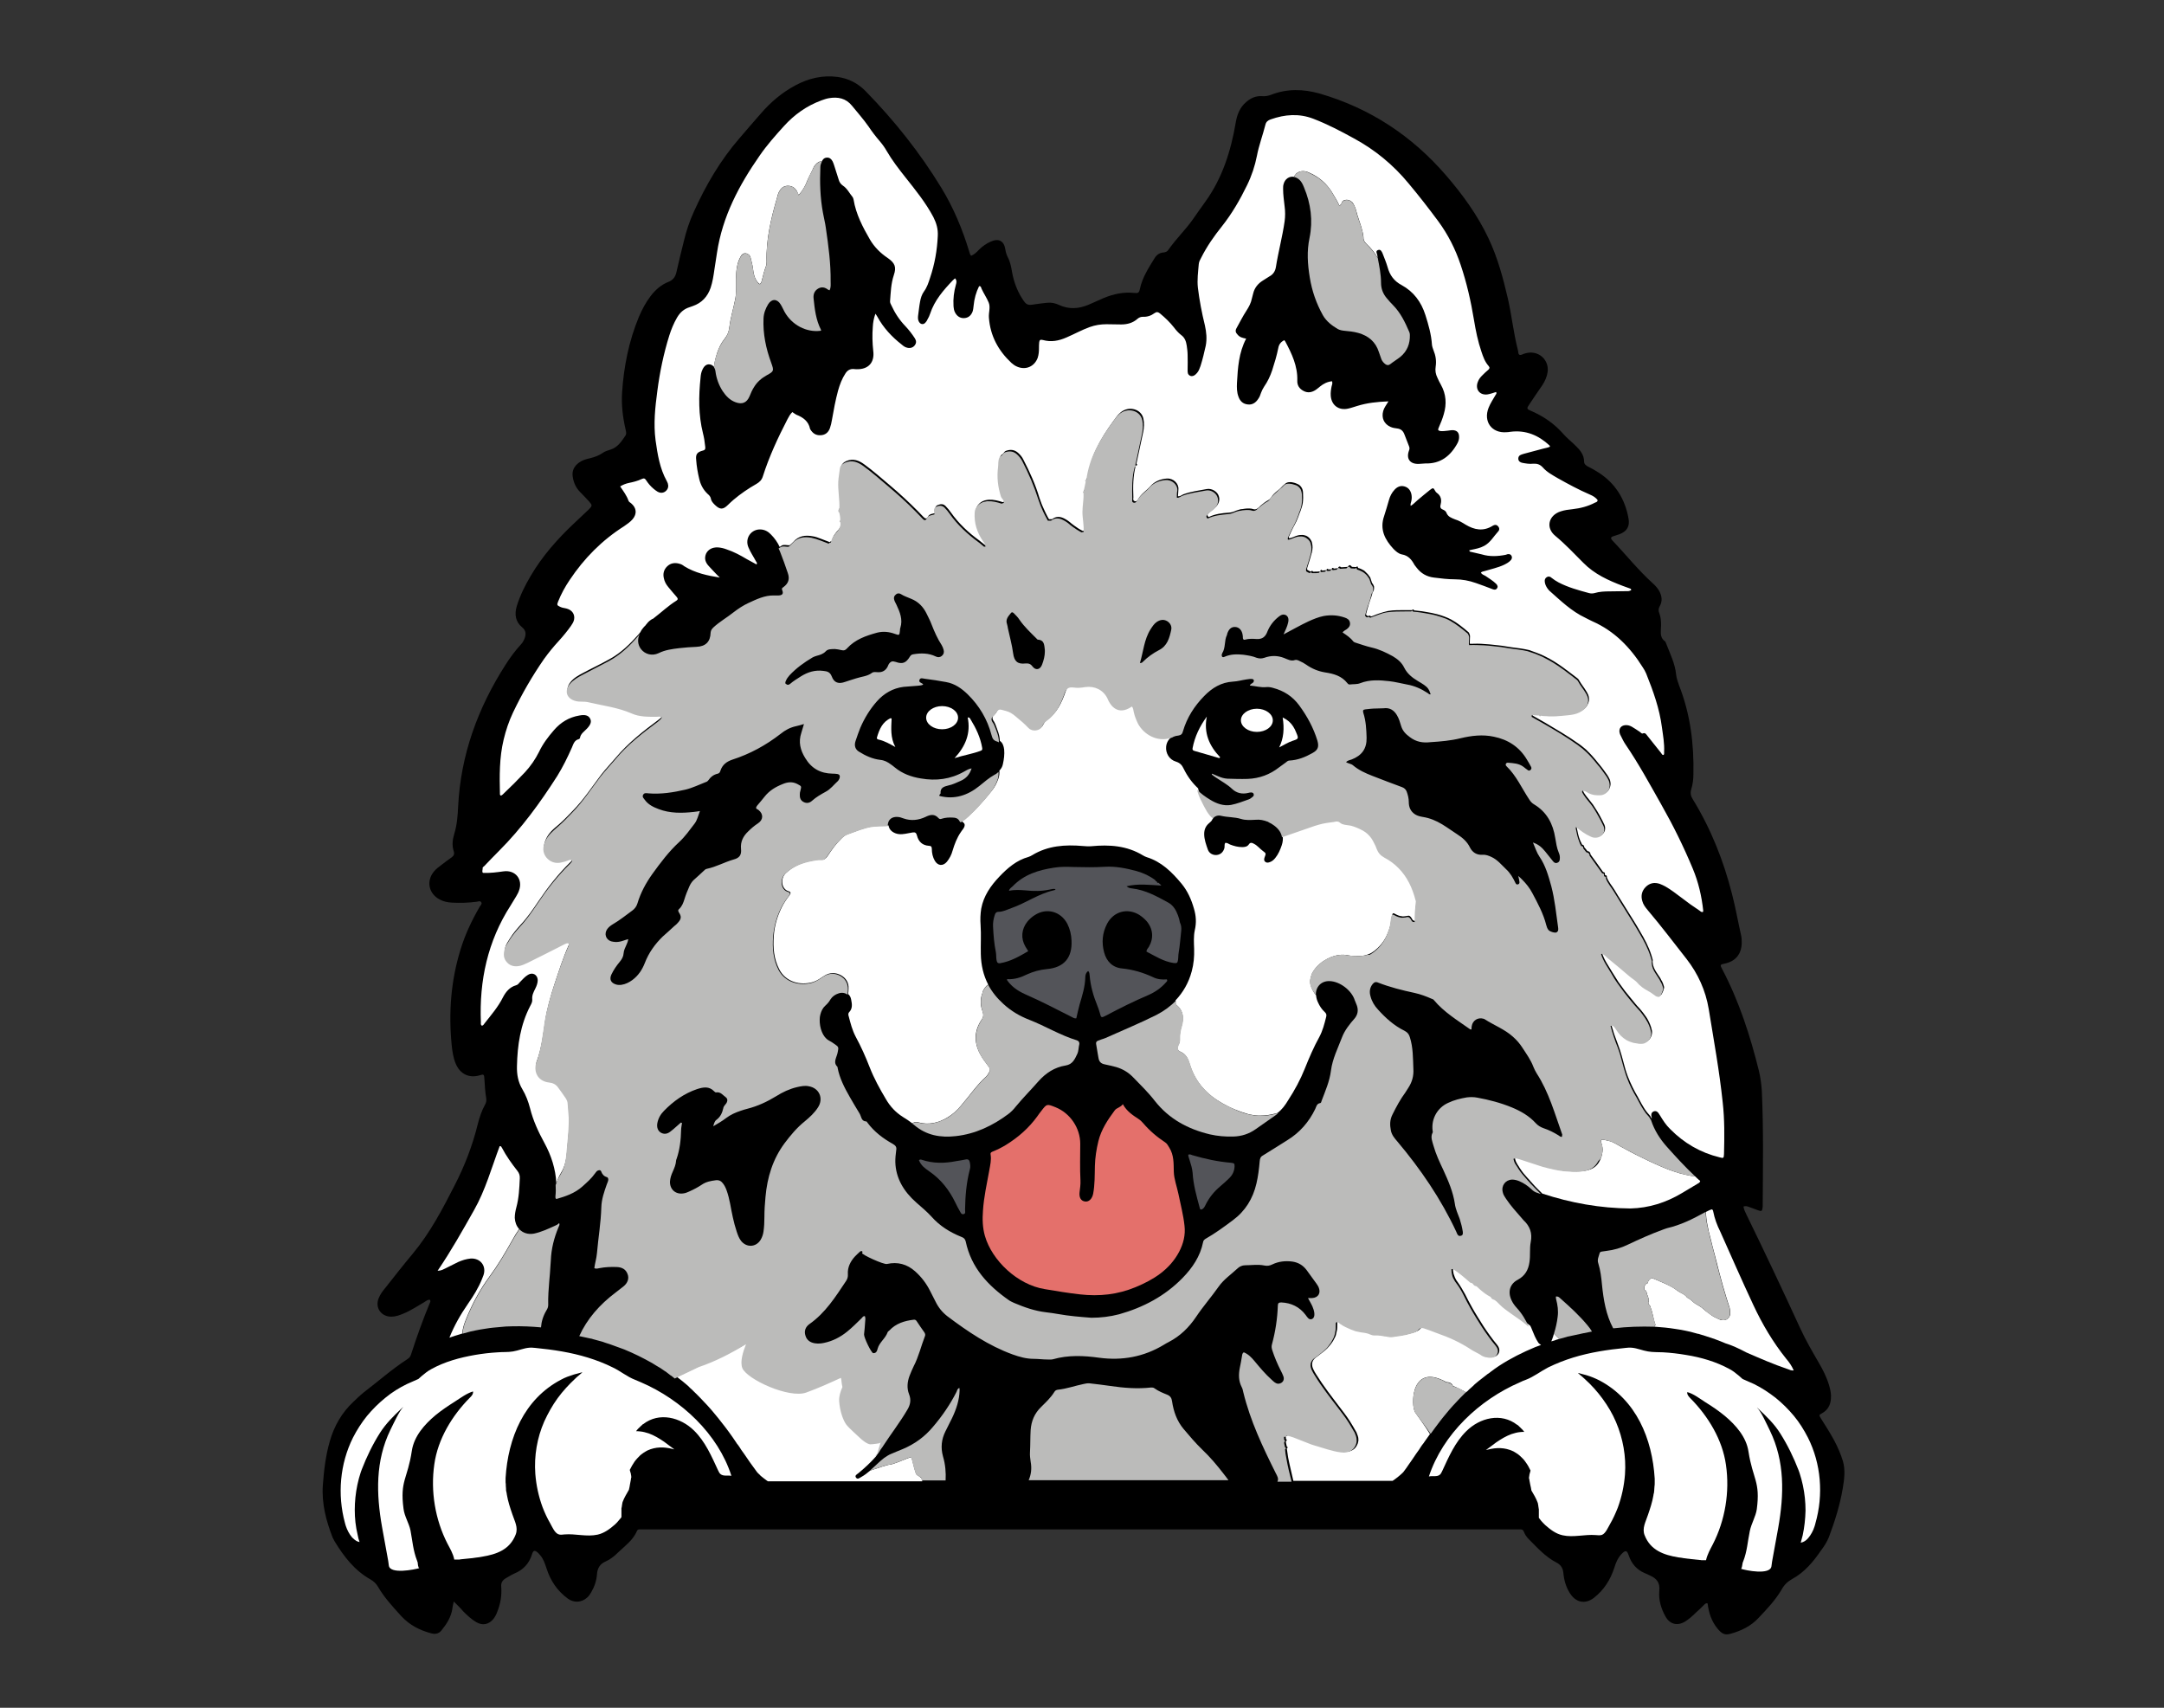 <?xml version="1.0" encoding="utf-8"?>
<!-- Generator: Adobe Illustrator 24.0.1, SVG Export Plug-In . SVG Version: 6.00 Build 0)  -->
<svg version="1.1" id="Layer_1" xmlns="http://www.w3.org/2000/svg" xmlns:xlink="http://www.w3.org/1999/xlink" x="0px" y="0px"
	 viewBox="0 0 990 781.2" style="enable-background:new 0 0 990 781.2;" xml:space="preserve">
<rect x="0" y="0" width="990" height="781.2" fill="#333333" stroke="none"/>
<style type="text/css">
	.st0{fill:#E4706B;}
	.st1{fill:#535459;}
	.st2{fill:#FFFFFF;}
	.st3{fill:#BBBBBA;}
</style>
<g>
	<path d="M207.6,732.6c-0.3,1.3-0.5,2.1-0.6,2.9c-0.5,4.1-2.6,7.3-5.1,10.4c-1.3,1.6-3.1,1.7-4.8,1.2c-5.2-1.4-9.8-3.8-13.5-7.8
		c-3.9-4.3-7.8-8.5-10.7-13.5c-0.8-1.4-2-2.5-3.4-3.3c-7.3-4.1-12.2-10.5-16.4-17.4c-0.3-0.5-0.6-1.1-0.9-1.7
		c-3-7.7-5.1-15.6-4.5-24.1c0.5-6.8,1.3-13.5,3.2-20.1c2-6.9,5.4-12.9,10.7-17.9c1.5-1.4,3-2.9,4.6-4.2c6.7-5.1,13.1-10.8,20.2-15.4
		c0.8-0.5,1.3-1.1,1.6-2c2.6-8,5.4-15.9,8.6-23.6c0.2-0.4,0.5-0.9,0.1-1.5c-1-0.2-1.7,0.5-2.5,1c-3.3,1.9-6.4,4-9.9,5.4
		c-1.7,0.7-3.4,1.3-5.3,1.3c-4.7,0-7.6-4.2-5.7-8.6c0.7-1.7,1.8-3.2,3-4.6c4.2-5.3,8.3-10.6,12.6-15.7c7.8-9.4,13.5-20.2,19-31
		c4.6-8.9,8.2-18.2,10.6-27.9c0.8-3.2,1.8-6.3,3.4-9.2c0.6-1,0.7-2,0.5-3.2c-0.5-2.8-0.6-5.7-0.8-8.6c-0.1-2.1-0.3-2.2-2.2-1.6
		c-4.9,1.4-8.9-0.6-10.9-5.3c-1.2-2.8-1.6-5.9-1.9-8.9c-1.4-14.7-0.3-29.2,4.1-43.4c2.1-6.9,5.2-13.4,8.8-19.6
		c0.4-0.6,1.1-1.2,0.7-1.9c-0.5-0.9-1.4-0.4-2.2-0.3c-3.7,0.5-7.5,0.6-11.3,0.4c-1.9-0.1-3.8-0.5-5.5-1.4c-5-2.6-6.3-8.3-2.8-12.7
		c1-1.3,2.3-2.2,3.6-3.2c1.5-1.2,3.1-2.3,4.6-3.4c0.9-0.7,1.4-1.4,1-2.7c-0.9-2.7-0.6-5.4,0.2-8c1.3-4.2,1.6-8.5,1.8-12.8
		c1.2-23.5,9-44.8,21.6-64.5c2.1-3.3,4.4-6.5,7.1-9.4c0.8-0.8,1.3-1.8,1.7-2.8c0.7-2,0.7-3.5-1.2-5.1c-3-2.5-3.5-5.9-2.4-9.6
		c1.5-4.9,3.8-9.5,6.4-13.9c5.3-9,12.1-16.7,19.6-23.8c2.3-2.2,4.7-4.4,7-6.6c1.6-1.6,1.6-1.9,0.1-3.6c-1.3-1.4-2.6-2.8-4-4.2
		c-2-2-3.1-4.4-3.5-7.2c-0.4-2.7,0.7-4.8,2.9-6.4c1.5-1.1,3.3-1.6,5.1-2c2-0.5,4-1.2,5.7-2.4c1.1-0.8,2.3-1.1,3.5-1.5
		c3.3-1,5.1-3.7,6.9-6.4c0.6-0.8,0.3-1.8,0.1-2.8c-1.3-5.6-2-11.4-1.6-17.1c0.8-11.9,3.1-23.4,7.7-34.5c1.4-3.3,3.1-6.5,5.3-9.4
		c2.2-2.9,4.9-5.3,8.3-6.6c2-0.8,3-2.2,3.5-4.2c1.1-4.8,2.2-9.5,3.4-14.2c1.1-4.7,2.6-9.2,4.6-13.6c5.5-12.2,12.2-23.7,21.1-33.9
		c3.2-3.7,6.3-7.4,9.6-11.1c4.5-5.2,9.7-9.6,15.7-12.8c6.1-3.3,12.5-4.8,19.4-3.9c5,0.7,9.3,2.9,12.8,6.5
		c13.2,13.5,24.9,28.2,34.7,44.3c5.6,9.2,9.7,19.1,12.8,29.4c0.1,0.4,0.2,0.8,0.4,1.1c0,0.1,0.2,0.2,0.4,0.5
		c1.4-0.6,2.5-1.6,3.5-2.7c1.6-1.6,3.4-2.9,5.5-3.8c3.6-1.6,6-0.3,6.6,3.5c0.2,1.4,0.6,2.6,1.2,3.8c1.1,2.1,1.5,4.4,1.9,6.7
		c0.8,4.4,2.3,8.5,4.7,12.2c1.8,2.8,2.4,3.1,5.7,2.5c1.9-0.3,3.8-0.5,5.7-0.7c1.9-0.2,3.7,0.2,5.4,1c4.5,2.1,9,1.8,13.5-0.1
		c2.3-1,4.7-2.1,7-3.1c4.4-1.8,9-2.8,13.8-2.3c1.9,0.2,2.3,0,2.7-1.9c1.1-5.2,4-9.6,6.7-14c0.9-1.5,2.3-2.5,4.1-2.6
		c0.9-0.1,1.7-0.4,2.2-1.2c3.4-4.9,7.7-9,11.1-13.8c1.9-2.8,3.9-5.5,5.8-8.2c7.8-10.8,11.7-23.2,13.9-36.1c0.6-3.7,1.9-7.1,4.9-9.6
		c2.1-1.8,4.4-2.8,7.2-2.6c1.4,0.1,2.7-0.1,4-0.6c7.4-2.9,14.8-2.7,22.3-0.6c23.1,6.7,42.3,19.4,57.9,37.5
		c7.6,8.8,14.4,18.2,19.4,28.8c4.2,8.9,6.7,18.3,8.9,27.8c1.7,7.6,2.5,15.3,4.4,22.8c0.1,0.5,0.3,1.1,0.3,1.6
		c0.1,1.1,0.8,1.3,1.7,0.9c1.1-0.5,2.2-0.8,3.5-0.9c5-0.3,8.9,3.9,8.2,8.9c-0.3,2.2-1.2,4.1-2.4,6c-2,2.9-4,5.8-5.9,8.7
		c-1.4,2-1.3,2.2,0.8,3.1c5.6,2.4,10.5,5.8,14.5,10.3c1.7,2,3.8,3.6,5.7,5.5c2.1,2,4,4.2,4,7.4c0,1.1,0.9,1.8,1.9,2.3
		c1.6,0.8,3.1,1.6,4.6,2.6c7.7,4.9,12.2,12.1,13.8,21c0.7,3.7-0.7,6-4.2,7.3c-1,0.4-2,0.6-3,1c-0.8,0.3-1,0.8-0.5,1.4
		c0.1,0.1,0.2,0.2,0.3,0.4c6.3,6.6,12,13.8,18.8,19.9c1.1,1,2,2.1,2.7,3.3c1.2,2.3,1.5,4.6,0.2,6.9c-0.6,1.1-0.7,2-0.2,3.2
		c0.9,2.5,0.9,5,0.7,7.6c-0.1,2,0,3.9,1.8,5.2c0.3,0.2,0.5,0.6,0.6,1c1.8,4.7,4.1,9.2,4.6,14.3c0.2,1.8,0.8,3.4,1.4,5.1
		c5.1,13,6.8,26.6,6.5,40.5c0,2.3-0.3,4.6-1,6.9c-0.5,1.7-0.2,3.1,0.7,4.5c8.3,13.5,14.1,28.1,18,43.5c1.6,6.2,2.7,12.5,4.1,18.7
		c0.3,1.2,0.3,2.4,0.3,3.6c-0.1,5.1-2.9,8.4-7.8,9.4c-2.1,0.4-2.2,0.6-1.2,2.4c7.8,14.8,12.9,30.6,16.9,46.8c0.7,3,1.1,6,1.3,9
		c0.8,17.4,0.5,34.9,0.4,52.3c0,0.2,0,0.5,0,0.7c-0.2,2.1-0.4,2.3-2.5,1.5c-1.3-0.5-2.5-0.9-3.8-1.4c-0.8-0.3-1.5-0.5-2.5-0.2
		c0.2,1.5,0.9,2.7,1.5,4c8.4,17.2,16.6,34.6,24.6,52c2.4,5.2,5.3,10.2,8.2,15.2c2,3.4,3.8,6.9,4.9,10.7c0.6,2,1,4,0.8,6.1
		c-0.2,2.9-1.5,5.2-4.1,6.6c-1.4,0.8-1.4,0.8-0.5,2.3c2.1,3.3,4.2,6.6,6.1,10.1c1.6,3,3,6.2,4,9.5c1.2,4.2,0.6,8.4-0.1,12.6
		c-1.3,7.6-3.6,14.9-6.3,22.1c-0.9,2.3-2.3,4.4-3.8,6.4c-3.5,5.1-7.5,9.8-13,12.8c-2,1.1-3.6,2.6-4.7,4.6c-2.9,5-6.8,9.1-10.7,13.2
		c-3.5,3.8-8.1,6-13,7.3c-2.5,0.7-3.9-0.2-5.6-2.2c-2.9-3.4-4.2-7.5-4.7-11.7c-0.9-0.3-1.2,0.3-1.6,0.6c-1.3,1.3-2.6,2.6-4,3.8
		c-1.4,1.4-2.9,2.7-4.6,3.8c-3.5,2.2-7.1,1.4-9.1-2.3c-2-3.6-3.2-7.6-2.8-11.7c0.4-3.8-1.3-5.7-4.3-7c-0.8-0.4-1.6-0.8-2.4-1.1
		c-3.7-1.6-6-4.3-7.3-8.1c-0.8-2.4-1.5-2.5-3.3-0.6c-1.7,1.8-2.6,4-3.3,6.3c-1.8,5.5-4.7,10.1-9.3,13.7c-4,3.1-8.3,2.2-11-2.1
		c-1.8-2.8-2.7-6-3-9.3c-0.2-2.2-1.2-3.7-3.1-4.7c-5.1-2.6-8.8-6.8-12.8-10.8c-1-1-1.7-2.1-2.2-3.4c-0.3-0.7-0.7-1-1.5-1
		c-0.6,0-1.1,0-1.7,0c-133.2,0-266.3,0-399.5,0c-0.6,0-1.3,0-1.9,0c-0.5,0-0.9,0.2-1.1,0.7c-1.8,4.3-5.6,6.9-8.8,10
		c-1.6,1.6-3.5,3.1-5.6,4c-2.5,1.1-3.7,3-3.9,5.8c-0.2,2.9-1.1,5.6-2.6,8.2c-0.5,0.9-1.1,1.8-1.9,2.5c-2.6,2.3-6,2.5-8.8,0.5
		c-4.8-3.5-8-8.2-9.8-13.9c-0.7-2.1-1.4-4.3-2.9-6c-0.3-0.4-0.6-0.7-1-1.1c-1.5-1.3-2.1-1.2-2.7,0.6c-1.3,4.3-4,7.2-8.1,8.9
		c-1.4,0.6-2.7,1.5-4,2.2c-1.5,0.9-2.2,2.1-2,4c0.3,4-0.4,7.8-1.9,11.5c-0.4,1.1-1,2.2-1.7,3.1c-2.2,2.6-5,3.1-7.9,1.4
		c-2.2-1.3-4.1-3.1-5.9-4.9C210.7,735.6,209.3,734.3,207.6,732.6z"/>
</g>
<g>
	<path class="st0" d="M539.1,546.1c-0.7-3.4-2-6.7-2.1-10.1c-0.1-3.9,0.1-7.6-2.1-11.1c-0.6-0.9-0.9-1.7-1.8-2.3
		c-3.8-2.5-7.2-5.4-10.1-8.8c-0.6-0.7-1.3-1.4-2.1-1.9c-2.7-1.8-5.4-3.5-7.2-6.8c-1.2,1.6-2.8,1.6-3.7,2.8
		c-3.2,4.3-6.2,8.8-7.5,14.1c-0.9,3.7-1.5,7.5-1.6,11.4c-0.1,4.2,0,8.5-0.8,12.7c-0.5,2.4-2,3.8-3.8,3.5s-2.7-1.8-2.4-4.3
		c0.2-1.7,0.5-3.5,0.4-5.3c-0.3-5.6-0.1-11.2-0.1-16.8c0-7.2-4.6-14-11.3-16.7c-4-1.6-4-1.6-6.6,1.8c-0.6,0.8-1.2,1.5-1.7,2.3
		c-3.9,5.4-8.8,9.7-14.5,13.2c-1.8,1.1-3.8,2.1-5.8,2.9c-0.7,0.3-1.3,0.5-1.1,1.5c0.4,2.4-0.2,4.8-0.6,7.1
		c-1.1,6.1-2.5,12.2-2.9,18.5c-0.3,3.9-0.2,7.8,0.9,11.6c3.2,11.1,14.8,22.3,27.4,24.3c5.4,0.9,10.7,1.8,16.1,2.4
		c8.8,1,17.2,0.1,25.4-3.3c8.2-3.4,15.5-7.9,19.9-16.1c2-3.8,3-7.8,2.5-12C541.4,555.9,540.1,551,539.1,546.1z"/>
</g>
<g>
	<path class="st1" d="M441.7,530.4c-1.3,0.3-2.7,0.5-4,0.7c-5.4,1.1-10.8,1.2-16.1-0.6c-0.3-0.1-0.6-0.2-1.2,0.2
		c0.9,2.4,2.8,3.8,4.7,5.1c5.4,3.7,9.2,8.6,12,14.4c0.6,1.3,1.3,2.6,2,3.8c0.4,0.7,0.7,1.6,1.7,1.4c1.1-0.2,0.7-1.3,0.7-2
		c0.1-6.3,0.6-12.4,2.2-18.5c0.3-1,0.2-2,0-3.1C443.5,530.7,443,530.1,441.7,530.4z"/>
	<path class="st1" d="M538.9,418.7c-0.9-2.4-2.1-4.5-4.4-5.8c-5.3-2.9-10.5-5.8-16.6-6.5c-0.8-0.1-1.7-0.2-2.5-1
		c5.3-1.3,10.4-0.6,15.9-0.3c-0.5-0.6-0.7-0.8-1-1c-0.1-0.1-0.2-0.2-0.3-0.3c-0.4,0.2-0.6,0-0.8-0.5c-0.4-0.2-0.6-0.4-0.7-0.7
		c-2.5-1.9-5.3-3.2-8.4-4.1c-4.8-1.3-9.6-2.3-14.7-2c-4.7,0.3-9.4,0.2-14.1,0.1c-3.1-0.1-6.1-0.2-9.1,0.3
		c-7.1,1.1-13.7,3.1-18.9,8.5c-0.6,0.6-1.5,1-1.7,2.1c2.6-0.6,5.1-0.4,7.7-0.2c3.7,0.4,7.3,0.4,11-0.4c0.8-0.2,1.7-0.4,2.6-0.2
		c-0.2,0.5-0.7,0.5-1,0.6c-6.9,1.6-12.6,5.8-19.2,8.1c-2,0.7-3.8,1.7-5.9,1.7c-1,0-1.4,0.5-1.7,1.4c-0.6,1.8-0.9,3.6-0.8,5.4
		c0.2,3.9,0.5,7.8,1.3,11.7c0.2,1.2,0.1,2.4,0.3,3.6c0.2,0.9,0.4,1.6,1.7,1.4c4.7-0.8,8.7-3.1,12.8-5.5c-0.5-0.8-0.9-1.4-1.3-2.1
		c-2.2-3.8-1.8-8,0.9-11.4c1-1.2,2.1-2.2,3.4-3c5.4-3.5,11.9-1.7,14.9,4c1.2,2.4,1.8,5,1.9,7.6c0.4,7.9-3.4,12.4-11.3,13.1
		c-3.2,0.3-6.1,1.1-9,2.4c-2.8,1.4-5.8,2.4-9,2.2c-0.1,0-0.2,0.2-0.3,0.3c1.8,2.6,4.3,4.8,8.6,6.7c7.1,3.1,14,6.7,20.9,10.2
		c0.7,0.3,1.3,0.9,2.3,0.7c0.5-2.1,0.9-4.2,1.5-6.3c1.2-4.1,2.5-8.1,2.6-12.4c0-1.1,0.3-2.2,1.3-2.9c0.7,0.6,0.6,1.4,0.7,2.1
		c0.4,4.8,1.7,9.3,3.5,13.7c0.4,1,0.8,2.1,1.1,3.2c0.6,2.4,0.7,2.5,2.8,1.4c6.4-3.4,12.8-6.6,19.4-9.4c3-1.3,5.8-3.2,8-5.7
		c0.3-0.4,1-0.7,0.5-1.5c-2.1,0.2-4.3,0-6.3-1c-4.5-2.1-9.2-3.5-14.2-4c-4.3-0.4-7.1-3.2-8.2-7.4c-1.2-4.5-0.8-8.9,1.4-13.1
		c3-5.6,9.3-7.3,14.7-4c1.2,0.8,2.3,1.7,3.3,2.8c3,3.5,3.4,7.8,1.1,11.8c-0.4,0.7-1.1,1.2-1.1,2.2c3.9,2,7.7,4.5,12.3,5.2
		c1.5,0.2,1.9,0.1,2.1-1.3c0.2-1.1,0.1-2.2,0.3-3.3c0.6-3.4,0.8-6.8,1.2-10.2c0.1-1.3,0-2.5-0.6-3.7
		C539.6,420.8,539.3,419.8,538.9,418.7z"/>
	<path class="st1" d="M529.2,403.2c0,0.1,0,0.1,0,0.2c0.1,0,0.1,0,0.2,0C529.3,403.3,529.2,403.2,529.2,403.2z"/>
	<path class="st1" d="M563.2,531.9c-6.1-0.5-12-1.8-17.8-3.5c-0.5-0.2-1-0.5-1.8-0.2c0,0.9,0.4,1.6,0.6,2.4c0.6,1.9,1.2,3.8,1.4,5.8
		c0.3,5.5,1.8,10.7,3.2,15.9c0.1,0.4,0.1,1,0.8,1c1.2-0.4,1.6-1.5,2.1-2.5c1.6-3.1,3.7-5.7,6.4-8c1.4-1.2,2.8-2.4,4.1-3.7
		c1.6-1.5,2.5-3.3,2.6-5.5C564.8,532.2,564.7,532.1,563.2,531.9z"/>
</g>
<g>
	<path class="st2" d="M419.5,674.7c-0.8-0.4-2.1-7-2.4-7.6c-0.3-0.7-1.6-0.1-2.2,0.1c-0.7,0.3-6.6,2.8-7.9,2.8
		c-0.9,0-5.9,1.7-8.9,2.7c-1.3,1.1-2.7,2.2-4.2,3c-0.7,0.4-1.6,1.2-2.3,0.2c-0.7-1,0.5-1.5,1.1-2c2.8-2.3,5.5-4.8,7.9-7.5
		c0.6-0.9,1.3-1.9,2-2.9c-0.2,0.2-0.3,0.3-0.3,0.3l0.8-2.6l0.7-2.2c-0.3,0.2-0.5,0.4-0.5,0.4s-2.9,0.5-4.2,0.5
		c-1.3,0-3.7-1.7-5.1-3.2s-4.6-4.1-5.9-5.8s-3-5.9-3.3-10.9c-0.1-2,0.6-4.3,1.5-6.3c-0.2-0.8-0.3-1.6-0.4-2.4c0-0.5-0.1-0.9-0.2-1.4
		c0-0.1-0.1-0.3-0.1-0.4c-3.9,1.7-10.6,4.7-15.8,6.7c-7.9,2.9-27.3-6.1-29.3-11.2c-1.1-2.9,0.3-7.4,1.7-10.9
		c-6.9,4.2-14.1,7.8-21.7,10.5c-3,1.5-8.4,4.1-10.9,5.2l0.8,0.6c0.3,0.2,0.6,0.5,0.9,0.7l0.9,0.7l1.8,1.5c0.6,0.5,1.2,1,1.7,1.6
		l0.9,0.8l0.4,0.4l0.4,0.4c1.1,1.1,2.2,2.1,3.3,3.3c0.5,0.6,1.1,1.1,1.6,1.7l1.6,1.7c0.3,0.3,0.5,0.6,0.8,0.9l0.8,0.9l1.5,1.8
		c1,1.2,2,2.4,2.9,3.6c2.5,3.1,4.8,6.3,7,9.6c0,0.1,0.1,0.1,0.1,0.2c0.6,0.7,1.1,1.4,1.6,2.2c0.2,0.3,0.3,0.5,0.5,0.8
		c0.5,0.7,1,1.4,1.5,2.1c1.7,2.5,3.4,5,5.3,7.5c0.2,0.3,0.4,0.5,0.6,0.8c0,0,0,0,0.1,0.1s0.3,0.3,0.4,0.4c0.3,0.3,0.7,0.6,1,1
		c0.9,0.7,1.7,1.4,2.7,2.1c0.2,0.1,0.4,0.3,0.6,0.4h3.8h66.8l0,0c0-0.4-0.1-0.8-0.1-1.2C420.7,675.4,419.9,674.9,419.5,674.7z"/>
	<path class="st2" d="M580.2,375.3c0.1,0,0.2,0.1,0.3,0.1c0-0.1-0.1-0.1-0.1-0.2C580.3,375.3,580.3,375.3,580.2,375.3L580.2,375.3z"
		/>
	<path class="st2" d="M449.3,341.9c-0.8-4.6-2.8-8.8-5.2-12.7c-0.3-0.4-0.4-1.1-1.4-1c1.5,7.2-1,13.2-6,18.6c4-1.3,8-1.9,11.8-3.3
		C449.4,343.2,449.5,342.8,449.3,341.9z"/>
	<path class="st2" d="M596.9,488.9c2-5,4.1-9.9,6.7-14.6c1.5-2.8,2.3-5.9,3.1-9.1c0.3-1,0-1.7-0.7-2.3c-1.3-1.2-2.3-2.7-3-4.3
		c-0.5-1-0.8-2.1-0.9-3.2v-0.1c-0.1-0.1-0.2-0.2-0.2-0.3c-0.5-0.5-0.9-1.1-1.2-1.8c-0.2-0.3-0.4-0.6-0.5-1c-0.3-0.7-0.5-1.3-0.7-2
		c-0.1-0.5-0.1-0.9-0.1-1.4s0.1-0.9,0.2-1.4c0-0.2,0.1-0.5,0.2-0.7c0.1-0.3,0.2-0.7,0.3-1s0.3-0.7,0.5-1c0.4-0.7,0.8-1.3,1.4-2
		c1.1-1.3,2.5-2.5,4-3.4c0.8-0.5,1.6-0.9,2.5-1.3c2.6-1.1,5.5-1.6,8.2-1c1.8,0.4,3.6,0.3,5.5,0.3c0.7,0,1.3-0.1,1.9-0.2
		c0.9-0.2,1.8-0.5,2.7-0.9c0.6-0.3,1.1-0.6,1.6-1c0.3-0.2,0.5-0.4,0.8-0.6c3.1-2.5,5.1-5.7,6.3-9.4c0.2-0.5,0.3-1.1,0.5-1.6
		c0.1-0.5,0.2-1,0.3-1.5c0.1-0.7,0.1-1.5,0.3-2.2c0.1-0.5,0.2-1,0.3-1.4c0.1-0.2,0.2-0.5,0.3-0.7c0.1,0,0.3,0,0.4,0
		c0.1,0,0.2,0,0.3,0.1c0.2,0.1,0.4,0.2,0.6,0.3c0.2,0.1,0.4,0.2,0.6,0.3c0.6,0.3,1.2,0.5,1.9,0.6c0.2,0,0.4,0,0.6,0.1
		c0.4,0,0.9,0,1.3-0.1c0.2,0,0.4-0.1,0.7-0.1c0.3-0.1,0.5-0.1,0.7-0.1c0.1,0,0.2,0,0.3,0c0.4,0.1,0.7,0.4,1,0.8
		c0.1,0.1,0.2,0.3,0.3,0.5s0.2,0.3,0.3,0.5s0.3,0.3,0.5,0.4s0.5,0.2,0.8,0.1c-0.1-1.5,0-3.1,0.1-4.6s0.3-3,0.4-4.5
		c0-0.3,0-0.6-0.1-0.9c-1.5-5.8-4-10.8-7.9-14.8c-1.8-1.8-3.9-3.4-6.4-4.7c-1.8-0.9-2.8-2.1-3.5-4c-0.2-0.4-0.3-0.8-0.5-1.3
		c-0.2-0.4-0.4-0.8-0.6-1.2c-0.4-0.8-0.8-1.6-1.3-2.3c-1-1.5-2.3-2.7-4-3.6s-3.5-1.8-5.4-2.2c-0.6-0.2-1.3-0.3-2-0.3
		c-0.5,0-1-0.1-1.5-0.3s-0.9-0.4-1.4-0.7c-0.3-0.2-0.5-0.4-0.8-0.5c-0.1-0.1-0.3-0.1-0.5-0.1s-0.3,0-0.5,0c-0.8,0.1-1.7,0.3-2.5,0.4
		c-1.2,0.2-2.5,0.4-3.7,0.6s-2.4,0.6-3.6,1c-5,1.8-10,3.4-15,5.2c0.2,1.3,0.1,2.7-0.4,4.2c-0.7,2.1-1.6,4.2-3,5.9
		c-0.8,1-1.7,1.7-2.9,2c-0.7,0.2-1.3,0.1-1.8-0.4s-0.4-1.1-0.2-1.8c0.7-1.9,0.8-1.9-0.7-3c-1.4-1-2.5-2.5-4.1-3.3
		c-0.9-0.5-1.7-0.8-2.4,0.3c-0.7,1-1.8,1.2-3,1.2c-2,0-3.8-0.5-5.6-1.2c-0.7-0.3-1.3-0.9-2.2-0.7c-0.4,0.7-0.2,1.4-0.3,2.1
		c-0.4,1.9-1.7,3.2-3.5,3.4c-1.7,0.2-3.5-0.7-4.1-2.4c-0.8-2.3-1.7-4.7-1.7-7.2c0-2,0.7-3.7,2.3-5c0.6-0.5,1.2-1,1.5-1.8
		c0.2-0.4,0.4-0.7,0.6-1c-1.1-0.8-1.9-1.8-2.7-3.1c-1-1.6-1.9-3.3-2.7-5.1c-0.7-1.6-1.5-3.2-1.8-4.9c-2.7-2.5-4.9-5.5-6.6-9
		c-0.7-1.5-1.6-2.6-3.5-3.2c-3.1-0.9-4.8-3.9-4.5-6.9c0.2-2,1.3-3.7,3.1-4.8c-0.1,0-0.3,0.1-0.4,0.1c-6.4,2.1-12.6-1.6-15.2-6.5
		c-0.8-1.6-1.5-3.4-1.9-5.2c-0.2-0.9-0.2-1.9-0.9-2.6c-4.4,3.1-8.2,2.1-10.7-2.7c-0.2-0.4-0.4-0.7-0.5-1.1
		c-1.9-3.8-5.8-5.7-10.1-5.1c-1.8,0.2-3.6,0.5-5.4,0.2c-2.4-0.4-3.3,0.5-4.1,2.8c-1.7,4.9-3.9,9.5-8.3,12.6
		c-0.8,0.5-1.3,1.3-1.8,2.2c-1,2.4-4.6,2.9-6.4,0.9c-1.9-2-3.9-3.7-6-5.4c-1.3-1.1-2.7-2-4.4-2.4c-2.9-0.6-3-1.4-4.9,1.6
		c-0.2,0.3-0.4,0.5-0.6,0.7c-1.1,0.8-1.2,1.8-0.5,2.9c0.4,0.5,0.6,1.1,0.9,1.7c0.9,2.5,2,4.9,2,7.5c1.3,0.8,1.8,2.4,2,4
		c0.2,2.2-0.1,4.5-0.6,6.7c-0.2,1.1-0.8,2.1-1.6,2.9c0.1,1.2,0,2.5-0.5,3.8c-0.7,1.9-1.6,3.7-2.8,5.2c-3.4,4.3-7,8.3-11,12
		c-0.9,0.8-1.9,1.5-3,2.1c0.7,0.6,1.6,1,1.4,2.1c-0.2,1.2-1.1,1.9-1.7,2.9c-1.8,2.6-2.9,5.5-3.8,8.5c-0.5,1.9-1.4,3.6-2.6,5.1
		c-1.8,2.1-4.1,1.9-5.5-0.4c-1-1.7-1.4-3.6-1.4-5.5c0-1-0.4-1.4-1.4-1.4c-2.9-0.2-4.7-1.9-5.4-4.7c-0.3-1.2-0.8-1.6-2-1.4
		c-1.1,0.2-2.2,0.4-3.3,0.6c-2.1,0.4-4.2,0.3-6-1c-1-0.7-1.6-1.8-1.7-2.8c-1.6,0.1-3.1,0.1-4.7,0.2c-0.9,0-1.7,0.1-2.6,0.2
		c-3.9,0.6-7.5,2.2-11.2,3.5c-1.2,0.4-2.1,1.1-3,2c-2.5,2.4-4.5,5.2-6.4,8.1c-0.7,1.1-1.5,1.7-2.7,1.6c-1.5-0.1-3,0.2-4.5,0.5
		c-4.5,0.8-8.5,2.5-11.9,5.7c-2.5,2.3-2.2,7.3,1.3,8.3c1.1,0.3,1,1,0.4,1.8c-1.4,1.8-2.6,3.6-3.6,5.6c-2,4.1-3.3,8.4-3.6,13
		c-0.4,5.4,0,10.5,2.5,15.3c2.9,5.7,9.5,7.6,15.5,5.8c1.9-0.6,3.5-1.8,5.2-2.9c2.4-1.5,5.1-1.5,7.5-0.2c2.3,1.3,3.7,3.4,3.5,6.3
		c0,0.8-0.1,1.6-0.2,2.3c0.7,0.6,1.2,1.4,1.4,2.6c0.4,2,0.7,4-0.9,5.7c-0.6,0.6-0.4,1.4-0.2,2c0.8,3.1,1.6,6.2,3.1,9.1
		c2.5,4.6,4.6,9.3,6.5,14.2c2,5.1,4.6,9.8,7.4,14.5c1.9,3.3,4.4,6,7.7,8.1c1.5,0.9,3,1.9,4.4,3c0.8-0.7,1.6-0.8,2.7-0.5
		c4.7,1.3,9.2,0.3,13.3-2.2c2.4-1.4,4.5-3.3,6.3-5.5c3.8-4.4,7.1-9.3,11.4-13.2c0.7-0.6,1-1.4,1.5-2.2c0.5-0.9,0.4-1.6-0.3-2.4
		c-1.4-1.9-2.9-3.8-4-5.9c-2.8-5.4-2.6-10.6,0.8-15.6c0.9-1.3,0.9-2.3,0.4-3.8c-0.9-2.4-1.1-4.8-0.4-7.3c0.1-0.3,0.2-0.6,0.3-0.9
		c0-0.1,0.1-0.3,0.1-0.4s0.1-0.3,0.1-0.4c0.1-0.2,0.2-0.4,0.2-0.5s0.1-0.1,0.1-0.2c0.1-0.2,0.2-0.3,0.3-0.5l0.1-0.1
		c0.1-0.2,0.2-0.3,0.3-0.5c0,0,0-0.1,0.1-0.1c0.1-0.2,0.3-0.3,0.4-0.5l0,0c0.1-0.2,0.3-0.3,0.5-0.4l0,0c0.2-0.1,0.3-0.3,0.5-0.4l0,0
		l0,0l0,0c-2.2-4.2-3.3-8.9-3.4-14c-0.1-4.4,0.2-8.8-0.1-13.2c-0.2-2.6-0.1-5.1,0.3-7.6c1.1-5.8,4.3-10.4,8.3-14.6
		c3.8-4,7.9-7.5,13.3-9c0.6-0.2,1.2-0.5,1.7-0.8c7.2-4.4,15.1-4.9,23.2-4.2c1.3,0.1,2.5,0.2,3.8,0.1c8.3-0.8,16.3-0.3,23.7,4.2
		c0.5,0.3,1.1,0.6,1.7,0.8c6.8,2.1,11.6,6.9,16,12.2c2.7,3.3,4.4,7.1,5.6,11.3c1,3.3,1.2,6.5,0.4,9.9c-0.6,2.8-0.4,5.7-0.3,8.6
		c0.1,3.5-0.2,6.9-1.1,10.2c-1.4,5.3-4,9.7-7.4,13.3c0,0.3,0,0.7,0,1c0,0.4,0,0.8,0.4,1.1c3.3,2.7,3.4,6.2,2.3,9.8
		c-0.6,2-0.9,3.9-0.8,5.9c0.1,0.9-0.1,1.7-0.6,2.5c-0.8,1.5-0.6,2.5,0.9,3.2c2.8,1.2,3.6,3.5,4.4,6.1c2.5,7.9,7.7,13.5,14.8,17.5
		c1.9,1.1,3.7,2,5.7,2.8c1.9,0.8,3.9,1.5,6,2.1c0.7,0.2,1.3,0.3,2,0.4c0.2,0,0.3,0.1,0.5,0.1c0.7,0.1,1.3,0.2,2,0.2c0.5,0,1,0,1.5,0
		c2,0,4-0.3,6-0.8c0.5-0.1,1-0.2,1.5-0.4h0.1c2-1.6,3.5-3.6,4.8-5.8C592.3,498.7,594.9,493.9,596.9,488.9z"/>
	<path class="st2" d="M591.3,338.9c2.8-0.9,2.9-1,1.7-3.8c-0.4-1-0.8-1.9-1.4-2.8c-1.1-1.7-2.5-3-4.8-4.1c0.8,5,0.5,9.5-1.6,13.7
		C587.4,340.8,589.2,339.6,591.3,338.9z"/>
	<path class="st2" d="M407.5,328.5c-3.8,1.7-5.2,5.1-6.3,8.8c-0.2,0.6,0.2,0.9,0.7,1c2.8,0.6,5.1,2,7.7,3.4c-2.3-4.2-1.9-8.7-1.7-13
		C407.6,328.6,407.5,328.5,407.5,328.5z"/>
	<path class="st2" d="M545.6,342.2c-0.2,1.1,0.5,1.2,1.2,1.4c3.7,1.1,7.4,2.1,11,3.2c0.1,0,0.2-0.2,0.4-0.4
		c-5-5.2-7.6-11.2-6.1-18.6C548.9,332.2,546.6,336.9,545.6,342.2z"/>
	<path class="st2" d="M582.3,329.5c0-2.9-3.3-5.3-7.3-5.3s-7.3,2.4-7.3,5.3s3.3,5.3,7.3,5.3S582.3,332.5,582.3,329.5z"/>
	<ellipse class="st2" cx="431" cy="328.3" rx="7.3" ry="5.3"/>
	<path class="st2" d="M647.5,646.2c-0.1-0.1-0.1-0.2-0.2-0.4c-0.9-1.7-1.2-6.2-0.1-10c1.4-4.5,4.9-7.9,12.2-4.7l0,0
		c0.1,0.1,0.4,0.2,0.7,0.3c0.6,0.3,1.3,0.7,1.6,0.8c1.3,0.1,2.5,0.4,3,1.8c0.6,0.2,1.3,0.5,1.9,0.8c1.4,0.6,2.7,1.4,4.1,2.1
		c0.2-0.2,0.4-0.4,0.6-0.5l0.4-0.4l0.4-0.4l0.9-0.8c0.6-0.5,1.1-1,1.7-1.6l1.8-1.5l0.9-0.7c0.3-0.2,0.6-0.5,0.9-0.7l1.8-1.4l0.5-0.4
		l0.5-0.3l0.9-0.7l1.9-1.4l1.9-1.3c5.2-3.4,10.8-6.2,16.6-8.6c0.4-0.1,0.7-0.3,1.1-0.4l1.1-0.4l0.4-0.2c-0.5-0.3-1-0.6-1.3-1.1
		c-1.2-1.8-2-3.8-2.8-5.8c-0.2-0.6-0.5-1.2-0.8-1.8c-0.5-0.4-0.9-0.8-1.4-1.1c-0.8-0.7-1.7-1.3-2.6-2c-1.3-1-2.7-1.9-4-2.8
		c-1.8-1.3-3.6-2.5-5.2-4.1c-0.3-0.3-0.6-0.6-0.9-0.9c-0.2-0.2-0.4-0.4-0.6-0.6c-0.1-0.1-0.3-0.2-0.4-0.3c-0.5-0.3-0.9-0.6-1.5-0.8
		c-0.2-0.1-0.3-0.3-0.5-0.4c0-0.1-0.1-0.1-0.1-0.2c-0.1-0.2-0.3-0.4-0.4-0.5c-1.8-0.9-3.3-2.1-4.8-3.4c-0.5-0.4-1-0.9-1.4-1.3
		c-0.2-0.2-0.6-0.2-0.9-0.3c-0.2-0.1-0.3-0.3-0.5-0.4c-0.1-0.3-0.3-0.6-0.6-0.7c-0.2-0.2-0.5-0.3-0.9-0.3c-0.2-0.1-0.3-0.3-0.5-0.4
		c-2.4-2.1-4.8-4.2-7.5-5.9c-0.2,0-0.5,0.1-0.7,0.1c0,0.9,0.1,1.7,0.3,2.5c0.3,1,0.7,2,1.3,3c0.2,0.2,0.3,0.5,0.5,0.7
		c1.3,1.8,2.4,3.7,3.5,5.7c1,2,2,4,3.1,5.9c0.8,1.5,1.7,2.9,2.6,4.4c0.9,1.4,1.8,2.9,2.7,4.3c0.9,1.4,1.9,2.8,2.9,4.2s2,2.7,3.1,4
		c1,1.2,1.6,2.5,1,4c-0.1,0.2-0.2,0.4-0.3,0.5c-0.2,0.3-0.5,0.6-0.8,0.8c-0.4,0.3-1,0.4-1.5,0.5c-0.2,0-0.4,0-0.6,0
		c-0.2,0-0.4,0-0.6,0c-0.6-0.1-1.2-0.1-1.8-0.3c-0.3-0.1-0.6-0.2-0.8-0.3c-0.3-0.1-0.5-0.2-0.8-0.4c-0.9-0.5-1.7-1-2.6-1.5
		c-0.4-0.2-0.9-0.5-1.3-0.7c-0.4-0.2-0.9-0.5-1.3-0.8c-4.6-3-9.6-5.3-14.8-7.1c-0.5-0.2-1-0.4-1.6-0.6c-1.6-0.6-3.1-1.2-4.7-1.7
		c-0.4-0.1-0.7-0.2-1-0.2c-0.1,0-0.2,0-0.3,0c-0.3,0-0.6,0.1-0.8,0.4c-0.1,0.1-0.2,0.2-0.3,0.3c-0.3,0.3-0.6,0.6-0.9,0.8
		c-0.7,0.4-1.4,0.7-2.1,0.9c-0.4,0.1-0.8,0.2-1.1,0.3c-1.3,0.4-2.7,0.7-4.1,0.9c-1.4,0.2-2.8,0.4-4.1,0.6c-0.3,0-0.6,0-1,0
		c-0.6-0.1-1.2-0.2-1.8-0.3c-0.4-0.1-0.9-0.2-1.3-0.2c-0.4-0.1-0.8-0.1-1.2-0.2c-0.1,0-0.2,0-0.4,0c-0.3,0-0.6-0.1-0.9-0.1
		c-0.1,0-0.2,0-0.4,0c-0.4,0-0.8,0-1.2,0c-1.3,0-2.2-0.8-3.4-1c-0.8-0.2-1.6-0.2-2.5-0.4c-0.8-0.1-1.6-0.2-2.5-0.5
		c-0.5-0.1-1.1-0.3-1.6-0.6c-0.2-0.1-0.5-0.2-0.8-0.3c-1.5-0.7-3.1-1.3-4.4-2.3c-0.2-0.2-0.4-0.3-0.7-0.5l-0.1-0.1
		c-0.1-0.1-0.2-0.2-0.3-0.2c-0.3-0.2-0.5-0.3-0.8-0.1c-0.1,0.1-0.2,0.1-0.3,0.2c-0.1,0.1-0.1,0.3-0.1,0.5c0,0.1,0,0.2,0,0.4
		c0,0.1,0,0.1,0,0.2c0,1,0,2-0.2,2.9c-0.1,0.6-0.3,1.2-0.4,1.8s-0.4,1.1-0.7,1.7c-0.3,0.5-0.5,1.1-0.9,1.6c-0.3,0.5-0.7,1-1.1,1.5
		c-0.4,0.5-0.8,0.9-1.2,1.4c-0.7,0.7-1.4,1.3-2.2,1.9c-0.4,0.3-0.9,0.7-1.3,1s-0.9,0.7-1.3,1c-0.8,0.5-1.4,1.1-1.8,1.8
		c-0.2,0.4-0.4,0.9-0.4,1.4c-0.1,0.8,0.1,1.6,0.5,2.5s0.9,1.7,1.4,2.5c3.3,5.3,7.2,10.3,11,15.3c0.5,0.7,1.1,1.4,1.6,2.1
		c1,1.3,1.9,2.6,2.8,4c0.9,1.4,1.7,2.8,2.5,4.2c0.1,0.2,0.3,0.5,0.4,0.7c0,0.1,0.1,0.1,0.1,0.2c0.1,0.2,0.2,0.4,0.2,0.6
		c0,0.1,0.1,0.1,0.1,0.2c0.1,0.3,0.2,0.5,0.3,0.8s0.1,0.6,0.2,0.8c0.1,0.7,0.1,1.4-0.1,2.1c-0.1,0.4-0.2,0.8-0.4,1.1
		c-0.9,2.1-2.8,3.2-5.3,3.2c-0.4,0-0.8,0-1.3-0.1c-4.1-0.4-8-1.9-11.9-3.1c-1-0.3-1.9-0.6-2.9-1c-1.9-0.7-3.7-1.5-5.6-2.2
		c-0.9-0.4-1.9-0.7-2.8-1c-0.3-0.1-0.6-0.2-0.9-0.2s-0.6-0.1-0.9-0.1c-0.2,0.3-0.5,0.4-0.8,0.5c-0.1,0-0.2,0-0.3,0
		c0,0.5,0.1,1,0.1,1.4c0.4,0.2,0.5,0.4,0.3,0.7c-0.1,0.1-0.1,0.2-0.3,0.3c0,0.2,0,0.4,0,0.6c0.1,0.6,0.3,1.2,0.4,1.8
		c0.2,0.1,0.4,0.3,0.4,0.4c0,0.1,0,0.2-0.1,0.2c-0.1,0.1-0.1,0.2-0.3,0.3c0.2,1.4,0.4,2.7,0.6,4.1c0.7,3.6,1.6,7.1,2.4,10.7h40.6
		h4.8c0.2-0.1,0.4-0.3,0.6-0.4c0.9-0.7,1.8-1.3,2.7-2.1c0.5-0.4,1-0.9,1.5-1.4c0,0,0,0,0.1-0.1c0.2-0.3,0.4-0.5,0.6-0.8
		c0.6-0.8,1.2-1.6,1.7-2.4c1.2-1.7,2.4-3.4,3.5-5.1c0.5-0.7,1-1.4,1.5-2.1c0.2-0.3,0.3-0.5,0.5-0.8c0.5-0.8,1-1.5,1.6-2.2
		c0-0.1,0.1-0.1,0.1-0.2c0.9-1.3,1.8-2.6,2.7-3.8C651.7,651.9,647.6,646.4,647.5,646.2z"/>
	<path class="st2" d="M783.8,554.3c-0.1-0.4-0.1-0.8-0.6-1.1c-0.9,0.2-1.8,0.7-2.8,1.2c0.1,1.9,0.3,3.9,0.7,5.8
		c0.4,2.2,0.9,4.4,1.5,6.5c0.6,2.6,1.3,5.2,2,7.8s1.3,5.2,2,7.8c1,3.9,2.1,7.7,3.3,11.6c0.4,1.3,0.8,2.6,1.2,3.8
		c0.1,0.2,0.1,0.4,0.2,0.6c0,0.2,0.1,0.4,0.1,0.6c0,0.4,0.1,0.9,0.1,1.3c0.2,1.3-0.3,2.4-1.2,3.1c-0.2,0.2-0.5,0.3-0.8,0.4
		s-0.6,0.2-0.9,0.2c-0.2,0-0.3,0-0.5,0c-0.5,0-1.1-0.1-1.6-0.4c-1.2-0.5-2.3-1-3.3-1.7s-2-1.4-3-2.2c-0.6-0.6-1.3-1.1-1.9-1.6
		c-0.7-0.5-1.4-0.9-2.1-1.3c-1.1-0.5-1.8-1.4-2.7-2.1c-0.4-0.3-0.8-0.6-1.3-0.8c-0.2-0.1-0.3-0.3-0.5-0.4c-0.1-0.2-0.3-0.3-0.4-0.5
		c-1.1-1.1-2.6-1.5-3.8-2.4c-2-1.6-4.3-2.7-6.6-3.7c-1.4-0.6-2.8-1.2-4.2-1.8c-0.2-0.1-0.4-0.1-0.5-0.2c-1-0.2-1.7,0.4-2.2,1.4
		c0,0.5-0.1,0.8-0.5,0.9c-0.1,0-0.3,0.1-0.4,0.1c-0.1,0.1-0.2,0.2-0.2,0.3c-0.6,0.7-0.9,1.5-0.6,2.5c0.8,0.2,0.9,0.9,1.1,1.5
		c0,0.2,0.1,0.4,0.1,0.6c0,0.1,0.1,0.3,0.2,0.4c0.1,0.3,0.2,0.6,0.3,0.9c0.2,0.5,0.3,0.9,0.3,1.4c0,0.3,0,0.6-0.2,1l0,0
		c0,0.3,0.1,0.6,0.1,0.9c0.4,0.1,0.6,0.4,0.7,0.7c0,0.1,0.1,0.2,0.1,0.3c0.5,1.3,0.9,2.7,1.2,4.1c0.3,1.4,0.6,2.8,1.1,4.1
		c0,0.1,0,0.2,0,0.2c0,0.2-0.2,0.4-0.4,0.6l0,0l0,0l0,0c0,0.1,0,0.1,0,0.2l0,0c0.1,0,0.1,0,0.2,0c3.1,0.2,6.2,0.5,9.3,1
		c1.5,0.2,3.1,0.5,4.6,0.8c0.8,0.2,1.5,0.3,2.3,0.5c0.4,0.1,0.8,0.2,1.1,0.3l1.1,0.3l1.1,0.3l0.6,0.1l0.6,0.2l2.3,0.7
		c1.5,0.5,3,1,4.5,1.5c1.6,0.6,3.2,1.2,4.8,1.9c2.7,0.8,6,2.3,9.6,4.2c6.2,2.7,12.4,5.4,18.9,7.6c0.8,0.3,1.6,0.7,2.7,0.6
		c-0.9-2.1-2.1-3.8-3.4-5.3c-6.1-7.6-11-15.9-15.1-24.7c-5.2-11.1-10.1-22.3-15.1-33.5C785.5,560.4,784.4,557.4,783.8,554.3z"/>
	<path class="st2" d="M710.1,612.6c-0.1,0.3-0.3,0.7-0.4,1l1.4-0.4l1.1-0.4c0.4-0.1,0.7-0.2,1.1-0.3c-0.8-0.8-1.6-1.6-2.4-2.4
		C710.7,610.9,710.4,611.8,710.1,612.6z"/>
	<path class="st2" d="M769.4,545.8c2.4-1.4,4.8-2.9,7.2-4.3c0.4-0.3,1.1-0.4,1.2-1.3c-0.5-0.4-1.1-0.9-1.7-1.5
		c-0.2-0.2-0.3-0.3-0.5-0.5c-0.2,0-0.4-0.1-0.5-0.1c-0.5-0.1-1-0.2-1.4-0.2c-1.8-0.3-3.5-0.7-5.3-1.2c-1.7-0.5-3.4-1.1-5.1-1.7
		c-2-0.8-4-1.6-5.9-2.5c-1.6-0.7-3.1-1.4-4.7-2.2c-3.1-1.5-6.2-3-9.2-4.7c-1.5-0.8-3-1.6-4.5-2.5c-0.4-0.2-0.8-0.4-1.2-0.6
		c-0.8-0.4-1.7-0.6-2.6-0.8c-0.4-0.1-0.9-0.2-1.4-0.3c-0.9-0.2-1.4,0-1.4,0.6c0,0.2,0.1,0.5,0.2,0.8c0.2,0.7,0.4,1.4,0.5,2.1
		s0.1,1.4,0,2c-0.1,0.7-0.2,1.3-0.4,2s-0.5,1.3-0.8,2c-1,2.1-2.5,3.3-4.3,4c-1.4,0.5-2.9,0.8-4.5,0.9c-2.3,0.1-4.6,0.1-6.8-0.2
		c-0.9-0.1-1.9-0.2-2.8-0.4c-0.8-0.1-1.7-0.3-2.5-0.5c-0.2-0.1-0.5-0.1-0.7-0.2c-0.6-0.1-1.2-0.3-1.8-0.4c-0.2-0.1-0.5-0.1-0.7-0.2
		c-0.8-0.2-1.6-0.5-2.5-0.7c-1.6-0.5-3.3-1.1-4.9-1.6c-1.6-0.5-3.3-1.1-4.9-1.6c-0.1,0-0.3-0.1-0.4-0.1c-0.1-0.1-0.3-0.1-0.4-0.1
		c-0.3-0.1-0.6-0.2-0.9-0.1c-0.2,0-0.4,0.1-0.7,0.2c0,0.2,0.1,0.4,0.1,0.5c0.2,0.9,0.7,1.7,1.1,2.4c0.2,0.3,0.4,0.6,0.6,0.9
		c0.2,0.4,0.4,0.7,0.7,1.1c0.9,1.4,2,2.7,3.1,3.9c0.6,0.6,1.1,1.2,1.7,1.9c0.3,0.3,0.6,0.6,0.8,0.9c1.4,1.6,2.9,3,4.4,4.5
		c13.1,4.3,26.5,6.7,40.3,6.8C754.4,552.6,762.2,550.1,769.4,545.8z"/>
	<path class="st2" d="M221.5,399.3c3,0.1,5.9-0.3,8.8-0.7c5.5-0.8,9.1,3.7,7.1,8.9c-0.3,0.9-0.8,1.7-1.3,2.6
		c-0.8,1.4-1.7,2.7-2.5,4.1c-10.5,16.3-14.4,34.4-13.6,53.5c0,0.5-0.2,1.1,0.5,1.5c0.6-0.1,0.9-0.7,1.2-1.1c3-3.8,6.2-7.5,8.4-11.9
		c1.3-2.5,3.1-4.7,6-5.5c0.8-0.2,1.3-0.9,1.8-1.5c1.2-1.2,2.3-2.5,3.7-3.3c2.1-1.3,4.3,0,4.4,2.4c0,1.4-0.5,2.7-1.1,3.9
		c-0.8,1.6-1.6,3.1-1.4,5c0.1,1-0.4,2-0.9,2.9c-4.5,8.6-5.9,18-6.1,27.6c-0.1,3.7,0.5,7.3,2.5,10.6c1.6,2.7,2.7,5.6,3.5,8.7
		c1.4,5.6,3.8,10.8,6.6,15.9c3.1,5.7,5.1,11.9,5.4,18.3c0.6-1.6,1.2-3.1,2.1-4.6c2.1-3.3,2.6-7,2.9-10.7c0.3-4.5,0.9-8.9,1-13.4
		c0-2.8-0.4-5.6-0.5-8.4c0-1.1-0.6-2-1.1-2.9c-1-1.5-2.1-3-3.2-4.5c-1-1.4-2.5-2.2-4.2-2.4c-4.6-0.5-7.1-4.1-6-8.7
		c0-0.1,0-0.2,0.1-0.2c2.2-6,2.9-12.2,3.8-18.4c0.9-5.8,2.5-11.4,4.3-16.9c2-6,3.9-12,6.5-17.8c0.1-0.2,0.2-0.4,0.3-0.7
		c0.2-0.8-0.2-1.2-1.1-0.9c-0.6,0.2-1.2,0.5-1.7,0.8c-5.3,2.7-10.6,5.3-15.9,8c-1.1,0.6-2.3,1.1-3.5,1.4c-2.3,0.6-4.4,0.3-6.1-1.6
		c-1.7-1.9-1.5-3.9-1-6.1c0.4-1.4,1.3-2.6,2-3.8c1.4-2.3,3.2-4.4,5-6.4c3.1-3.3,5.6-7,8.1-10.7c4.3-6.4,9-12.4,14.5-17.8
		c0.3-0.3,0.7-0.7,1-1.1c0.1-0.1,0.1-0.3,0.2-0.6c-0.5-0.5-1.1-0.3-1.7-0.1c-1,0.4-1.9,0.7-3,0.9c-2.8,0.7-5.3,0-7.1-2.3
		c-1.8-2.2-1.6-4.8-0.5-7.3c1.2-2.9,3.6-4.9,5.9-6.8c2.3-2,4.4-4.2,6.5-6.4c4.9-5,8.7-10.8,12.9-16.4c2.1-2.7,4.5-5.2,6.7-7.8
		c5.6-6.7,12.5-12.1,19.5-17.3c0.7-0.5,1.4-1.1,1.9-2c-0.8-0.5-1.7-0.3-2.5-0.3c-3.8,0.1-7.7,0.1-11.3-1.5
		c-6.4-2.8-13.4-3.6-20.1-5.2c-1.8-0.4-3.7-0.1-5.5-0.5c-4.1-1-5.3-4.6-2.7-7.8c1.5-1.9,3.7-3.1,5.8-4.2c3.9-2.1,8-4,11.9-6.2
		c5.4-2.9,9.6-7.1,13.6-11.6c0.2-0.3,0.5-0.6,0.7-0.9c0.2-0.4,0.4-0.8,0.7-1.2c0.5-0.6,0.9-1.2,1.5-1.7c0.1-0.1,0.2-0.3,0.3-0.4
		c0.6-0.8,1.3-1.6,2.2-2.2c0.4-0.3,0.7-0.5,1.1-0.6c0.2-0.1,0.3-0.3,0.5-0.4c3.4-2.6,6.4-5.5,10.1-7.8c0.8-0.5,0.8-1,0.2-1.7
		c-1.3-1.5-2.6-3-3.9-4.6c-1-1.2-1.7-2.5-2-4c-0.5-2.1,0-4,1.6-5.5s3.6-1.7,5.6-1.1c0.8,0.2,1.5,0.6,2.1,1.1
		c5,3.1,10.6,4.3,16.3,5.2c-1.8-1.7-3.4-3.5-5-5.2s-2.2-3.5-1.3-5.7c0.9-1.9,2.8-3,5.4-2.9c1.4,0.1,2.7,0.4,4,0.9
		c3.3,1.1,6.3,2.7,9.3,4.5c1.4,0.8,2.9,1.6,4.4,2.4c0.5-0.7-0.1-1.1-0.3-1.5c-1.1-2.1-2.5-4.1-3.4-6.3c-1.8-4.2,1.3-8.5,5.7-8.2
		c1.8,0.1,3.4,1,4.6,2.3c1.7,1.7,3,3.6,4,5.7c0.2-0.1,0.4-0.3,0.6-0.4c0.4-0.4,0.9-0.5,1.4-0.5c0.2,0,0.4,0,0.6,0
		c0.7,0,1.3,0.2,2,0.1c0.6-0.5,1.2-1.1,1.7-1.6c2.4-2.7,5.4-3.1,8.7-2.5c1.4,0.2,2.7,0.7,4,1.2s2.6,1,3.9,1.5
		c0.1-0.1,0.1-0.2,0.2-0.2c0.2-0.2,0.5-0.2,0.8-0.3c0.3-2.1,1.7-3.8,3.1-5.3c0.4-0.5,0.7-0.9,0.9-1.4c0.4-0.8,0.5-1.6,0.4-2.5
		c-0.5-0.3-0.6-0.6-0.1-1c0.1-1.1-0.2-2.2-0.4-3.4c-0.5-0.5-0.7-0.9-0.4-1.4c0.1-0.2,0.2-0.3,0.4-0.5c0.2-4.2-0.7-8.3-0.5-12.4
		c0.1-1.9,0.4-3.8,0.7-5.7c0.2-1.4,1.1-2.4,2.5-3c3.1-1.3,5.8-0.3,8.3,1.6c4,2.9,7.7,6.2,11.5,9.4c4.4,3.7,8.6,7.6,12.7,11.7
		c1,1,1.9,2,2.8,2.9c0.7,0.7,1.4,1.1,2-0.1c0.7-1.5,2.3-1.3,3.5-1.8c0-0.3,0-0.6-0.1-0.9c-0.2-1.2-0.1-2.2,1.2-2.7
		c1.3-0.5,2.4-0.6,3.5,0.5c0.9,0.9,1.7,1.9,2.4,2.9c3.6,5.1,8.1,9.3,13.1,12.9c0.9,0.7,1.7,1.4,2.6,2.1c0.2,0,0.5-0.1,0.7-0.1
		c0.1,0,0.2,0.1,0.3,0.2c-0.1-0.1-0.2-0.1-0.3-0.2c0-0.2-0.1-0.4-0.2-0.6s-0.1-0.4-0.2-0.6c-0.2-0.4-0.4-0.8-0.7-1.1
		c-2.8-3.9-4.1-8.3-3.9-13.2c0.1-2.6,2.4-4.8,5.1-5.1c0.3,0,0.6-0.1,0.9-0.1c2.2-0.1,4.2,0.4,6.3,1.1c0.2,0,0.4-0.1,0.6-0.2
		c0.2-0.1,0.4-0.2,0.5-0.4c0-1.2-1.1-1.7-1.4-2.7c-1.4-4.4-1.9-8.9-1.3-13.4c0.2-1.5-0.1-3.1,0.7-4.5c0.1-0.2,0.3-0.3,0.4-0.5
		c0.4-0.1,0.6-0.4,0.8-0.6c0.4-0.5,0.6-1,1.3-1.2c2-0.7,3.8-0.5,5.4,0.9c1,0.9,1.9,1.9,2.5,3.2c2.9,5.6,5.5,11.3,7.3,17.4
		c0.3,0.9,0.6,1.7,0.9,2.5c0.2,0.6,0.5,1.2,0.8,1.9c0.4,0.8,0.7,1.6,1.1,2.4c0.1,0.2,0.2,0.4,0.3,0.6c0.4,0.8,0.8,1.6,1.3,2.4
		c0.5,0,0.9,0,1.4,0c1.8-1.4,3.7-1.3,5.6-0.3c1.2,0.6,2.3,1.4,3.3,2.3c0.4,0.3,0.8,0.6,1.2,0.9c1.2,0.9,2.4,1.7,3.8,2.4
		c0.3,0,0.7,0,1-0.1c0.3-3.1-0.5-6.1-0.5-9.2c0-1.4,0.1-2.9,0.3-4.3c0-0.4,0.1-0.7,0.1-1.1c0-0.5,0.1-0.9,0.1-1.4c0-0.1,0-0.2,0-0.4
		c0-0.5,0-1,0-1.4c-0.2-0.2-0.3-0.4-0.3-0.5c0-0.2,0.2-0.3,0.4-0.5c0.3-1.4,0.6-2.9,0.9-4.3c-0.1-0.1-0.1-0.2-0.2-0.2c0,0,0,0,0-0.1
		c0,0,0-0.1-0.1-0.1l0,0c0-0.1,0-0.1,0-0.1l0.1-0.1c0.1-0.1,0.2-0.1,0.3-0.2c0.1,0,0.1,0,0.2-0.1c1.3-9.7,5.9-17.9,11.5-25.6
		c1.1-1.5,2.1-3.1,3.6-4.4c3.7-3.2,9.6-1.7,10.5,2.9c0.4,1.9,0.3,4-0.1,6c-1,4.8-2.1,9.6-3.1,14.5l0,0c0.3,0.3,0.4,0.5,0.3,0.6
		c-0.1,0.2-0.3,0.3-0.6,0.3c-1.3,4.7-1.3,9.6-1.1,14.5c0,0.6-0.3,1.4,0.5,1.7s1.4-0.2,1.7-0.9c1.4-2.5,3.9-3.9,5.7-6
		s4.6-3.2,7.4-3.4c3-0.2,5.5,2.3,5.3,4.9c-0.1,1-0.1,2.1-0.2,3.1l0.1,0.1c1,0.1,1.6-0.6,2.4-0.9c3.5-1.3,7.1-1.7,10.7-2.4
		c2.2-0.4,4.6,1.1,5.3,2.8c0.9,2,0.3,4-1.6,5.8c-1,0.9-2.3,1.6-3.1,2.7c-0.1,0.2-0.2,0.3-0.3,0.5l0,0c0,0.3,0.1,0.6,0.3,0.8
		c0.1,0.1,0.2,0.1,0.3,0.2c2.9-1.4,6.1-1.8,9.2-2c0.3,0,0.5-0.1,0.8-0.1c0.5-0.1,1-0.2,1.5-0.4c0.2-0.1,0.5-0.2,0.7-0.3
		c0.7-0.3,1.5-0.5,2.2-0.7c0.3-0.1,0.5-0.1,0.8-0.1c0.4-0.1,0.9-0.1,1.3-0.2c0.7-0.1,1.3-0.1,2-0.1c0.6,0,1.3,0.1,1.9,0.3
		c0.2,0.1,0.4,0.1,0.6,0.1c0.6,0,1-0.2,1.5-0.6c0.4-0.3,0.8-0.6,1.1-1c0.8-0.6,1.5-1.3,2.3-1.8c0.4-0.3,0.8-0.5,1.3-0.8
		c0.2-0.1,0.4-0.3,0.6-0.4c0.3-0.3,0.6-0.7,0.9-1.1c0.1-0.2,0.3-0.4,0.4-0.6c0.8-1,1.8-1.8,2.8-2.6c0.5-0.4,1-0.8,1.4-1.3
		s0.9-0.9,1.4-1.3c0.5-0.5,1.1-0.8,1.7-0.9s1.3-0.1,2.1,0.1c0.5,0.1,0.9,0.2,1.4,0.4c0.8,0.3,1.4,0.6,1.9,1.1
		c0.3,0.3,0.6,0.7,0.8,1.1c0.3,0.6,0.5,1.3,0.5,2.1c0.1,1.5,0.1,3.1-0.1,4.6c-0.1,0.6-0.2,1.2-0.4,1.8c-0.1,0.3-0.2,0.6-0.3,0.9
		c-0.2,0.6-0.4,1.3-0.7,1.9c-0.2,0.6-0.5,1.3-0.7,1.9c-0.5,1.3-1,2.5-1.7,3.7c-0.2,0.4-0.5,0.9-0.7,1.3c-0.7,1.3-1.2,2.7-1.9,4.1
		c0,0.2,0,0.4,0.1,0.6c1.5-0.1,2.7-1,4.1-1.3c0.7-0.2,1.4-0.2,2-0.2s1.2,0.2,1.8,0.4c0.5,0.2,1,0.6,1.4,1s0.7,0.9,1,1.5
		c0.1,0.2,0.2,0.5,0.2,0.7c0.4,1.4,0.3,2.8,0,4.2c0,0.2-0.1,0.5-0.2,0.7c-0.5,1.9-1.1,3.8-1.7,5.7c-0.1,0.2-0.1,0.4-0.2,0.6
		c0,0.2-0.1,0.3-0.1,0.5c-0.1,0.4,0,0.6,0.3,0.8c0.1,0.1,0.2,0.1,0.4,0.2c0,0,0.1,0,0.1,0.1c0.2,0.1,0.3,0.1,0.5,0.2
		s0.3,0.1,0.5,0.2c0.1-0.1,0.2-0.2,0.2-0.3c0.1-0.1,0.2-0.1,0.2-0.1c0.2,0,0.3,0.1,0.5,0.4c0.3,0,0.6,0,0.8,0c0.8,0,1.7,0,2.5-0.2
		c0-0.1,0.1-0.2,0.1-0.3l0,0c0-0.1,0.1-0.1,0.1-0.2l0,0c0.1-0.2,0.3-0.2,0.5,0c0.1,0,0.1,0.1,0.2,0.2l0,0c0.6-0.1,1.3-0.1,1.9-0.2
		c0.2-0.5,0.4-0.9,1-0.3c0.5,0,0.9-0.1,1.4-0.1c0.1-0.4,0.3-0.8,0.7-0.6c0.1,0.1,0.2,0.1,0.3,0.3c0.6-0.1,1.3-0.1,1.9-0.2
		c0.2-0.6,0.6-0.9,1-0.7c0.1,0.1,0.3,0.2,0.5,0.3c1-0.1,1.9-0.1,2.9-0.2c0.7-0.8,1-1,1.4-0.6c0.2,0.1,0.3,0.3,0.6,0.6
		c0.6,0,1.3,0.1,1.9,0.1c0.3-0.3,0.6-0.3,0.7-0.2c0.1,0,0.1,0.1,0.1,0.2v0.1c0,0.1,0.1,0.2,0.1,0.3c0.9,0.2,1.7,0.6,2.4,1
		c0.3,0.2,0.5,0.3,0.7,0.5s0.4,0.4,0.6,0.6c0.1,0.1,0.1,0.1,0.2,0.2c0.1,0.1,0.3,0.3,0.4,0.4c0.1,0.1,0.1,0.2,0.2,0.2
		c0.1,0.1,0.2,0.3,0.3,0.4s0.1,0.2,0.2,0.3c0.1,0.1,0.2,0.3,0.3,0.4s0.1,0.2,0.2,0.3c0.1,0.2,0.2,0.3,0.2,0.5c0,0.1,0.1,0.2,0.1,0.3
		c0.1,0.2,0.1,0.4,0.2,0.6c0,0.1,0.1,0.2,0.1,0.3c0.1,0.3,0.2,0.6,0.3,0.9c0.2,0.2,0.3,0.3,0.4,0.5c0,0.1,0.1,0.1,0.1,0.2
		c0.1,0.1,0.1,0.3,0.2,0.4c0,0.1,0,0.1,0.1,0.2c0.1,0.2,0.1,0.4,0.1,0.6s0,0.5,0,0.7s-0.1,0.4-0.1,0.6c-0.1,0.4-0.3,0.8-0.6,1.1
		c-0.1,0.6-0.3,1.3-0.5,1.9c-0.5,1.5-1.1,3-1.5,4.6c-0.1,0.3-0.2,0.6-0.3,0.9c0,0.1-0.1,0.2-0.1,0.4c-0.2,0.8-0.4,1.6-0.6,2.3
		c0.2,0.1,0.3,0.4,0.5,0.5c0,0,0.1,0,0.1,0.1c0.1,0.1,0.2,0.1,0.3,0.1s0.3,0,0.4-0.1c0.1,0,0.2-0.1,0.3-0.1c0.2,0,0.4,0.1,0.5,0.2
		s0.1,0.1,0.2,0.2c0.6-0.2,1.3-0.4,1.9-0.7c0.6-0.2,1.2-0.5,1.9-0.7c1.3-0.4,2.5-0.8,3.9-1.1c2.8-0.5,5.7-0.4,8.5-0.4
		c0.9,0,1.7,0,2.6,0l0,0c0.2-0.2,0.3-0.4,0.5-0.3c0.1,0,0.2,0,0.2,0.1c0.1,0.1,0.2,0.2,0.2,0.3c1.2,0.1,2.4,0.3,3.6,0.4
		c0.6,0.1,1.2,0.2,1.8,0.3c1.8,0.3,3.5,0.6,5.3,1.1c1.2,0.3,2.3,0.7,3.4,1.1c1,0.4,2,0.8,2.9,1.3c2.8,1.5,5.2,3.5,7.7,5.6
		c0.2,0.1,0.3,0.3,0.4,0.4c0.3,0.5,0.5,1.1,0.5,1.7c0,1-0.1,1.9-0.1,2.9c0,0.2,0,0.4,0.1,0.5c2.3-0.1,4.5-0.1,6.7,0.1
		c1.5,0.1,3,0.2,4.5,0.4c2.2,0.2,4.5,0.5,6.7,0.9c0.4,0.1,0.8,0.1,1.3,0.2c1.3,0.2,2.5,0.3,3.8,0.5s2.5,0.4,3.8,0.7
		c0.4,0.1,0.8,0.2,1.2,0.4c1.5,0.5,3,1.1,4.5,1.7c0.7,0.3,1.4,0.7,2.1,1c2.8,1.4,5.5,3.1,8.1,5c0.6,0.5,1.3,1,1.9,1.4
		c1.3,1,2.5,1.9,3.8,2.9c0.1,0.1,0.3,0.2,0.4,0.3c0.4,0.3,0.8,0.6,1,1c1.1,2,2.5,3.6,3.6,5.5c0.3,0.5,0.5,1,0.7,1.4
		c0.7,1.9,0.3,3.5-0.6,4.9c-0.2,0.3-0.5,0.7-0.8,1s-0.7,0.6-1,0.8c-0.4,0.3-0.8,0.5-1.2,0.7c-0.8,0.4-1.7,0.7-2.6,0.9
		s-1.8,0.3-2.7,0.4c-1,0.1-2.1,0.2-3.1,0.3c-0.5,0-1,0.1-1.5,0.1c-0.6,0-1.3,0.1-1.9,0.1c-0.6,0-1.2,0-1.7,0c-0.2,0-0.3,0-0.5,0
		c-0.4,0-0.9,0-1.3-0.1c-0.2,0-0.3,0-0.5,0c-0.6-0.1-1.2-0.1-1.8-0.2c-0.2,0.2-0.3,0.3-0.5,0.3l0,0c-0.1,0-0.2,0-0.2-0.1
		c-0.1-0.1-0.1-0.2-0.2-0.3l0,0c-1.1-0.1-2.2-0.2-3.3-0.2c0,0.3-0.1,0.5-0.1,0.8c1.9,1.1,3.9,2.2,5.8,3.3c5.2,3.1,10.4,6.1,15.3,9.6
		c0.7,0.5,1.4,1,2.1,1.6c0.7,0.6,1.4,1.1,2,1.8c1.3,1.2,2.5,2.6,3.6,3.9c0.6,0.7,1.1,1.4,1.7,2.1c0.7,0.8,1.3,1.6,1.9,2.4
		s1.2,1.7,1.8,2.5c0.2,0.3,0.4,0.6,0.6,1c0.4,0.7,0.7,1.3,0.8,2.1c0.1,0.4,0.1,0.8,0.1,1.2c-0.1,1.2-0.6,2.3-1.3,3.1
		c-0.6,0.6-1.3,1-2.2,1.2c-0.3,0.1-0.6,0.1-0.9,0.1c-0.8,0-1.7,0-2.5-0.1c-0.5-0.1-1.1-0.2-1.6-0.4c-0.8-0.2-1.5-0.6-2.2-1.1
		c-0.1-0.1-0.3-0.2-0.4-0.2c-0.4-0.2-0.9-0.2-1.4-0.3c0,0.2,0,0.3-0.1,0.5c0,0.1,0,0.1,0,0.2c0.4,0.9,1,1.7,1.6,2.5
		c0.4,0.5,0.8,1,1.2,1.5c0.6,0.8,1.2,1.5,1.8,2.3c1.4,2.1,2.7,4.2,3.8,6.4c0.4,0.7,0.8,1.5,1.1,2.2c0.4,0.7,0.6,1.4,0.6,2
		c0,0.4,0,0.8-0.1,1.2c-0.2,0.6-0.5,1.1-1,1.6c-1,1.1-2.7,1.4-4.4,0.9c-0.2-0.1-0.5-0.2-0.7-0.3c-2.5-1.1-4.6-2.7-6.7-4.4
		c0,0.2-0.1,0.5-0.1,0.7c0.4,2.1,0.8,4.2,1.6,6.1c0.3,0.7,0.6,1.3,0.9,1.9c0.2,0,0.3,0,0.4,0.1c0.2,0.1,0.4,0.3,0.5,0.5
		c0,0.1,0,0.3,0,0.4c0.1,0.1,0.2,0.2,0.2,0.3c0.4,0.5,0.9,1,1.3,1.6c0.7,0.1,1.1,0.4,1.3,0.9c0.1,0.2,0.1,0.4,0.1,0.6
		c2,2.7,3.9,5.4,5.8,8.1c0.3,0,0.5,0.1,0.7,0.3c0.1,0.1,0.1,0.2,0.1,0.3c0,0.1,0,0.3,0,0.4l0,0c0,0.1,0,0.2,0.1,0.4
		c0.5,0,0.8,0.3,0.8,0.6c0,0.1,0,0.3,0,0.4c0.8,2.2,2.4,3.9,3.6,5.9c0.9,1.6,1.9,3.1,2.9,4.7c1.9,3.1,3.9,6.2,5.8,9.3
		c1,1.6,1.9,3.1,2.8,4.7c2.1,3.5,4.1,7.2,5.3,11.1c0.2,0.6,0.3,1.1,0.5,1.7v0.1c0,0.1,0.1,0.2,0.1,0.2v0.1c-0.4,3.4,1.9,5.8,3.5,8.4
		c0.1,0.3,0.3,0.5,0.4,0.8c0.3,0.5,0.6,1,0.8,1.6c0.1,0.3,0.2,0.6,0.3,0.9s0.2,0.7,0.2,1c0,0.1,0,0.2-0.1,0.4
		c-0.2,0.8-0.4,1.4-0.7,1.9c-0.1,0.2-0.1,0.3-0.2,0.4c-0.1,0.3-0.3,0.5-0.4,0.6c-0.3,0.3-0.6,0.4-1,0.3c-0.2,0-0.4-0.1-0.7-0.2
		c-0.1-0.1-0.2-0.1-0.4-0.2c-0.4-0.2-0.8-0.6-1.4-1c-0.4-0.3-0.8-0.6-1.2-0.8c-0.4-0.2-0.8-0.5-1.2-0.7s-0.8-0.4-1.2-0.7
		c-0.8-0.5-1.5-1-2.1-1.6c-0.3-0.3-0.7-0.6-1-1c-0.6-0.6-1.2-1.2-1.9-1.7s-1.4-1-2.1-1.6c-3.2-2.8-6.4-5.4-9.7-8.1
		c-0.9-0.7-1.7-1.7-2.8-2.1c-0.1,0.1-0.2,0.2-0.3,0.2l0,0c1,3.3,3.1,6.1,4.8,9c0.9,1.5,1.8,2.9,2.7,4.3c1,1.4,2,2.7,3,4.1
		c1.6,2,3.2,3.9,4.8,5.9c0.5,0.6,1.1,1.3,1.7,1.9c0.7,0.8,1.3,1.5,1.9,2.3c0.9,1.2,1.8,2.4,2.4,3.7c0.2,0.4,0.4,0.9,0.6,1.3
		c0.4,0.9,0.7,1.9,0.9,2.9c0.3,1.5-0.2,3.1-1.2,4.2c-0.5,0.5-1,0.9-1.6,1.1c-0.5,0.2-1,0.3-1.5,0.3c-0.6,0-1.1,0-1.7-0.1
		c-0.2,0-0.3,0-0.5-0.1c-0.4-0.1-0.8-0.1-1.2-0.2c-0.2,0-0.3-0.1-0.5-0.1c-0.5-0.1-1-0.3-1.5-0.5s-1-0.4-1.5-0.7
		c-1-0.5-1.9-1.2-2.7-2.1c-0.8-0.8-1.6-1.8-2.2-2.9c-0.4-0.6-0.8-1.2-1.4-1.6c-0.3,0-0.6,0-1,0.1c0.2,0.9,0.4,1.7,0.7,2.5
		c0.2,0.8,0.5,1.7,0.8,2.5c0.6,1.7,1.2,3.3,1.8,4.9c0.2,0.6,0.4,1.1,0.6,1.7c0.6,1.7,1,3.4,1.5,5.2c0.5,1.7,0.9,3.5,1.5,5.2
		c0.2,0.6,0.4,1.1,0.6,1.7c1.3,3.3,2.8,6.4,4.6,9.4c0.3,0.5,0.6,1.1,0.9,1.7c0.6,1.1,1.2,2.2,1.9,3.3c0.3,0.5,0.7,1.1,1.1,1.6
		c0.1,0.1,0.2,0.3,0.3,0.4c0.7,0.9,1.6,1.6,2,2.7c0.1,0,0.1,0,0.2,0.1l0,0c-0.5-1.8-0.3-2.7,0.8-3.2c1.1-0.4,1.9,0,2.9,1.8
		c1.4,2.3,2.8,4.5,4.7,6.3c6.3,6.4,13.9,10.8,22.6,12.9c1.8,0.5,1.9,0.4,2-1.5c0.2-7.9,0.3-15.8-0.6-23.7
		c-1.5-14.3-4.1-28.5-6.4-42.7c-1.4-8.4-4.9-16.1-10.1-22.8c-5.9-7.5-11.7-15.2-17.9-22.5c-1-1.2-2-2.5-2.4-4.1
		c-0.7-2.4-0.2-4.6,1.6-6.4s4-2.2,6.4-1.4c0.9,0.3,1.8,0.8,2.6,1.2c2.6,1.5,4.9,3.3,7.3,5.1c2.7,2.1,5.5,4.1,8.4,6
		c0.4,0.3,0.8,0.8,1.5,0.5c0-0.2,0.1-0.3,0.1-0.5c-0.7-6.6-2.2-13.1-4.8-19.3c-4.2-10.1-9-19.8-14.4-29.3
		c-5.2-9.2-10.3-18.6-16.3-27.4c-0.9-1.3-1.5-2.6-2.2-4c-0.3-0.5-0.5-1-0.6-1.6c-0.3-1.8,0.7-3.1,2.6-3.3c1.1-0.1,2.1,0.2,3,0.7
		c1.2,0.7,2.4,1.5,3.6,2.3c0.5,0.3,0.9,1,1.4,0.8c1.2-0.5,1.6,0.4,2.1,1c2.1,2.6,4.2,5.3,6.3,7.9c0.3,0.4,0.5,1.1,1.2,0.9
		c0.3-0.5,0.2-0.9,0.2-1.4c0.2-3.8-0.5-7.5-1-11.2c-1.1-8.6-4-16.6-7.2-24.6c-0.4-1-1-2-1.6-2.9c-5.7-9.1-13-16.6-23-21
		c-1.1-0.5-2.2-1.1-3.2-1.6c-6.4-3-11.4-7.9-16.6-12.5c-0.4-0.4-0.7-0.9-1-1.3c-0.5-0.8-0.9-1.7-1-2.7c-0.1-0.8,0.1-1.6,0.9-2.1
		c0.8-0.5,1.6-0.3,2.2,0.3c1,0.8,2.1,1.5,3.2,2.1c4.4,2.3,9.2,3.6,14,4.9c0.8,0.2,1.6,0.2,2.4,0c2.3-0.7,4.7-0.8,7.1-0.8
		c2.5,0,5-0.1,7.4-0.1c0.8,0,1.7,0.1,2.4-0.6c-0.1-0.2-0.2-0.4-0.3-0.5c-1.2-0.4-2.4-0.9-3.6-1.3c-6.6-2.5-13-5.4-18.1-10.6
		c-4.2-4.2-8.2-8.5-12.8-12.3c-4.5-3.7-3.1-9.4,2.5-11.2c1.8-0.6,3.6-0.8,5.4-1c3.6-0.4,7.1-1.3,10.3-3c0.5-0.2,1.1-0.3,1.2-1.1
		c-0.9-1.3-2.2-2-3.6-2.6c-5.1-2.2-9.9-4.8-14.7-7.5c-2.4-1.4-5-2.8-6.8-4.9c-1.3-1.4-2.6-1.8-4.4-1.7c-1.7,0.2-3.4-0.1-5-0.4
		c-0.9-0.2-1.7-0.7-1.8-1.7c-0.1-1.1,0.5-1.8,1.5-2.1c0.3-0.1,0.6-0.2,0.9-0.3c3-0.8,6-1.6,9-2.4c1-0.3,2.2-0.4,3.1-0.9
		c-0.1-0.2-0.1-0.4-0.2-0.5c-5-4.7-10.9-7.2-17.9-6.3c-0.6,0.1-1.3,0.2-1.9,0.2c-6.7,0.5-10.6-4.9-8.1-11.2c0.8-2,2-3.8,3.1-5.7
		c0.2-0.4,0.8-0.8,0.3-1.5c-1.3,0.4-2.6,0.9-3.9,1.1c-3.6,0.5-5.8-2.4-4.4-5.8c0.4-1.1,1.1-2,1.9-2.8c0.9-0.9,1.8-1.8,2.8-2.6
		c0.7-0.6,0.8-1.1,0.2-1.8c-1.7-1.9-2.5-4.2-3.3-6.6c-1.6-4.7-2.6-9.6-3.4-14.5c-1.4-8.5-3.3-16.9-6.1-25.2
		c-2.4-7.2-5.8-13.9-10.3-20c-4.3-5.8-8.8-11.6-13.5-17.2c-7-8.5-15.4-15.4-25-20.6c-6-3.3-12.1-6.5-18.6-9s-13-2-19.5,0.3
		c-1.2,0.4-2.1,1.1-2.4,2.4c-1.2,4.8-3,9.5-3.9,14.3c-0.9,4.6-2.4,9.1-4.5,13.4c-3.2,6.6-6.9,13-11.5,18.8
		c-3.6,4.5-6.9,9.2-9.5,14.4c-0.5,0.9-1,1.8-1.1,2.9c-0.3,3.6-0.8,7.2-0.4,10.8c0.7,5.8,1.8,11.5,3.2,17.2c0.7,3.1,1,6.2,0.4,9.3
		c-0.7,3.1-1.4,6.2-2.4,9.3c-0.4,1.1-0.8,2.3-1.6,3.2c-1,1.2-2.1,1.7-3.1,1.3c-1.3-0.6-1.2-1.7-1.2-2.8c0-2.2,0.1-4.5,0-6.7
		c0-1.4-0.2-2.9-0.4-4.3c-0.3-2-0.9-3.7-2.6-4.9c-1.3-1-2.3-2.2-3.3-3.5c-1.8-2.3-4-4.4-6.3-6.3c-0.9-0.7-1.5-0.9-2.5-0.2
		c-1.6,1.2-3.4,1.8-5.4,1.7c-0.9,0-1.7,0.3-2.4,0.9c-2.1,1.9-4.7,2.6-7.5,2.6c-2.2,0-4.5-0.1-6.7-0.1c-2.7,0-5.2,0.4-7.7,1.3
		c-3.6,1.3-7,3.2-10.5,4.7c-3.6,1.6-7.1,2.3-11,1.2c-1.1-0.3-1.5,0.1-1.6,1.1c-0.1,0.9-0.1,1.8-0.1,2.6c0,1.5-0.1,3-0.6,4.5
		c-1.5,4-5.5,5.7-9.4,4c-1-0.4-1.8-1-2.6-1.7c-6-5.6-9.7-12.4-10.3-20.7c-0.2-2.3,0.8-4.7-0.1-6.9s-2.3-4.2-3.3-6.4
		c-0.2-0.5-0.2-1.2-1.1-1.1c-1.4,2.8-2.2,5.8-2.5,8.9c-0.1,1-0.2,1.9-0.5,2.8c-0.7,1.7-1.9,2.8-3.8,2.9c-1.8,0.1-3.2-0.8-4.1-2.4
		c-0.6-1-0.7-2.1-0.8-3.2c-0.2-3.3,0.2-6.5,1.1-9.7c0.3-1,0.5-1.9-0.4-2.9c-0.4,0.4-0.7,0.6-1,0.9c-4.3,4.5-8.4,9.2-10.4,15.3
		c-0.3,0.9-0.7,1.8-1.2,2.6c-0.2,0.5-0.5,1-0.9,1.4c-1,1.2-2.4,0.9-3.1-0.5c-0.4-0.8-0.4-1.7-0.3-2.6c0.3-2.1,0.5-4.3,0.9-6.4
		c0.3-1.7,0.8-3.3,1.8-4.7c1.4-1.9,2.1-4.1,2.8-6.3c2.1-6.2,3.2-12.5,3.5-19c0.2-3.2-0.6-5.9-2-8.7c-3.5-6.6-8.2-12.4-12.8-18.2
		c-3.1-3.9-6.1-7.8-8.6-12.1c-0.9-1.6-2-3.1-3.2-4.5c-1.8-2.1-3.5-4.3-5.1-6.7c-2.3-3.3-5-6.3-7.5-9.4c-2.8-3.5-6.5-4.2-10.6-3.5
		c-1.2,0.2-2.3,0.6-3.4,1c-6.8,2.5-12.4,6.5-17.2,11.8c-3.9,4.3-7.8,8.7-11.1,13.5c-9.4,13.5-17,27.8-19.5,44.4
		c-0.4,2.6-0.8,5.2-1.2,7.8c-0.4,2.8-0.8,5.5-1.7,8.2c-1.4,4.1-4.1,7-8.2,8.4c-0.5,0.2-0.9,0.3-1.4,0.5c-2.6,0.8-4.4,2.4-5.8,4.8
		c-1.5,2.6-2.6,5.3-3.5,8.1c-2.6,8.3-4.4,16.9-5.5,25.5c-1,7.5-1.8,14.9-0.8,22.5c0.9,6.4,1.9,12.8,5.1,18.6
		c0.2,0.3,0.3,0.7,0.5,1.1c0.4,1.3,0.2,2.5-0.9,3.5c-1,0.9-2.4,1.1-3.8,0.3c-0.7-0.4-1.3-0.9-1.9-1.4c-1.3-1.1-2.4-2.4-3.3-3.8
		c-0.5-0.8-1-1.1-2-0.6c-1.9,0.9-3.9,1.4-5.9,1.8c-1.4,0.3-2.7,0.8-4,1.6c1.5,2.2,3,4.2,3.8,6.5c0.2,0.6,0.7,0.8,1.2,1.2
		c2.5,2.1,2.8,4.8,0.7,7.3c-1.1,1.3-2.5,2.2-3.9,3.2c-10.1,6.4-18.3,14.7-24.9,24.6c-2.1,3.1-3.9,6.4-5.3,9.9
		c-0.6,1.5-0.5,1.7,1,2.4c1,0.5,2,0.5,3,0.8c2.5,0.7,3.8,2.7,3.3,5.1c-0.2,1-0.8,1.9-1.4,2.8c-1.7,2.4-3.6,4.7-5.6,6.9
		c-2.4,2.6-4.6,5.3-6.7,8.2c-5.4,7.8-10.1,15.9-14.2,24.5c-1.9,4-3.3,8.2-4.3,12.4c-2,8.3-1.9,16.7-1.7,25.1c0,0.2,0.2,0.4,0.3,0.5
		c0.5,0,0.8-0.3,1.1-0.6c3.4-3.2,6.8-6.6,10-10c2.6-2.8,4.8-6,6.5-9.4c1.7-3.6,4.1-6.8,6.8-9.9c3.1-3.6,6.9-5.9,11.6-6.7
		c2.6-0.5,4.1-0.1,4.9,1.3s0.4,2.8-1.4,4.7c-1.2,1.3-2.9,2.3-3.2,4.3c0,0.2-0.3,0.4-0.5,0.5c-2.1,0.5-2.5,2.3-3.2,3.9
		c-2,4.5-4.1,8.8-6.7,13c-7.8,12.2-16.3,23.9-26.6,34.2c-2.3,2.3-4.5,4.6-6.7,6.9c-0.4,0.4-1,0.6-0.8,1.3
		C220.4,399.5,221,399.3,221.5,399.3z M670.5,240c4,2.4,8.1,3.2,12.4,0.5c0.8-0.5,1.7-0.6,2.4,0.2c0.7,0.7,0.8,1.7,0.1,2.4
		c-2.1,2.3-3.6,5.1-6.4,6.6c-1.8,1-3.9,1.4-5.9,1.8c-0.3,0.1-0.6,0.2-0.9,0.2c0,0.8,0.6,0.7,1,0.8c1.6,0.4,3.1,0.7,4.7,1.1
		c3.6,1.1,7.3,0.9,10.9,0.2c0.3-0.1,0.6-0.2,0.9-0.3c0.7-0.1,1.3,0,1.7,0.6c0.5,0.7,0.3,1.4-0.1,2c-0.9,1.1-2.1,1.7-3.3,2.3
		c-2.8,1.3-5.8,1.9-8.7,2.8c-0.6,0.2-1.3,0.2-1.8,0.7c0.4,0.9,1.3,1.1,2,1.5c1.7,1.2,3.5,2.2,5,3.7c0.6,0.6,0.9,1.4,0.3,2.1
		c-0.5,0.7-1.2,0.6-2,0.3c-2.5-1-5.1-1.9-7.6-2.8c-3.1-1.1-6.3-1.7-9.6-1.7c-3.2,0-6.4-0.4-9.6-0.8c-3.3-0.4-5.9-1.9-7.9-4.5
		c-0.3-0.4-0.7-0.9-1-1.3c-1.3-2.4-2.8-4.3-5.8-4.8c-1.5-0.3-2.7-1.4-3.8-2.5c-3.9-4.2-6.4-8.9-4.3-15c0.8-2.4,1.5-4.9,2.2-7.3
		c0.5-1.8,1.3-3.4,2.6-4.8c1.2-1.3,2.7-2,4.5-1.5s2.8,1.8,3.2,3.6c0.2,1,0.2,1.9,0,2.9c-0.1,0.8-0.6,1.5-0.3,2.4
		c1.2-0.7,2.1-1.8,3.1-2.6c1.9-1.6,3.8-3.2,5.7-4.7c1.4-1.1,1.6-1,2.4,0.5c0.2,0.4,0.4,0.6,0.8,0.9c1.8,1.3,2.2,3.1,1.7,5.1
		c-0.3,1.2-0.3,2,1,2.5c0.7,0.3,1.4,0.8,1.6,1.4c0.7,1.9,2.3,2.4,4,3.1C667.4,238.1,668.9,239,670.5,240z M565.7,150.1
		c1.5-2.7,2.9-5.5,4.6-8.1c1.1-1.7,2-3.4,2.4-5.4c0.2-0.8,0.4-1.5,0.6-2.3c0.6-2.6,2.2-4.6,4.5-6c1-0.6,2-1.3,3-1.9
		c1.7-0.9,2.6-2.4,2.9-4.2c1.1-7,3-13.9,4-21c0.3-2.2,0.3-4.5,0-6.7c-0.3-2.7-0.7-5.4-0.7-8.1c0-0.7,0-1.5,0.2-2.1
		c0.6-2.5,2.7-3.8,4.8-3.4c0.1-0.2,0.2-0.4,0.3-0.6c0.2-0.3,0.5-0.6,0.7-0.9c1.3-1.1,3.2-1.5,5.3-0.7c1.9,0.8,3.6,1.7,5.1,2.8
		c1,0.7,2,1.6,2.9,2.5c1.3,1.4,2.5,2.9,3.5,4.7c0.5,0.9,1.1,1.8,1.6,2.7c0.5,0.9,1,1.8,1.4,2.8c0.1-0.2,0.3-0.3,0.4-0.5
		c0.2-0.2,0.3-0.3,0.5-0.5c0.2-1.4,1.3-1.8,2.4-1.8c0.9,0,1.7,0.4,2.3,0.9c0.4,0.3,0.7,0.8,0.9,1.2c0.3,0.6,0.6,1.2,0.8,1.8
		c0.1,0.2,0.1,0.4,0.2,0.6c0.8,3.4,2.2,6.5,3,9.9c0.3,1.1,0.5,2.3,0.5,3.4c0.1,1,0.7,1.7,1.4,2.4c2,1.9,3.7,4,5.1,6.3
		c-0.1-0.4-0.2-0.8-0.2-1.2c-0.2-0.8-0.9-1.9,0.3-2.3c1.2-0.5,1.7,0.6,2.1,1.5c0.8,2.1,1.7,4.2,2.3,6.3c1,3.7,3,6.4,6.4,8.2
		c5.5,3,9,7.7,10.9,13.7c1.4,4.4,2.7,8.9,3,13.6c0.1,0.9,0.4,1.7,0.7,2.5c1,2.4,1.4,4.9,1,7.5c-0.3,1.8,0,3.5,0.8,5.1
		c0.5,1.1,1,2.2,1.6,3.2c2.4,4.3,2.7,8.8,1.3,13.5c-0.6,2.1-1.4,4.1-2.3,6.1c-0.5,1.1-0.3,1.4,0.9,1.6c1.1,0.1,2.2-0.1,3.3-0.2
		c0.9-0.1,1.7-0.3,2.6-0.2c1.6,0.2,2.4,1.1,2.5,2.7c0.1,1.2-0.2,2.2-0.7,3.2c-3.2,5.9-7.8,9.5-14.7,9.3c-1,0-1.9,0.2-2.9,0.2
		c-4.1,0.2-6-2.3-4.6-6.1c0.3-0.7,0.3-1.3,0-2c-0.7-1.8-1.4-3.6-2.1-5.4c-0.6-1.6-1.6-2.5-3.3-2.7c-1-0.1-2.1-0.3-3-0.7
		c-3-1.3-4.3-4.1-3.4-7.3c0.4-1.5,1.4-2.7,2.4-4.4c-5.2,0.2-9.8,0.7-14.3,2.1c-1.4,0.4-2.7,0.9-4.1,1.2c-4.3,1-7.7-1.5-8-5.9
		c-0.1-1.4,0.1-2.9,0.4-4.3c0.2-0.7,0.5-1.3,0.2-2.3c-2.1,0.2-3.9,1.1-5.5,2.4c-0.6,0.5-1.2,1-1.9,1.5c-1.8,1.2-3.7,1.6-5.7,0.5
		c-1.9-1-2.9-2.6-2.8-4.7c0.2-6.6-2.5-12.3-5.5-17.9c-0.1-0.2-0.3-0.4-0.5-0.6c-1.5,0.8-2.4,1.9-2.7,3.6c-0.7,3.5-1.7,6.8-2.8,10.2
		c-0.9,2.7-2.1,5.2-3.7,7.5c-0.6,0.9-1,1.8-1.4,2.8c-0.3,1-0.7,2-1.3,2.8c-1.1,1.7-2.7,2.8-4.8,2.5c-2.1-0.2-3.5-1.5-4.2-3.5
		c-0.8-2.1-0.8-4.2-0.7-6.4c0.4-6.9,0.8-13.7,4.2-20.2c-1.6-0.3-2.9-0.6-3.9-1.8C565.3,152.2,565,151.3,565.7,150.1z M321.6,206.1
		c1.3-0.3,1.1-1.2,1-2c-0.2-2-0.5-4-1-5.9c-2.1-8.4-2-16.9-1.1-25.5c0.1-1.3,0.3-2.5,0.9-3.7c0.8-1.7,1.9-2.5,3.3-2.3
		c0.8,0.1,1.4,0.5,1.9,1.1c0.3-2.2,0.8-4.3,1.5-6.4c0.8-2.3,1.8-4.5,3.3-6.3c1.4-1.7,2.1-3.5,2.3-5.6c0.5-4.2,1.8-8.2,2.6-12.4
		c0.3-1.3,0.4-2.7,0.4-4c0-3.8-0.2-7.5,0.5-11.2c0.3-1.6,0.8-3.1,1.6-4.5c0.5-1,1.3-1.7,2.5-1.5c1.1,0.2,1.9,1,2.1,2
		c0.4,1.7,0.9,3.4,1.1,5.1c0.2,2.2,0.7,4.4,2.2,6.2c0.3,0.3,0.5,0.6,1,0.7c0.7-0.6,0.8-1.5,1-2.3c0.5-1.9,0.9-3.7,1.6-5.5
		c0.3-0.8,0.4-1.5,0.4-2.3c-0.3-10.1,2-19.8,4.8-29.4c0.2-0.8,0.4-1.7,0.8-2.5c0.8-1.6,1.8-2.7,3.8-2.9c2-0.1,3.4,0.7,4.4,2.3
		c0.3,0.5,0.5,1.2,0.9,1.9c1.8-2,3-4.1,3.9-6.5c0.9-2.2,2.1-4.2,3-6.3c0.2-0.4,0.4-0.7,0.7-1c1-1.2,2.1-1.8,2.9-1.4l0,0
		c0.4-1,1.1-1.8,2.3-1.9c1.3-0.1,2.1,0.6,2.7,1.7c0.3,0.6,0.5,1.2,0.7,1.8c0.7,2.2,1.4,4.4,2.1,6.6c0.3,1.1,0.9,2,1.9,2.7
		c2,1.3,3,3.5,4.5,5.3c0.2,0.3,0.3,0.7,0.4,1.1c1.1,6.7,4.2,12.6,7.5,18.3c2,3.4,4.8,6.2,8.1,8.4c3.3,2.3,4.1,4.1,2.8,7.9
		c-1.3,3.9-1.4,7.9-1.7,11.8c-0.1,0.7,0.3,1.4,0.6,2c1.6,3.5,3.7,6.7,6.4,9.5c1.6,1.7,3,3.5,4.3,5.5c0.7,1.1,0.8,2.1,0.1,3.1
		c-0.7,1.1-2,1.6-3.4,1.3c-1.1-0.2-1.9-0.8-2.7-1.5c-4.5-3.5-8.4-7.7-11.1-12.7c-0.2-0.3-0.4-0.7-0.9-1.4c-0.8,2.2-1.1,4.1-1.2,6
		c-0.3,3.7-0.2,7.3,0.2,11c0.7,5.3-2.2,8.5-7.5,8.4c-0.5,0-1,0-1.4-0.1c-1.7-0.1-2.9,0.6-3.8,2c-1.6,2.4-2.6,5.1-3.4,7.9
		c-1.2,4.4-2,8.9-2.8,13.4c-0.2,1.3-0.5,2.5-0.9,3.7c-0.7,2-2.1,3.2-4.3,3.3c-2.2,0.1-3.6-0.9-4.7-2.7c0-0.1-0.1-0.1-0.1-0.2
		c-0.7-3.5-3.2-5.3-6.3-6.5c-0.6-0.3-1.2-0.8-1.8-1.2c-1,0.9-1.6,2.1-2.2,3.2c-4.4,8.5-8.4,17.1-11.3,26.2c-0.5,1.7-1.6,2.7-3,3.5
		c-3.7,2.1-7.2,4.5-10.4,7.2c-0.8,0.7-1.7,1.5-2.5,2.3c-2.3,2.3-3.7,2.3-6,0.1c-0.9-0.9-1.7-1.7-1.9-3c-0.2-0.9-0.8-1.5-1.5-2.1
		c-2-1.9-3.2-4.2-3.8-6.8c-0.7-2.9-1.2-5.8-1.4-8.7C318.2,207.8,318.9,206.8,321.6,206.1z"/>
	<path class="st2" d="M209.6,577.3c1.8-0.8,3.7-1.4,5.8-1.6c4.4-0.2,7.2,3.4,5.8,7.6c-0.2,0.6-0.5,1.2-0.7,1.8
		c-1.6,4-3.9,7.7-6.4,11.3c-3.4,4.9-6.3,10-8.5,15.5c0.9-0.3,1.8-0.6,2.7-0.9l2.3-0.7l0.6-0.2l0.3-0.1c0.1-2.2,0.8-4.3,1.6-6.3
		c2.8-7,6.3-13.6,10.8-19.7c3.9-5.3,7.2-10.9,10.4-16.6c1-1.8,2-3.5,3.2-5.2c-1.2-1.3-1.9-3.1-2-5.1c0-1.6,0.3-3.2,0.7-4.7
		c1.2-4.4,1.4-8.8,1.6-13.3c0.1-1.4-0.3-2.5-1.1-3.5c-2.6-3.3-5.1-6.8-7.1-10.6c-0.2-0.3-0.3-0.8-1-0.7c-3.7,9.8-6.5,20.1-11.8,29.4
		c-5.2,9.2-10.4,18.5-16.6,27.6c1.6,0,2.5-0.6,3.4-1C205.6,579.3,207.6,578.3,209.6,577.3z"/>
	<path class="st2" d="M827.1,657.6c-1.8-3.5-3.9-6.9-6.4-9.9s-5.3-5.8-8.4-8.3c-3.1-2.4-6.4-4.6-9.9-6.3l0,0l-5.2-2.3
		c-0.6-0.5-1.1-1-1.7-1.5c-1.3-1.1-2.7-2.2-4.2-3c-6.2-3.4-13.1-5.4-20-6.5c-3.5-0.6-7-1-10.5-1.2c-2.3-0.1-4.6,0-6.9-0.4
		c-2.5-0.4-4.9-1.5-7.4-1.7c-1-0.1-2,0-2.9,0.1c-8.1,0.8-16.1,2-23.9,4.4c-3.9,1.2-7.7,2.7-11.4,4.5c-3.5,1.8-6.6,4.3-10.3,5.7
		c-0.9,0.3-1.8,0.7-2.6,1.1c-18.6,8-35.3,23.7-41.7,43.1l0,0c1.7-0.4,3.7,0.3,5-0.8c0.5-0.4,0.8-1.1,1.1-1.7c3-6.5,5.9-13.2,11-18.2
		c6.2-6.2,16-8.6,23.3-2.9c0,0,0,0,0-0.1l0.1,0.1c0.4,0.3,0.8,0.7,1.2,1.1l0,0c0.1,0.1,0.3,0.2,0.4,0.4c0.5,0.4,0.9,0.9,1.3,1.4
		c0.1,0.1,0.1,0.2,0.2,0.3c-0.6,0-1.2,0-1.9,0.1c-1.3,0.1-2.6,0.5-3.9,0.9c-2.5,0.9-4.8,2.3-7,3.8c-0.5,0.4-1.1,0.8-1.6,1.2
		l-0.8,0.6l-1.5,1.1l-0.8,0.6c0,0,0.8-0.2,0.9-0.2c3.9-1,7.7-1,11.4,0.7c0.3,0.1,0.6,0.3,0.9,0.5c0.3,0.2,0.6,0.3,0.8,0.5
		c0.6,0.3,1.1,0.8,1.6,1.2c1,0.9,1.9,1.8,2.6,2.9c0.9,1.2,1.6,2.5,2.2,3.8l0,0c-0.1,0.4-0.2,0.7-0.3,1.1c-0.1,0.2-0.1,0.5-0.2,0.7
		v0.1c-0.1,0.4-0.1,0.8-0.2,1.3c0,0.1,0,0.2,0,0.3s0,0.2,0.1,0.3c0,0.2,0.1,0.4,0.1,0.6V677v0.1c0,0,0,0,0,0.1l0,0
		c0.1,0.7,0.3,1.4,0.4,2.1c0.2,0.8,0.4,1.7,0.5,2.5c1,1.7,2.1,3.5,2.8,5.4c0.1,0.2,0.1,0.4,0.2,0.6c0,0.1,0,0.1,0,0.2
		c0.1,0.2,0.1,0.4,0.1,0.5l0,0c0,0.2,0.1,0.4,0.1,0.6c0,0.1,0,0.1,0,0.2c0,0.2,0.1,0.3,0.1,0.5v0.1c0,0.2,0.1,0.4,0.1,0.5
		s0,0.1,0,0.2c0,0.1,0,0.3,0,0.4c0,0.1,0,0.2,0,0.3s0,0.3,0,0.4c0,0.1,0,0.2,0,0.3s0,0.2,0,0.3c0,0.2,0,0.4,0,0.6v0.1
		c0,0.1,0,0.3,0,0.4l0,0c0,0.3,0,0.6,0,0.9c0.1,0.1,0.2,0.3,0.3,0.4c0.5,0.7,1.1,1.4,1.7,2c0.3,0.3,0.6,0.6,0.9,0.9
		c2.4,2.1,4.8,4,8,4.7c4.9,1.1,10-0.5,15.1-0.1c1,0.1,2,0.2,2.9-0.1c1.7-0.7,2.8-3.5,3.7-5c1.4-2.4,2.5-4.9,3.5-7.4
		c1.8-4.9,2.9-10,3.3-15.2c0.6-8.2-0.9-16.5-4.1-24c-1.6-3.8-3.7-7.3-6.1-10.6c-2.4-3.3-5.2-6.4-8.2-9.1c-0.4-0.4-0.8-0.7-1.1-1
		l-2-1.7l0,0l0,0h0.1h0.2l0.4,0.1l0.7,0.2l1.1,0.3l0.4,0.1l0.4,0.1l0.7,0.2c2,0.6,3.9,1.4,5.7,2.3c17,8.9,24.3,26.8,25.4,45
		c0,0.1,0,0.2,0,0.4c0,0.5,0,1.1,0,1.6s0,1-0.1,1.5c0,0.5-0.1,1-0.1,1.4c0,0.1,0,0.1,0,0.2c0,0.3-0.1,0.7-0.1,1s-0.1,0.7-0.2,0.9
		c0,0.2-0.1,0.4-0.1,0.7c-0.5,3-1.5,6-2.5,8.9c-1,3.1-2.8,6.1-1.5,9.3c2.7,6.9,8.8,9,15.4,10.1c0.9,0.1,1.8,0.2,2.7,0.4
		c1.1,0.1,2.2,0.3,3.3,0.4c1.3,0.1,2.6,0.3,3.9,0.4c0.2,0,0.5,0,0.7,0.1c0.2,0,0.4,0,0.7,0c0.5,0,0.9,0,1.4,0v-0.1
		c0.6-2.6,1.9-4.9,3.1-7.2c5.6-10.9,7.8-23.9,6-36.3c-1.6-11.5-8.1-22.2-16.2-30.4c-0.8-0.8-1.7-1.8-1.5-2.9
		c2.8,0.7,5.9,3.1,8.4,4.7c3.1,1.9,6,3.9,8.8,6.2c5,4.2,9.8,9.6,10.8,16.3c2,12.8,5.5,13.6,3.8,26.4c-0.5,3.4-2.5,6.5-3.2,10
		c-1,4.8-1.2,9.2-3,13.8c-0.1,0.3-0.3,0.6-0.3,0.9c-0.1,0.3-0.3,2.7-0.8,2.5c2.3,0.8,13.4,3,14-1.1l0.3-2.2l2.8-15.4
		c2.7-15.2,3.1-30.3-3.8-44.5c-1.5-3-4-8.8-6-10.6c0.2,0.2,0.5,0.4,0.7,0.6c3.8,3.6,7.3,6.9,10.1,11.4c3.3,5.2,6.1,11,8.3,16.7
		c0.2,0.5,0.3,0.9,0.5,1.4c0.6,1.9,1.1,3.7,1.5,5.6c0.8,3.8,1.2,7.6,1.2,11.5c-0.1,3.8-0.5,7.6-1.3,11.3c-0.3,1.1-0.6,2.3-0.9,3.4
		c0.3-0.1,0.7-0.2,1-0.3c1-0.4,1.8-1.1,2.4-1.8c0.7-0.8,1.2-1.6,1.7-2.5s0.9-1.8,1.2-2.8c0.2-0.5,0.3-1,0.4-1.4
		C834.3,683.7,833.1,669.5,827.1,657.6z M702.6,628.8C702.6,628.7,702.6,628.7,702.6,628.8C702.7,628.8,702.7,628.7,702.6,628.8
		C702.7,628.7,702.6,628.7,702.6,628.8z"/>
	<path class="st2" d="M293.2,632.3c-0.9-0.4-1.7-0.7-2.6-1.1c-3.7-1.4-6.7-4-10.3-5.7c-3.6-1.8-7.5-3.3-11.4-4.5
		c-7.8-2.4-15.8-3.6-23.9-4.4c-1-0.1-2-0.2-2.9-0.1c-2.5,0.2-4.9,1.3-7.4,1.7c-2.3,0.4-4.6,0.2-6.9,0.4c-3.5,0.2-7,0.6-10.5,1.2
		c-6.9,1.2-13.9,3.1-20,6.5c-1.5,0.8-2.9,1.9-4.2,3c-0.6,0.5-1.1,1-1.7,1.5l-5.2,2.3l0,0c-3.5,1.7-6.9,3.8-9.9,6.3
		c-3.1,2.5-5.9,5.3-8.4,8.3c-2.5,3.1-4.6,6.4-6.4,9.9c-6,12-7.2,26.1-3.7,39c0.1,0.5,0.3,1,0.4,1.4c0.3,0.9,0.7,1.9,1.2,2.8
		c0.5,0.9,1,1.7,1.7,2.5c0.7,0.7,1.5,1.4,2.4,1.8c0.3,0.1,0.7,0.2,1,0.3c-0.4-1.1-0.7-2.2-0.9-3.4c-0.9-3.7-1.3-7.5-1.3-11.3
		s0.4-7.7,1.2-11.5c0.4-1.9,0.9-3.8,1.5-5.6c0.2-0.5,0.3-0.9,0.5-1.4c2.2-5.7,5-11.5,8.3-16.7c2.8-4.4,6.3-7.8,10.1-11.4
		c0.2-0.2,0.5-0.4,0.7-0.6c-1.9,1.8-4.5,7.6-6,10.6c-6.9,14.2-6.5,29.3-3.8,44.5l2.8,15.4l0.3,2.2c0.6,4,11.7,1.8,14,1.1
		c-0.6,0.2-0.8-2.2-0.8-2.5c-0.1-0.3-0.2-0.6-0.3-0.9c-1.8-4.6-2.1-9-3-13.8c-0.7-3.4-2.8-6.5-3.2-10c-1.7-12.8,1.9-13.6,3.8-26.4
		c1-6.7,5.8-12.1,10.8-16.3c2.8-2.3,5.8-4.3,8.8-6.2c2.5-1.6,5.6-3.9,8.4-4.7c0.2,1.1-0.7,2.2-1.5,2.9c-8.1,8.2-14.6,18.9-16.2,30.4
		c-1.8,12.4,0.4,25.4,6,36.3c1.2,2.3,2.6,4.6,3.1,7.2v0.1c0.5,0,0.9,0,1.4,0c0.2,0,0.4,0,0.7,0c0.2,0,0.5,0,0.7-0.1
		c1.3-0.1,2.6-0.3,3.9-0.4c1.1-0.1,2.2-0.2,3.3-0.4c0.9-0.1,1.8-0.2,2.7-0.4c6.7-1.1,12.7-3.2,15.4-10.1c1.3-3.3-0.5-6.2-1.5-9.3
		c-1-2.9-2-5.9-2.5-8.9c0-0.2-0.1-0.4-0.1-0.7c-0.1-0.3-0.1-0.7-0.2-0.9c-0.1-0.3-0.1-0.7-0.1-1c0-0.1,0-0.1,0-0.2
		c0-0.5-0.1-0.9-0.1-1.4s0-1-0.1-1.5c0-0.5,0-1.1,0-1.6c0-0.1,0-0.2,0-0.4c1.1-18.2,8.4-36.1,25.4-45c1.8-1,3.8-1.7,5.7-2.3l0.7-0.2
		l0.4-0.1l0.4-0.1l1.1-0.3l0.7-0.2l0.4-0.1h0.2h0.1l0,0l0,0l-2,1.7c-0.4,0.3-0.8,0.7-1.1,1c-3,2.8-5.8,5.8-8.2,9.1
		c-2.4,3.3-4.4,6.9-6.1,10.6c-3.3,7.5-4.7,15.8-4.1,24c0.4,5.2,1.5,10.3,3.3,15.2c1,2.6,2.1,5,3.5,7.4c0.9,1.6,2,4.3,3.7,5
		c0.9,0.4,1.9,0.2,2.9,0.1c5-0.4,10.1,1.2,15.1,0.1c3.1-0.7,5.6-2.6,8-4.7c0.3-0.3,0.6-0.6,0.9-0.9c0.6-0.7,1.1-1.3,1.7-2
		c0.1-0.1,0.2-0.3,0.3-0.4c0-0.3,0-0.6,0-0.9l0,0c0-0.1,0-0.3,0-0.4v-0.1c0-0.2,0-0.4,0-0.6c0-0.1,0-0.2,0-0.3s0-0.2,0-0.3
		s0-0.3,0-0.4c0-0.1,0-0.2,0-0.3s0-0.3,0-0.4c0-0.1,0-0.1,0-0.2c0-0.2,0-0.4,0.1-0.5v-0.1c0-0.2,0.1-0.3,0.1-0.5c0-0.1,0-0.1,0-0.2
		c0-0.2,0.1-0.4,0.1-0.6l0,0c0-0.2,0.1-0.4,0.1-0.5s0-0.1,0-0.2c0.1-0.2,0.1-0.4,0.2-0.6c0.7-1.9,1.8-3.6,2.8-5.4
		c0.2-0.8,0.4-1.7,0.5-2.5c0.1-0.7,0.3-1.4,0.4-2.1l0,0c0,0,0,0,0-0.1v-0.1v0.1c0-0.2,0.1-0.4,0.1-0.6c0-0.1,0-0.2,0.1-0.3
		c0-0.1,0-0.2,0-0.3c0-0.4-0.1-0.9-0.2-1.3v-0.1c0-0.2-0.1-0.5-0.2-0.7c-0.1-0.4-0.2-0.7-0.3-1.1l0,0c0.6-1.3,1.4-2.6,2.2-3.8
		c0.8-1.1,1.7-2,2.6-2.9c0.5-0.4,1-0.8,1.6-1.2c0.3-0.2,0.6-0.3,0.8-0.5c0.3-0.2,0.6-0.3,0.9-0.5c3.7-1.7,7.5-1.7,11.4-0.7
		c0.1,0,0.9,0.2,0.9,0.2l-0.8-0.6l-1.5-1.1l-0.8-0.6c-0.5-0.4-1.1-0.8-1.6-1.2c-2.2-1.5-4.5-2.9-7-3.8c-1.3-0.4-2.6-0.8-3.9-0.9
		c-0.6-0.1-1.2-0.1-1.9-0.1c0.1-0.1,0.1-0.2,0.2-0.3c0.4-0.5,0.8-1,1.3-1.4c0.1-0.1,0.3-0.2,0.4-0.4l0,0c0.4-0.4,0.8-0.7,1.2-1.1
		l0.1-0.1v0.1c7.3-5.7,17.1-3.2,23.3,2.9c5.1,5,8,11.7,11,18.2c0.3,0.6,0.6,1.3,1.1,1.7c1.3,1.1,3.3,0.5,5,0.8l0,0
		C328.5,656,311.8,640.3,293.2,632.3z M285.7,628.7l0.1,0.1l0,0C285.8,628.7,285.8,628.7,285.7,628.7z"/>
</g>
<g>
	<path class="st3" d="M330.6,178.9c1.5,2.2,3.2,4.1,5.9,5.1c3,1.1,5.1,0.3,6.4-2.7c0.6-1.5,1.2-2.9,2.1-4.3c1.4-2.3,3.4-4,5.7-5.3
		c3.5-1.9,3.4-2.1,2.1-5.8c-2.4-6.5-3.8-13.2-3.5-20.2c0.1-2.4,0.9-4.5,2.1-6.5c1.6-2.6,4.1-2.6,5.7,0c0.7,1.1,1.2,2.3,1.8,3.4
		c3.3,6,10,9.6,16.6,8.7c0.1-0.1,0.2-0.3,0.1-0.4c-2.3-4.5-2.9-9.4-3.4-14.4c-0.2-1.9,0.4-3.5,2.1-4.5c1.6-0.9,3.1-0.6,4.5,0.5
		c0.2,0.1,0.4,0.2,0.7,0.3c0.7-1.3,0.5-2.7,0.5-4c0.1-8.3-1-16.4-2.2-24.6c-0.3-2.3-0.9-4.5-1.3-6.8c-1.3-6.9-1.5-14-1.2-21
		c0-0.8,0.3-1.6,0.6-2.3c-0.8-0.4-1.9,0.2-2.9,1.4c-0.3,0.3-0.5,0.6-0.7,1c-1,2.1-2.2,4.1-3,6.3c-0.9,2.3-2.2,4.5-3.9,6.5
		c-0.3-0.8-0.5-1.4-0.9-1.9c-1-1.6-2.4-2.5-4.4-2.3c-2,0.1-3,1.3-3.8,2.9c-0.4,0.8-0.5,1.7-0.8,2.5c-2.8,9.6-5.1,19.3-4.8,29.4
		c0,0.8-0.1,1.6-0.4,2.3c-0.7,1.8-1.1,3.7-1.6,5.5c-0.2,0.8-0.3,1.7-1,2.3c-0.5,0-0.7-0.4-1-0.7c-1.5-1.8-2-4-2.2-6.2
		c-0.2-1.8-0.7-3.4-1.1-5.1c-0.3-1.1-1-1.9-2.1-2c-1.2-0.2-1.9,0.5-2.5,1.5c-0.7,1.4-1.3,2.9-1.6,4.5c-0.7,3.7-0.5,7.5-0.5,11.2
		c0,1.4-0.1,2.7-0.4,4c-0.8,4.1-2.1,8.2-2.6,12.4c-0.3,2.1-0.9,3.9-2.3,5.6c-1.5,1.8-2.5,4-3.3,6.3c-0.8,2.1-1.3,4.2-1.5,6.4
		c0.3,0.5,0.6,1.1,0.7,1.9C327.7,173,328.8,176.1,330.6,178.9z"/>
	<path class="st3" d="M596.6,85.8c3.1,7.4,4.1,15.1,2.5,23c-1.3,6.1-0.9,12,0.1,18.1c1,6.2,3,11.9,6,17.3c1.6,2.8,4.1,4.7,6.8,6.3
		c0.9,0.5,2,0.7,3,0.8c2.1,0.2,4.3,0.4,6.4,1c4.6,1.3,7.9,4,9.4,8.7c0.4,1.1,0.8,2.3,1.2,3.4c0.4,0.9,1,1.6,1.8,2.2
		c0.7,0.5,1.4,0.6,2.2,0c1.5-1.2,3.2-2.2,4.7-3.4c3.1-2.6,4.4-6,4.3-10c0-0.5-0.1-1-0.3-1.4c-1.9-4.4-3.9-8.6-7.3-12.1
		c-1-1-2-2.1-2.9-3.2c-1.8-2.1-2.7-4.4-2.7-7.2c0-3.8-0.8-7.6-1.5-11.3c-1.4-2.2-3.1-4.3-5.1-6.3c-0.7-0.7-1.4-1.4-1.4-2.4
		c-0.1-1.2-0.3-2.3-0.5-3.4c-0.8-3.3-2.3-6.5-3-9.9c0-0.2-0.1-0.4-0.2-0.6c-0.2-0.6-0.5-1.2-0.8-1.8c-0.3-0.5-0.6-0.9-0.9-1.2
		c-0.6-0.6-1.4-0.9-2.3-0.9c-1.1,0-2.2,0.4-2.4,1.8c-0.2,0.2-0.3,0.3-0.5,0.5c-0.1,0.2-0.3,0.3-0.4,0.5c-0.4-1-0.9-1.9-1.4-2.8
		s-1.1-1.8-1.6-2.7c-1-1.8-2.1-3.3-3.5-4.7c-0.9-0.9-1.9-1.7-2.9-2.5c-1.6-1.1-3.3-2-5.1-2.8c-2.1-0.9-4-0.5-5.3,0.7
		c-0.3,0.3-0.5,0.5-0.7,0.9c-0.1,0.2-0.2,0.4-0.3,0.6c0.8,0.1,1.6,0.5,2.3,1.1C595.4,83,596,84.3,596.6,85.8z"/>
	<path class="st3" d="M550,663.1c-3.1-3-5.8-6.2-8.5-9.4c-3.1-3.7-4.6-8-5.3-12.7c-0.2-1.5-0.8-2.4-2.2-3c-2-0.8-4-1.6-5.8-2.9
		c-0.5-0.4-1-0.4-1.6-0.4c-6.3,0.7-12.5,0.2-18.6-0.7c-3.2-0.5-6.3-0.8-9.5-1.2c-1-0.1-1.9,0.1-2.8,0.3c-3.9,0.8-7.7,2.2-11.7,2.6
		c-0.8,0.1-1.3,0.4-1.7,1.1c-1.6,2.6-3.9,4.7-6,6.8c-3,2.9-4.5,6.4-4.8,10.6c-0.2,3.4-0.1,6.7-0.3,10.1c-0.1,1.4,0.1,2.9,0.3,4.3
		c0.6,3.2,0.2,6-0.9,8.5H562c-0.7-1-1.5-2-2.2-2.9C556.8,670.3,553.6,666.5,550,663.1z"/>
	<path class="st3" d="M713.9,594c-0.5-0.5-1.1-1.1-2.1-0.9c0,0.5,0,0.9,0.1,1.2c0.7,2.7,1.1,5.3,0.7,8.1c-0.3,2.6-0.9,5.2-1.7,7.7
		c0.8,0.8,1.6,1.7,2.4,2.4l0,0l2.2-0.6l1.1-0.3l0.6-0.2l0.6-0.1l2.3-0.5c2.7-0.6,5.5-1.2,8.2-1.7c-0.6-1-1.2-1.9-2-2.8
		C722.6,601.8,718.3,597.9,713.9,594z"/>
	<path class="st3" d="M732.7,528.9c0.2-0.7,0.3-1.3,0.4-2c0.1-0.7,0-1.3,0-2s-0.2-1.4-0.5-2.1c-0.1-0.3-0.2-0.6-0.2-0.8
		c0-0.6,0.4-0.8,1.4-0.6c0.5,0.1,0.9,0.2,1.4,0.3c0.9,0.2,1.8,0.5,2.6,0.8c0.4,0.2,0.8,0.4,1.2,0.6c1.5,0.8,3,1.7,4.5,2.5
		c3,1.6,6.1,3.2,9.2,4.7c1.5,0.7,3.1,1.5,4.7,2.2c2,0.9,3.9,1.7,5.9,2.5c1.7,0.6,3.4,1.2,5.1,1.7c1.7,0.5,3.5,0.9,5.3,1.2
		c0.5,0.1,0.9,0.1,1.4,0.2c0.2,0,0.4,0.1,0.5,0.1c-4.6-4.3-8.9-9-13.1-13.7c-3.1-3.5-5.6-7.4-7.1-11.9c0-0.1-0.1-0.3-0.1-0.4
		c-0.1,0-0.1,0-0.2-0.1c-0.4-1.1-1.3-1.8-2-2.7c-0.1-0.1-0.2-0.2-0.3-0.4c-0.4-0.5-0.7-1.1-1.1-1.6c-0.7-1.1-1.3-2.2-1.9-3.3
		c-0.3-0.6-0.6-1.1-0.9-1.7c-1.8-3-3.4-6.1-4.6-9.4c-0.2-0.6-0.4-1.1-0.6-1.7c-0.6-1.7-1-3.4-1.5-5.2c-0.5-1.7-0.9-3.5-1.5-5.2
		c-0.2-0.6-0.4-1.1-0.6-1.7c-0.6-1.6-1.3-3.3-1.8-4.9c-0.3-0.8-0.5-1.7-0.8-2.5c-0.2-0.8-0.5-1.7-0.7-2.5c0.3,0,0.6,0,1-0.1
		c0.6,0.4,1,1,1.4,1.6c0.7,1.1,1.4,2,2.2,2.9c0.8,0.8,1.7,1.5,2.7,2.1c0.5,0.3,1,0.5,1.5,0.7s1,0.3,1.5,0.5c0.1,0,0.3,0.1,0.5,0.1
		c0.4,0.1,0.8,0.1,1.2,0.2c0.2,0,0.3,0,0.5,0.1c0.5,0.1,1.1,0.1,1.7,0.1c0.5,0,1-0.1,1.5-0.3c0.6-0.3,1.2-0.7,1.6-1.1
		c1-1.1,1.6-2.7,1.2-4.2c-0.2-1-0.5-2-0.9-2.9c-0.2-0.5-0.4-0.9-0.6-1.3c-0.7-1.3-1.5-2.5-2.4-3.7c-0.6-0.8-1.2-1.6-1.9-2.3
		c-0.6-0.6-1.1-1.3-1.7-1.9c-1.6-1.9-3.3-3.9-4.8-5.9c-1-1.3-2-2.7-3-4.1s-1.9-2.8-2.7-4.3c-1.7-2.9-3.8-5.7-4.8-9l0,0
		c0.1-0.1,0.2-0.1,0.3-0.2c1.2,0.4,1.9,1.3,2.8,2.1c3.3,2.7,6.5,5.3,9.7,8.1c0.7,0.6,1.4,1.1,2.1,1.6c0.7,0.5,1.4,1.1,1.9,1.7
		c0.3,0.4,0.6,0.7,1,1c0.7,0.6,1.4,1.2,2.1,1.6c0.4,0.2,0.8,0.5,1.2,0.7s0.8,0.5,1.2,0.7s0.8,0.5,1.2,0.8c0.5,0.4,1,0.7,1.4,1
		c0.1,0.1,0.3,0.2,0.4,0.2c0.2,0.1,0.5,0.2,0.7,0.2c0.4,0.1,0.7,0,1-0.3c0.2-0.2,0.3-0.4,0.4-0.6c0.1-0.1,0.1-0.3,0.2-0.4
		c0.2-0.5,0.4-1.1,0.7-1.9c0-0.1,0.1-0.3,0.1-0.4c0-0.4-0.1-0.7-0.2-1c-0.1-0.3-0.2-0.6-0.3-0.9c-0.2-0.6-0.5-1.1-0.8-1.6
		c-0.1-0.3-0.3-0.5-0.4-0.8c-1.5-2.6-3.9-5-3.5-8.4v-0.1c0-0.1-0.1-0.1-0.1-0.2v-0.1c-0.1-0.6-0.3-1.1-0.5-1.7
		c-1.2-3.9-3.2-7.6-5.3-11.1c-0.9-1.6-1.9-3.2-2.8-4.7c-1.9-3.1-3.9-6.2-5.8-9.3c-1-1.6-1.9-3.1-2.9-4.7c-1.2-2-2.8-3.7-3.6-5.9
		c0-0.2,0-0.3,0-0.4c-0.1-0.4-0.4-0.6-0.8-0.6c0-0.1-0.1-0.2-0.1-0.4l0,0c0-0.2,0-0.3,0-0.4s-0.1-0.2-0.1-0.3
		c-0.1-0.2-0.4-0.3-0.7-0.3c-1.9-2.7-3.9-5.4-5.8-8.1c0-0.2,0-0.4-0.1-0.6c-0.2-0.5-0.6-0.8-1.3-0.9c-0.4-0.5-0.9-1-1.3-1.6
		c-0.1-0.1-0.2-0.2-0.2-0.3c0-0.2,0-0.3,0-0.4c-0.1-0.2-0.2-0.4-0.5-0.5c-0.1,0-0.3-0.1-0.4-0.1c-0.4-0.6-0.7-1.3-0.9-1.9
		c-0.8-2-1.2-4.1-1.6-6.1c0-0.2,0.1-0.5,0.1-0.7c2.1,1.7,4.2,3.3,6.7,4.4c0.2,0.1,0.5,0.2,0.7,0.3c1.6,0.5,3.4,0.1,4.4-0.9
		c0.5-0.5,0.8-1,1-1.6c0.1-0.4,0.2-0.8,0.1-1.2c0-0.6-0.2-1.3-0.6-2c-0.4-0.7-0.7-1.5-1.1-2.2c-1.2-2.2-2.4-4.4-3.8-6.4
		c-0.6-0.8-1.2-1.6-1.8-2.3c-0.4-0.5-0.8-1-1.2-1.5c-0.6-0.8-1.1-1.6-1.6-2.5c0-0.1,0-0.1,0-0.2c0-0.2,0-0.3,0.1-0.5
		c0.5,0.1,0.9,0.1,1.4,0.3c0.1,0.1,0.3,0.1,0.4,0.2c0.7,0.5,1.5,0.9,2.2,1.1c0.5,0.2,1.1,0.3,1.6,0.4c0.8,0.1,1.6,0.1,2.5,0.1
		c0.3,0,0.6-0.1,0.9-0.1c0.8-0.2,1.6-0.6,2.2-1.2c0.8-0.8,1.3-1.9,1.3-3.1c0-0.4,0-0.8-0.1-1.2c-0.1-0.7-0.4-1.4-0.8-2.1
		c-0.2-0.3-0.4-0.6-0.6-1c-0.6-0.9-1.2-1.7-1.8-2.5s-1.2-1.7-1.9-2.4c-0.6-0.7-1.1-1.4-1.7-2.1c-1.2-1.4-2.3-2.7-3.6-3.9
		c-0.7-0.6-1.3-1.2-2-1.8c-0.7-0.5-1.4-1-2.1-1.6c-4.9-3.5-10.1-6.6-15.3-9.6c-1.9-1.1-3.8-2.2-5.8-3.3c0-0.3,0.1-0.5,0.1-0.8
		c1.1,0.1,2.2,0.2,3.3,0.2l0,0c0.1,0.1,0.1,0.2,0.2,0.3c0.1,0.1,0.2,0.1,0.2,0.1l0,0c0.2,0,0.3-0.1,0.5-0.3c0.6,0.1,1.2,0.2,1.8,0.2
		c0.2,0,0.3,0,0.5,0c0.4,0,0.9,0.1,1.3,0.1c0.2,0,0.3,0,0.5,0c0.6,0,1.2,0,1.7,0c0.6,0,1.3,0,1.9-0.1c0.5,0,1-0.1,1.5-0.1
		c1-0.1,2.1-0.2,3.1-0.3c0.9-0.1,1.8-0.2,2.7-0.4s1.8-0.5,2.6-0.9c0.4-0.2,0.8-0.5,1.2-0.7c0.4-0.3,0.7-0.5,1-0.8s0.6-0.6,0.8-1
		c1-1.4,1.3-3.1,0.6-4.9c-0.2-0.5-0.4-0.9-0.7-1.4c-1.1-1.9-2.6-3.6-3.6-5.5c-0.2-0.4-0.6-0.7-1-1c-0.1-0.1-0.3-0.2-0.4-0.3
		c-1.2-1-2.5-1.9-3.8-2.9c-0.6-0.5-1.3-1-1.9-1.4c-2.6-1.9-5.3-3.6-8.1-5c-0.7-0.4-1.4-0.7-2.1-1c-1.5-0.7-2.9-1.2-4.5-1.7
		c-0.4-0.1-0.8-0.3-1.2-0.4c-1.2-0.3-2.5-0.5-3.8-0.7s-2.5-0.3-3.8-0.5c-0.4-0.1-0.8-0.1-1.3-0.2c-2.2-0.4-4.4-0.7-6.7-0.9
		c-1.5-0.2-3-0.3-4.5-0.4c-2.2-0.1-4.5-0.2-6.7-0.1c0-0.2,0-0.4-0.1-0.5c0-1,0.1-1.9,0.1-2.9c0-0.6-0.2-1.2-0.5-1.7
		c-0.1-0.2-0.3-0.3-0.4-0.4c-2.4-2-4.9-4-7.7-5.6c-0.9-0.5-1.9-1-2.9-1.3c-1.1-0.4-2.3-0.8-3.4-1.1c-1.7-0.5-3.5-0.8-5.3-1.1
		c-0.6-0.1-1.2-0.2-1.8-0.3c-1.2-0.2-2.4-0.3-3.6-0.4c-0.1-0.1-0.2-0.2-0.2-0.3c-0.1-0.1-0.2-0.1-0.2-0.1c-0.2,0-0.3,0.1-0.5,0.3
		l0,0c-0.9,0-1.7,0-2.6,0c-2.8,0-5.7,0-8.5,0.4c-1.3,0.2-2.6,0.6-3.9,1.1c-0.6,0.2-1.2,0.5-1.9,0.7c-0.6,0.2-1.2,0.5-1.9,0.7
		c-0.1-0.1-0.1-0.2-0.2-0.2c-0.2-0.1-0.3-0.2-0.5-0.2c-0.1,0-0.2,0-0.3,0.1c-0.2,0.1-0.3,0.1-0.4,0.1c-0.1,0-0.2-0.1-0.3-0.1
		c0,0-0.1,0-0.1-0.1c-0.2-0.1-0.3-0.4-0.5-0.5c0.2-0.8,0.4-1.6,0.6-2.3c0-0.1,0.1-0.2,0.1-0.4c0.1-0.3,0.2-0.6,0.3-0.9
		c0.5-1.5,1.1-3,1.5-4.6c0.2-0.6,0.3-1.2,0.5-1.9c0.3-0.4,0.5-0.7,0.6-1.1c0.1-0.2,0.1-0.4,0.1-0.6s0-0.5,0-0.7s-0.1-0.4-0.1-0.6
		c0-0.1,0-0.1-0.1-0.2s-0.1-0.3-0.2-0.4c0-0.1-0.1-0.1-0.1-0.2c-0.1-0.2-0.3-0.4-0.4-0.5c-0.1-0.3-0.2-0.6-0.3-0.9
		c0-0.1-0.1-0.2-0.1-0.3c-0.1-0.2-0.1-0.4-0.2-0.6c0-0.1-0.1-0.2-0.1-0.3c-0.1-0.2-0.1-0.3-0.2-0.5c-0.1-0.1-0.1-0.2-0.2-0.3
		c-0.1-0.1-0.2-0.3-0.3-0.4s-0.1-0.2-0.2-0.3c-0.1-0.1-0.2-0.3-0.3-0.4s-0.1-0.2-0.2-0.2c-0.1-0.1-0.2-0.3-0.4-0.4
		c-0.1-0.1-0.1-0.1-0.2-0.2c-0.4-0.4-0.9-0.7-1.4-1c-0.7-0.4-1.5-0.7-2.4-1c0-0.1-0.1-0.2-0.1-0.3v-0.1c0-0.1-0.1-0.2-0.1-0.2
		c-0.1-0.1-0.3-0.1-0.7,0.2c-0.6,0-1.3-0.1-1.9-0.1c-0.2-0.3-0.4-0.4-0.6-0.6c-0.5-0.4-0.7-0.2-1.4,0.6c-1,0.1-1.9,0.1-2.9,0.2
		c-0.2-0.2-0.3-0.3-0.5-0.3c-0.4-0.2-0.8,0-1,0.7c-0.6,0.1-1.3,0.1-1.9,0.2c-0.1-0.1-0.2-0.2-0.3-0.3c-0.4-0.2-0.5,0.1-0.7,0.6
		c-0.5,0-0.9,0.1-1.4,0.1c-0.6-0.6-0.8-0.2-1,0.3c-0.6,0.1-1.3,0.1-1.9,0.2l0,0c-0.1-0.1-0.1-0.1-0.2-0.2c-0.2-0.2-0.4-0.2-0.5,0
		l0,0c0,0.1-0.1,0.1-0.1,0.2l0,0c0,0.1-0.1,0.2-0.1,0.3c-0.8,0.2-1.7,0.2-2.5,0.2c-0.3,0-0.6,0-0.8,0c-0.2-0.2-0.3-0.4-0.5-0.4
		c-0.1,0-0.2,0-0.2,0.1c-0.1,0.1-0.2,0.1-0.2,0.3c-0.2-0.1-0.4-0.1-0.5-0.2c-0.2-0.1-0.4-0.1-0.5-0.2c0,0-0.1,0-0.1-0.1
		c-0.1-0.1-0.3-0.1-0.4-0.2c-0.3-0.2-0.3-0.4-0.3-0.8c0-0.1,0.1-0.3,0.1-0.5s0.1-0.4,0.2-0.6c0.6-1.9,1.2-3.8,1.7-5.7
		c0.1-0.2,0.1-0.5,0.2-0.7c0.3-1.4,0.4-2.8,0-4.2c-0.1-0.2-0.1-0.5-0.2-0.7c-0.2-0.6-0.6-1.1-1-1.5s-0.9-0.7-1.4-1
		c-0.5-0.2-1.1-0.4-1.8-0.4c-0.6,0-1.3,0-2,0.2c-1.4,0.3-2.6,1.2-4.1,1.3c0-0.2,0-0.4-0.1-0.6c0.6-1.4,1.2-2.7,1.9-4.1
		c0.2-0.4,0.4-0.9,0.7-1.3c0.6-1.2,1.2-2.4,1.7-3.7c0.2-0.6,0.5-1.3,0.7-1.9c0.2-0.6,0.4-1.3,0.7-1.9c0.1-0.3,0.2-0.6,0.3-0.9
		c0.2-0.6,0.3-1.2,0.4-1.8c0.2-1.5,0.2-3.1,0.1-4.6c-0.1-0.8-0.2-1.4-0.5-2.1c-0.2-0.4-0.5-0.8-0.8-1.1c-0.5-0.5-1.1-0.9-1.9-1.1
		c-0.5-0.1-0.9-0.3-1.4-0.4c-0.7-0.1-1.4-0.2-2.1-0.1s-1.2,0.4-1.7,0.9c-0.4,0.5-0.9,0.9-1.4,1.3s-1,0.8-1.4,1.3
		c-1,0.8-1.9,1.7-2.8,2.6c-0.2,0.2-0.3,0.4-0.4,0.6c-0.3,0.4-0.5,0.8-0.9,1.1c-0.2,0.2-0.4,0.3-0.6,0.4c-0.4,0.2-0.9,0.5-1.3,0.8
		c-0.8,0.6-1.6,1.2-2.3,1.8c-0.4,0.3-0.7,0.6-1.1,1c-0.5,0.4-1,0.6-1.5,0.6c-0.2,0-0.4,0-0.6-0.1c-0.6-0.2-1.3-0.3-1.9-0.3
		c-0.6,0-1.3,0-2,0.1c-0.4,0-0.9,0.1-1.3,0.2c-0.3,0-0.5,0.1-0.8,0.1c-0.8,0.2-1.5,0.4-2.2,0.7c-0.2,0.1-0.5,0.2-0.7,0.3
		c-0.5,0.2-1,0.3-1.5,0.4c-0.3,0-0.5,0.1-0.8,0.1c-3.2,0.3-6.3,0.6-9.2,2c-0.1-0.1-0.2-0.1-0.3-0.2c-0.2-0.2-0.3-0.5-0.3-0.8l0,0
		c0.1-0.2,0.2-0.4,0.3-0.5c0.8-1.1,2.1-1.8,3.1-2.7c1.9-1.8,2.4-3.8,1.6-5.8c-0.7-1.8-3.1-3.3-5.3-2.8c-3.6,0.7-7.2,1.1-10.7,2.4
		c-0.8,0.3-1.5,1-2.4,0.9l-0.1-0.1c0-1,0-2.1,0.2-3.1c0.3-2.6-2.3-5.1-5.3-4.9c-2.8,0.2-5.6,1.3-7.4,3.4c-1.8,2.1-4.3,3.5-5.7,6
		c-0.4,0.7-0.9,1.2-1.7,0.9s-0.5-1.1-0.5-1.7c-0.1-4.9-0.2-9.7,1.1-14.5c0.3-0.1,0.5-0.2,0.6-0.3c0.1-0.2,0-0.4-0.3-0.6l0,0
		c1-4.8,2.1-9.6,3.1-14.5c0.4-2,0.5-4,0.1-6c-0.9-4.6-6.8-6.1-10.5-2.9c-1.5,1.3-2.5,2.9-3.6,4.4c-5.6,7.7-10.2,15.9-11.5,25.6
		c-0.1,0-0.1,0-0.2,0.1s-0.2,0.1-0.3,0.2l-0.1,0.1v0.1l0,0c0,0,0,0.1,0.1,0.1c0,0,0,0,0,0.1s0.1,0.1,0.2,0.2
		c-0.3,1.4-0.6,2.9-0.9,4.3c-0.2,0.1-0.4,0.3-0.4,0.5s0.1,0.3,0.3,0.5c0,0.5,0,1,0,1.4c0,0.1,0,0.2,0,0.4c0,0.5-0.1,0.9-0.1,1.4
		c0,0.4-0.1,0.7-0.1,1.1c-0.1,1.4-0.3,2.8-0.3,4.3c0,3.1,0.8,6.1,0.5,9.2c-0.3,0-0.7,0-1,0.1c-1.3-0.7-2.6-1.5-3.8-2.4
		c-0.4-0.3-0.8-0.6-1.2-0.9c-1-0.9-2.1-1.7-3.3-2.3c-1.9-1-3.8-1.1-5.6,0.3c-0.5,0-0.9,0-1.4,0c-0.4-0.8-0.9-1.6-1.3-2.4
		c-0.1-0.2-0.2-0.4-0.3-0.6c-0.4-0.8-0.8-1.6-1.1-2.4c-0.3-0.6-0.5-1.2-0.8-1.9c-0.3-0.8-0.6-1.7-0.9-2.5c-1.9-6-4.4-11.8-7.3-17.4
		c-0.6-1.2-1.5-2.3-2.5-3.2c-1.6-1.4-3.4-1.6-5.4-0.9c-0.6,0.2-0.9,0.8-1.3,1.2c-0.2,0.3-0.5,0.5-0.8,0.6c-0.1,0.2-0.3,0.3-0.4,0.5
		c-0.8,1.4-0.5,3-0.7,4.5c-0.6,4.6-0.1,9,1.3,13.4c0.3,1,1.4,1.5,1.4,2.7c-0.1,0.2-0.3,0.4-0.5,0.4c-0.2,0.1-0.4,0.1-0.6,0.2
		c-2.1-0.7-4.1-1.2-6.3-1.1c-0.3,0-0.6,0-0.9,0.1c-2.7,0.3-5,2.5-5.1,5.1c-0.3,4.8,1.1,9.2,3.9,13.2c0.3,0.4,0.5,0.7,0.7,1.1
		c0.1,0.2,0.2,0.4,0.2,0.6s0.1,0.4,0.2,0.6c0.1,0,0.2,0.1,0.3,0.2c-0.1-0.1-0.2-0.1-0.3-0.2c-0.2,0-0.5,0.1-0.7,0.1
		c-0.9-0.7-1.7-1.5-2.6-2.1c-5-3.7-9.5-7.8-13.1-12.9c-0.7-1-1.5-2-2.4-2.9c-1.1-1-2.3-1-3.5-0.5c-1.3,0.5-1.5,1.5-1.2,2.7
		c0.1,0.3,0.1,0.6,0.1,0.9c-1.3,0.5-2.8,0.3-3.5,1.8c-0.6,1.3-1.3,0.9-2,0.1c-1-1-1.9-2-2.8-2.9c-4-4.1-8.3-8-12.7-11.7
		c-3.8-3.2-7.5-6.5-11.5-9.4c-2.5-1.8-5.1-2.9-8.3-1.6c-1.4,0.6-2.4,1.6-2.5,3c-0.2,1.9-0.6,3.8-0.7,5.7c-0.2,4.2,0.7,8.3,0.5,12.4
		c-0.2,0.2-0.3,0.3-0.4,0.5c-0.2,0.5-0.1,1,0.4,1.4c0.2,1.1,0.5,2.2,0.4,3.4c-0.5,0.4-0.4,0.7,0.1,1c0.1,0.9,0,1.7-0.4,2.5
		c-0.2,0.5-0.5,0.9-0.9,1.4c-1.3,1.5-2.7,3.1-3.1,5.3c-0.3,0-0.6,0.1-0.8,0.3c-0.1,0.1-0.1,0.1-0.2,0.2c-1.3-0.5-2.6-1-3.9-1.5
		s-2.6-0.9-4-1.2c-3.3-0.6-6.3-0.2-8.7,2.5c-0.5,0.6-1.1,1.1-1.7,1.6c-0.7,0.1-1.3-0.1-2-0.1c-0.2,0-0.4,0-0.6,0
		c-0.5,0-0.9,0.2-1.4,0.5c-0.2,0.1-0.4,0.3-0.6,0.4c0.2,0.4,0.4,0.8,0.6,1.3c1.3,3.3,2.5,6.6,3.6,9.9c1,2.8,0.3,4.8-2,6.5
		c-0.6,0.4-0.9,0.6-0.5,1.5c0.6,1.5,0,2.2-1.6,2.3c-0.7,0-1.4,0-2.2,0c-4.3-0.1-8.1,1.8-11.8,3.5c-2.4,1.1-4.6,2.6-6.7,4.2
		c-3,2.4-6.4,4.3-9.2,6.9c-0.7,0.7-1.2,1.3-1.3,2.4c-0.1,4.1-2.2,6.3-6.4,6.5c-2.6,0.1-5.3,0.3-7.9,0.6c-3.3,0.4-6.5,0.8-9.5,2.3
		c-3,1.4-6.2,0.5-8-1.8c-1.6-2-1.8-4.7-0.6-7c-0.2,0.3-0.5,0.6-0.7,0.9c-3.9,4.6-8.2,8.7-13.6,11.6c-3.9,2.1-8,4.1-11.9,6.2
		c-2.1,1.1-4.2,2.3-5.8,4.2c-2.7,3.3-1.4,6.8,2.7,7.8c1.8,0.5,3.7,0.1,5.5,0.5c6.8,1.6,13.7,2.4,20.1,5.2c3.6,1.6,7.5,1.5,11.3,1.5
		c0.8,0,1.7-0.3,2.5,0.3c-0.5,0.9-1.2,1.4-1.9,2c-7,5.2-13.9,10.5-19.5,17.3c-2.2,2.6-4.6,5.1-6.7,7.8c-4.2,5.5-8,11.4-12.9,16.4
		c-2.1,2.2-4.2,4.4-6.5,6.4c-2.3,2-4.7,4-5.9,6.8c-1.1,2.4-1.3,5,0.5,7.3c1.8,2.2,4.3,3,7.1,2.3c1-0.2,2-0.5,3-0.9
		c0.6-0.3,1.2-0.4,1.7,0.1c-0.1,0.3-0.1,0.5-0.2,0.6c-0.3,0.4-0.6,0.7-1,1.1c-5.5,5.4-10.2,11.4-14.5,17.8c-2.5,3.7-5,7.4-8.1,10.7
		c-1.8,2-3.6,4.1-5,6.4c-0.7,1.2-1.7,2.4-2,3.8c-0.6,2.2-0.7,4.2,1,6.1s3.9,2.1,6.1,1.6c1.2-0.3,2.4-0.9,3.5-1.4
		c5.3-2.6,10.6-5.3,15.9-8c0.6-0.3,1.1-0.6,1.7-0.8c0.9-0.3,1.3,0.1,1.1,0.9c-0.1,0.2-0.2,0.4-0.3,0.7c-2.6,5.8-4.5,11.8-6.5,17.8
		c-1.8,5.5-3.4,11.1-4.3,16.9c-0.9,6.2-1.6,12.5-3.8,18.4c0,0.1-0.1,0.2-0.1,0.2c-1.1,4.6,1.4,8.2,6,8.7c1.8,0.2,3.2,0.9,4.2,2.4
		c1.1,1.5,2.2,3,3.2,4.5c0.6,0.9,1.1,1.8,1.1,2.9c0.1,2.8,0.6,5.5,0.5,8.4c-0.1,4.5-0.6,8.9-1,13.4c-0.3,3.8-0.8,7.4-2.9,10.7
		c-0.9,1.5-1.6,3-2.1,4.6c0.1,1.7,0.1,3.4-0.1,5.2c0,0.4-0.1,0.8,0.4,1.2c4.2-1.2,8.4-2.6,11.9-5.7c2.1-1.9,4.2-3.7,5.8-6
		c0.3-0.4,0.6-0.8,0.9-1.1c0.7-0.5,1.6-0.6,1.9,0.1c0.5,1.4,1.3,2.3,2.7,2.7c0.6,0.2,0.7,1.1,0.5,1.7c-0.1,0.5-0.4,1-0.6,1.6
		c-1.2,3.4-2.4,6.8-2.5,10.5c-0.2,7.1-1.4,14-2,21c-0.2,2.3-0.9,4.5-1.2,6.8c0.9,0.5,1.7,0.1,2.4,0c2.6-0.5,5.2-0.6,7.9-0.5
		c2.3,0.1,4.1,1,4.9,3.2c0.8,2,0.1,4.1-1.9,5.7c-1.2,1-2.4,1.8-3.6,2.8c-7.3,5.5-13,12-16.6,19.9c0.9,0.2,1.8,0.4,2.8,0.6l2.3,0.5
		l0.6,0.1l0.6,0.2l1.1,0.3l2.2,0.6c0.4,0.1,0.8,0.2,1.1,0.3l1.1,0.4l2.2,0.7l1.1,0.4c0.4,0.1,0.7,0.3,1.1,0.4l2.2,0.8l1.1,0.4
		c0.4,0.1,0.7,0.3,1.1,0.4c4.4,1.8,8.6,3.9,12.7,6.2c0.7,0.4,1.4,0.9,2.1,1.3c0.6,0.3,1.1,0.7,1.7,1l1.9,1.3l0.3,0.2l0.2,0.1
		l0.4,0.3l0,0l0.9,0.7l0.9,0.7l0.5,0.3l0.5,0.4l1,0.8c2.5-1.2,7.9-3.8,10.9-5.2c7.7-2.6,14.8-6.3,21.7-10.5c-1.4,3.5-2.8,8-1.7,10.9
		c2,5.1,21.4,14.1,29.3,11.2c5.3-1.9,11.9-4.9,15.8-6.7c0,0.1,0.1,0.3,0.1,0.4c0.1,0.5,0.2,0.9,0.2,1.4c0.1,0.8,0.2,1.6,0.4,2.4
		c-0.9,2-1.6,4.3-1.5,6.3c0.3,5,2,9.2,3.3,10.9s4.5,4.4,5.9,5.8s3.8,3.2,5.1,3.2c1.3,0,4.2-0.5,4.2-0.5s0.2-0.1,0.5-0.4l-0.7,2.2
		l-0.8,2.6c0,0,0.1-0.1,0.3-0.3c-0.7,1-1.4,1.9-2,2.9c1.4-1.6,2.7-3.3,3.9-5.1c0.1-0.1,0.2-0.2,0.2-0.3c3.7-5.7,7.9-11.1,11.3-16.9
		c1.4-2.3,1.8-4.6,0.8-7.1c-1.1-2.8-0.8-5.7,0.2-8.4c0.6-1.5,1.2-3,1.9-4.4c2.3-4.4,3.4-9.3,5.2-13.9c0.2-0.6,0-1.1-0.3-1.6
		c-1.2-1.7-2.4-3.4-3.5-5.1c-0.3-0.5-0.7-0.8-1.4-0.7c-4.2,0.5-8.1,1.7-11.1,4.9c-0.3,0.3-0.7,0.5-0.8,0.8c-1,2.9-3.8,4.6-4.6,7.6
		c-0.2,0.9-0.6,2.1-2,2c-0.9-0.1-4.3-7.2-4.2-8.6c0.2-1.9,0.4-3.8,0.5-5.7c0.1-0.9,0.2-1.7-0.1-2.6c-0.8-0.2-1.1,0.5-1.5,0.9
		c-2.2,2.1-4.3,4.3-6.7,6.2c-3.1,2.5-6.6,4.3-10.5,5.1c-1.3,0.3-2.7,0.4-4.1,0.2c-2.1-0.3-3.8-1.4-4.4-3.5c-0.7-2.1,0-4,1.8-5.3
		c7.3-5.1,11.9-12.4,16.7-19.6c0.7-1,1-2,0.9-3.3c-0.2-3.1,1.2-5.8,3.2-8c0.7-0.8,1.6-1.5,2.4-2.3c0.3-0.2,0.6-0.3,0.9-0.1
		c0.3,0.3,0.2,0.6,0,0.8c-0.4,0.6,9.9,5.4,11.4,5c4.9-1.1,9.2,0.1,12.9,3.4c2.8,2.5,5.1,5.5,6.8,8.9c0.8,1.6,1.7,3.3,2.5,4.9
		c1.3,2.7,3.1,4.9,5.4,6.7c9.3,7,18.9,13.5,29.9,17.5c3.1,1.1,6.2,2,9.6,2c2.1,0,4.1,0.3,6.2,0.3c0.9,0,1.8,0.1,2.6-0.1
		c7-2,14.1-1.7,21.2-0.7c10.5,1.4,20.4-0.4,29.5-5.9c0.8-0.5,1.5-0.9,2.3-1.3c5.2-2.7,9.2-6.6,12.5-11.5c3.2-4.8,7-9.1,10.3-13.8
		c2.3-3.3,5.7-5.6,8.6-8.3c0.9-0.9,2.2-1.5,3.5-1.5c2.9,0,5.9-0.5,8.8,0.1c1.3,0.3,2.5,0.1,3.7-0.5c2.9-1.4,6-1.7,9.1-1.3
		c2.7,0.4,4.8,1.6,6.5,3.8c1.5,2,3,4.1,4.5,6.2c0.4,0.5,0.7,1.1,1,1.6c1.2,2.7,0,4.9-2.9,5.1c-0.5,0-1.1,0-1.9,0
		c1,1.9,2,3.4,2.5,5.1c0.3,0.9,0.5,1.9,0.4,2.8c-0.1,0.8-0.4,1.4-1.1,1.7c-0.8,0.3-1.4,0-1.9-0.6c-0.4-0.4-0.7-0.9-1-1.3
		c-2.8-3.7-6.6-5.5-11.1-5.7c-1.1,0-1.6,0.3-1.6,1.4c-0.2,6-1.1,11.9-2.7,17.8c-0.3,1-0.1,1.9,0.2,2.8c1,3.1,2.3,6.1,3.8,9.1
		c0.4,0.8,0.9,1.7,1.2,2.6c0.5,1.3,0.1,2.4-0.8,3c-1.1,0.7-2.1,0.6-3.1-0.1c-0.5-0.4-1-0.8-1.5-1.3c-2.9-2.6-5.3-5.5-7.8-8.5
		c-1.4-1.7-2.9-3.2-4.9-4c-0.7,0.5-0.7,1.1-0.8,1.7c-0.3,1.8-0.6,3.6-1,5.4c-0.6,3.1-0.6,6,0.9,8.9c0.4,0.7,0.5,1.5,0.7,2.3
		c3.2,13.1,8.9,25.1,14.9,37.1c0.3,0.6,0.6,1.1,0.8,1.7c0.3,0.8,0.2,1.5-0.1,2.1h6.5c-0.9-3.5-1.8-7.1-2.4-10.7
		c-0.3-1.4-0.5-2.7-0.6-4.1c0.1-0.1,0.2-0.2,0.3-0.3s0.1-0.2,0.1-0.2c0-0.2-0.2-0.3-0.4-0.4c-0.1-0.6-0.3-1.2-0.4-1.8
		c0-0.2,0-0.4,0-0.6c0.1-0.1,0.2-0.2,0.3-0.3c0.2-0.3,0-0.5-0.3-0.7c0-0.5-0.1-1-0.1-1.4c0.1,0,0.2,0,0.3,0c0.3,0,0.6-0.1,0.8-0.5
		c0.3,0,0.6,0,0.9,0.1s0.6,0.1,0.9,0.2c1,0.3,1.9,0.6,2.8,1c1.9,0.7,3.7,1.5,5.6,2.2c0.9,0.4,1.9,0.7,2.9,1
		c3.9,1.1,7.8,2.6,11.9,3.1c0.4,0,0.9,0.1,1.3,0.1c2.5-0.1,4.3-1.1,5.3-3.2c0.2-0.4,0.3-0.7,0.4-1.1c0.2-0.7,0.2-1.4,0.1-2.1
		c-0.1-0.6-0.2-1.1-0.4-1.6c0-0.1-0.1-0.1-0.1-0.2c-0.1-0.2-0.2-0.4-0.2-0.6c0-0.1-0.1-0.1-0.1-0.2c-0.1-0.2-0.2-0.5-0.4-0.7
		c-0.8-1.4-1.6-2.8-2.5-4.2s-1.8-2.7-2.8-4c-0.5-0.7-1.1-1.4-1.6-2.1c-3.8-5-7.7-9.9-11-15.3c-0.5-0.8-1-1.6-1.4-2.5
		s-0.6-1.8-0.5-2.5c0-0.5,0.2-1,0.4-1.4c0.4-0.7,0.9-1.3,1.8-1.8c0.5-0.3,0.9-0.7,1.3-1s0.9-0.7,1.3-1c0.8-0.6,1.5-1.2,2.2-1.9
		c0.4-0.4,0.9-0.9,1.2-1.4c0.4-0.5,0.7-1,1.1-1.5c0.3-0.5,0.6-1,0.9-1.6c0.3-0.5,0.5-1.1,0.7-1.7s0.3-1.2,0.4-1.8
		c0.2-0.9,0.2-1.9,0.2-2.9c0-0.1,0-0.1,0-0.2c0-0.1,0-0.2,0-0.4s0-0.4,0.1-0.5s0.1-0.2,0.3-0.2c0.3-0.2,0.6-0.1,0.8,0.1
		c0.1,0.1,0.2,0.1,0.3,0.2l0.1,0.1c0.2,0.2,0.4,0.4,0.7,0.5c1.3,1,2.9,1.6,4.4,2.3c0.3,0.1,0.5,0.2,0.8,0.3c0.5,0.2,1,0.4,1.6,0.6
		c0.8,0.2,1.6,0.3,2.5,0.5c0.8,0.1,1.7,0.2,2.5,0.4c1.2,0.2,2.1,1,3.4,1c0.4,0,0.8,0,1.2,0c0.1,0,0.2,0,0.4,0c0.3,0,0.6,0.1,0.9,0.1
		c0.1,0,0.2,0,0.4,0c0.4,0.1,0.8,0.1,1.2,0.2c0.4,0.1,0.9,0.2,1.3,0.2c0.6,0.1,1.2,0.2,1.8,0.3c0.3,0,0.6,0,1,0
		c1.4-0.2,2.8-0.4,4.1-0.6c1.4-0.2,2.7-0.5,4.1-0.9c0.4-0.1,0.8-0.2,1.1-0.3c0.8-0.2,1.5-0.5,2.1-0.9c0.3-0.2,0.6-0.5,0.9-0.8
		c0.1-0.1,0.2-0.2,0.3-0.3c0.3-0.2,0.5-0.3,0.8-0.4c0.1,0,0.2,0,0.3,0c0.3,0,0.6,0.1,1,0.2c1.6,0.5,3.1,1.1,4.7,1.7
		c0.5,0.2,1,0.4,1.6,0.6c5.2,1.8,10.2,4.1,14.8,7.1c0.4,0.3,0.8,0.5,1.3,0.8c0.4,0.2,0.9,0.5,1.3,0.7c0.9,0.5,1.8,0.9,2.6,1.5
		c0.3,0.2,0.5,0.3,0.8,0.4c0.3,0.1,0.6,0.2,0.8,0.3c0.6,0.1,1.2,0.2,1.8,0.3c0.2,0,0.4,0,0.6,0c0.2,0,0.4,0,0.6,0
		c0.6-0.1,1.1-0.2,1.5-0.5c0.3-0.2,0.6-0.4,0.8-0.8c0.1-0.2,0.2-0.3,0.3-0.5c0.7-1.5,0-2.8-1-4c-1.1-1.3-2.1-2.6-3.1-4
		s-2-2.8-2.9-4.2s-1.8-2.8-2.7-4.3c-0.9-1.4-1.7-2.9-2.6-4.4c-1.1-1.9-2.1-3.9-3.1-5.9s-2.1-3.9-3.5-5.7c-0.2-0.2-0.3-0.5-0.5-0.7
		c-0.6-1-1.1-1.9-1.3-3c-0.2-0.8-0.3-1.6-0.3-2.5c0.2,0,0.5-0.1,0.7-0.1c2.7,1.7,5.1,3.8,7.5,5.9c0.2,0.1,0.3,0.3,0.5,0.4
		c0.3,0,0.6,0.1,0.9,0.3c0.2,0.2,0.4,0.4,0.6,0.7c0.2,0.1,0.3,0.3,0.5,0.4c0.3,0.1,0.7,0.1,0.9,0.3c0.5,0.5,1,0.9,1.4,1.3
		c1.5,1.3,3,2.5,4.8,3.4c0.2,0.1,0.3,0.3,0.4,0.5c0,0.1,0.1,0.1,0.1,0.2c0.2,0.1,0.3,0.3,0.5,0.4c0.6,0.2,1.1,0.4,1.5,0.8
		c0.2,0.1,0.3,0.2,0.4,0.3c0.2,0.2,0.4,0.4,0.6,0.6c0.3,0.3,0.6,0.6,0.9,0.9c1.6,1.6,3.4,2.8,5.2,4.1c1.3,0.9,2.7,1.9,4,2.8
		c0.9,0.6,1.7,1.3,2.6,2c0.5,0.4,0.9,0.8,1.4,1.1c-1.4-3.1-3.1-6-5.5-8.6c-1-1.1-1.8-2.2-2.4-3.5c-1.8-3.8-0.8-7.5,2.9-9.4
		c3.3-1.8,4.8-4.5,5.3-8c0.5-3.1,0-6.3,0.6-9.3c0.8-4-0.4-7.2-3.3-9.9c-0.2-0.2-0.4-0.5-0.6-0.7c-2.6-3-5.2-5.8-7.4-9.1
		c-0.6-0.9-1.3-1.9-1.5-3c-0.8-3,1.2-5.7,4.3-5.8c1.1,0,2.2,0.3,3.2,0.7c2.1,0.9,3.9,2.1,5.6,3.7c0.8,0.8,1.7,1.4,2.8,1.7
		c0.5,0.2,1,0.3,1.5,0.5c-1.5-1.5-3-3-4.4-4.5c-0.3-0.3-0.6-0.6-0.8-0.9c-0.6-0.6-1.1-1.2-1.7-1.9c-1.1-1.2-2.2-2.5-3.1-3.9
		c-0.2-0.3-0.5-0.7-0.7-1.1c-0.2-0.3-0.4-0.6-0.6-0.9c-0.5-0.7-0.9-1.5-1.1-2.4c0-0.2-0.1-0.4-0.1-0.5c0.2-0.1,0.5-0.1,0.7-0.2
		c0.3,0,0.6,0,0.9,0.1c0.1,0,0.3,0.1,0.4,0.1c0.1,0.1,0.3,0.1,0.4,0.1c1.6,0.5,3.3,1.1,4.9,1.6c1.6,0.5,3.3,1.1,4.9,1.6
		c0.8,0.3,1.6,0.5,2.5,0.7c0.2,0.1,0.5,0.1,0.7,0.2c0.6,0.2,1.2,0.3,1.8,0.4c0.2,0.1,0.5,0.1,0.7,0.2c0.8,0.2,1.7,0.3,2.5,0.5
		c0.9,0.1,1.9,0.3,2.8,0.4c2.3,0.2,4.5,0.3,6.8,0.2c1.6-0.1,3.1-0.3,4.5-0.9c1.8-0.7,3.2-1.9,4.3-4
		C732.2,530.2,732.5,529.6,732.7,528.9z M668.2,337.7c5-1.2,10.1-1.8,15.2-0.7c6.5,1.3,11.7,4.7,15.1,10.4c0.7,1.1,1.3,2.2,1.9,3.3
		c0.3,0.5,0.3,1.1-0.2,1.5c-0.5,0.5-1.1,0.3-1.5-0.1c-0.6-0.4-1.2-0.9-1.7-1.3c-2.1-1.6-4.6-1.7-7.1-1.9c-1-0.1-1.4,1-0.7,1.6
		c4.5,4.3,7,10.1,10.4,15.2c0.6,1,1.4,1.8,2.3,2.3c5.8,3.5,8.6,8.9,9.6,15.3c0.4,2.3,0.7,4.6,1.6,6.7c0.4,0.9,0.6,1.8,0.5,2.8
		c0,0.9-0.3,1.6-1.2,1.9c-0.8,0.3-1.4-0.1-1.9-0.7c-1.2-1.5-2.4-3-3.6-4.5c-1.4-1.7-2.9-3.2-5.6-4.1c1.1,2.5,1.7,4.6,3,6.5
		c2.8,4.1,4.1,8.8,5.4,13.5c1.6,6.1,2.2,12.4,3.1,18.7c0.1,0.9,0.3,1.8-0.7,2.4c-0.6,0.4-3.1-0.3-3.7-1.1c-0.5-0.6-0.8-1.4-1-2.2
		c-1.3-5.2-3.9-10-6.4-14.7c-1.2-2.3-2.8-4.3-4.7-6.2c-0.5-0.5-1.1-1.1-1.7-1.6c0.1,0.6,0.3,1.3,0.4,1.9c0,0.2,0.1,0.5,0.1,0.7
		c0.1,0.5,0,1-0.5,1.2c-0.7,0.3-1.1-0.1-1.3-0.6c-1.1-2.3-2.4-4.6-4.3-6.3c-2.1-2-3.9-4.3-6.7-5.6c-1.3-0.6-2.6-1.1-4.1-1
		c-2.6,0.2-4.6-1.1-5.7-3.3c-1.3-2.7-3.4-4.5-5.9-6.1c-2.3-1.5-4.5-3.1-6.8-4.5c-2.8-1.7-5.7-2.9-8.9-3.4c-1.2-0.2-2.4-0.5-3.4-1.1
		c-2.1-1.3-3-3.3-3-5.7c0-1.7-0.4-3.3-1-4.9c-0.4-0.9-1-1.5-2-1.9c-4.6-1.7-9.1-3.4-13.7-5.2c-3.1-1.2-6.2-2.6-8.8-4.8
		c-0.9-0.8-2.3-0.8-3.2-1.5c0.8-0.8,1.8-0.9,2.6-1.2c4.6-1.8,6.9-4.9,6.8-9.9c-0.1-3.8-0.3-7.7-1.5-11.4c-0.3-1.1-0.1-1.5,0.9-1.6
		c1.7-0.2,3.3-0.4,5-0.4c1.1-0.1,2.2,0,3.3-0.1c2.8-0.4,4.8,0.8,6.2,3.2c0.9,1.5,1.4,3.2,1.9,4.9c0.7,2.3,2.1,3.7,4,5.1
		c2.9,2.2,5.9,2.7,9.4,2.3C659.2,339.2,663.7,338.8,668.2,337.7z M559.1,298.9c1.7-2.6,0.9-5.8,2.2-8.4c0.1-0.1,0.1-0.3,0.1-0.5
		c0.7-2.2,1.9-3.3,3.7-3.2c1.8,0.1,3.1,1.5,3.4,3.7c0.1,0.5,0.1,1,0.1,1.4c0.1,0.6,0.4,0.9,1,0.7c1.7-0.5,3.5-0.4,5.2-0.3
		c2.8,0.2,4.2-1.1,5.1-3.6c1.1-2.6,2.8-4.8,5.1-6.6c1-0.8,2-1.3,3.3-0.7c1,0.6,1.4,1.7,1,3.4c-0.4,1.9-1.3,3.6-2.1,5.4
		c3.9-2,7.6-4.2,11.5-6c2.2-1,4.4-1.9,6.8-2.4c3.3-0.6,6.5-0.4,9.7,0.7c1.2,0.4,2.2,1,2.4,2.4s-0.6,2.3-1.6,3
		c-0.6,0.4-1.3,0.7-1.8,1.4c1.8,1.2,3.6,2.4,4.9,4.1c0.2,0.2,0.5,0.4,0.8,0.5c2.5,0.8,5,1.7,7.6,2.3c3.5,0.8,6.6,2.3,9.7,4
		c2.2,1.3,4.1,2.9,5.2,5.2c1.4,2.8,3.7,4.6,6.2,6.1c1,0.6,1.9,1.1,2.9,1.8c1.7,1.2,2.3,2.1,3,4.3c-0.7,0.2-1-0.4-1.4-0.6
		c-2.9-1.9-6-3.3-9.5-3.9c-2.7-0.5-5.3-1.2-8-1.5c-4.4-0.5-8.9-0.8-13.3,0.9c-1.4,0.6-3.2,0.4-4.7,0.6c-0.5,0.1-0.9-0.2-1.2-0.6
		c-2.6-3.3-6.2-4.3-10.1-4.9c-3.2-0.5-6.1-1.7-8.8-3.6c-0.9-0.6-1.9-1.2-2.9-1.6c-0.6-0.3-1.4-0.7-2.1-0.5c-1.9,0.7-3.4-0.3-5-0.9
		c-3-1.2-6.1-1.2-9.1-0.1c-1.2,0.4-2.3,0.4-3.5,0c-1.9-0.8-4-1.1-6.1-1.4c-2.9-0.3-5.7-0.3-8.5,0.9c-1,0.5-1.4,0.1-1.4-1
		C559.1,299.3,559,299.1,559.1,298.9z M526.4,287.8c0.8-1.2,1.5-2.4,2.8-3.3c1.5-1,3.1-1.3,4.7-0.4c1.5,0.9,2.3,2.4,1.9,4.1
		c-0.8,3.7-1.8,7.3-5.6,9.2c-2.7,1.4-5.2,3.2-7.3,5.3c-0.3,0.3-0.5,0.6-1.4,0.6C523.1,298,523.4,292.5,526.4,287.8z M462.5,280.4
		c0.5-0.6,1-0.2,1.4,0.2c0.9,0.9,1.8,1.8,2.5,2.9c2.2,3.2,5,5.8,7.7,8.5c0.2,0.2,0.5,0.6,0.7,0.6c3.1,0.2,2.9,2.6,3.2,4.7
		c0,0.2,0,0.3,0,0.9c0,1.7-0.5,3.9-1.3,5.9c-0.9,2.3-2.9,2.7-4.4,0.7c-0.9-1.2-1.8-1.4-3.2-1.3c-3.6,0.4-5.1-1-5.6-4.6
		c-0.5-3.9-1.6-7.7-2.4-11.5c-0.1-0.6-0.2-1.3-0.4-1.9C459.9,283.3,461.3,281.9,462.5,280.4z M359.5,311.5c0.4-1,1-1.8,1.7-2.6
		c3.1-3.3,6.7-5.9,10.6-8.2c0.5-0.3,1.2-0.5,1.8-0.7c1.5-0.4,3-0.8,4.2-2.1c0.9-1,2.5-1,4.2-1c0.8,0.1,1.9,0.2,3,0.5s1.8,0,2.5-0.8
		c3.7-4.1,8.7-5.8,13.8-7.2c2.8-0.7,5.5-0.4,8.2,0.6c1.9,0.7,2,0.6,2.2-1.4c0.1-0.5,0-1,0.2-1.4c1.2-3.8-0.2-7.2-1.8-10.6
		c-0.3-0.7-0.8-1.4-1-2.2c-0.3-0.9-0.1-1.8,0.7-2.4c0.7-0.7,1.7-0.7,2.4-0.2c1.4,0.9,3,1.4,4.6,2.1c3.3,1.3,5.6,3.7,7.1,6.8
		c0.8,1.7,1.7,3.3,2.3,5c1.3,3.3,2.7,6.5,4.6,9.4c0.4,0.7,0.7,1.4,0.9,2.2c0.3,1.1,0,2.1-0.9,2.8c-0.8,0.6-1.7,0.7-2.7,0.2
		c-3.3-1.6-6.8-1.6-10.3-1c-0.7,0.1-1.1,0.4-1.5,1c-1.8,3-3.4,3.6-6.5,2.5c-1.6-0.5-2.3-0.3-3.2,1c-0.2,0.3-0.3,0.7-0.5,1.1
		c-0.9,1.8-2.4,2.7-4.4,2.6c-1,0-2-0.3-2.8,0.3c-2.1,1.6-4.8,1.7-7.2,2.5c-1.7,0.6-3.4,1-5,1.6c-3,1.1-5.1,0.5-6.2-2.5
		c-0.8-2-2-2.3-3.8-2.5c-3.8-0.5-7.1,0.5-10.3,2.5c-1.7,1.1-3.4,2.1-4.9,3.4c-0.5,0.4-1.1,0.7-1.7,0.2
		C359.1,312.8,359.2,312.1,359.5,311.5z M295,440.5c-1.2,3.1-3,5.8-5.7,7.8c-1.5,1.1-3.1,1.9-5,2.2c-0.9,0.1-1.7,0.1-2.6-0.2
		c-2.2-0.7-3-2.3-2-4.5c1-2.1,2.3-4,3.8-5.8c1-1.2,1.7-2.4,1.8-4c0.1-1.3,0.7-2.5,1.2-3.6c0.3-0.8,0.8-1.6,0.9-2.8
		c-1.6,0.4-2.8,1-4.2,1.2c-1.2,0.2-2.4,0.1-3.6-0.2c-2.5-0.8-3.3-3.5-1.8-5.6c0.7-1,1.7-1.7,2.7-2.3c3.1-1.8,5.9-4.1,8.8-6.2
		c1.1-0.8,1.9-1.9,2.3-3.2c1.5-5,3.9-9.4,6.9-13.6c3.7-5.1,7.5-10.2,12.2-14.5c2.7-2.5,4.8-5.5,7.1-8.5c1.2-1.6,1.6-3.6,2.4-5.7
		c-1.1,0.2-1.9,0.3-2.8,0.4c-5.4,0.6-10.9,0.7-16.1-1.3c-2.4-0.9-4.7-2-6.3-4.2c-0.5-0.7-1.3-1.3-0.8-2.3s1.5-0.8,2.3-0.7
		c5.8,0.5,11.5-0.4,17.1-1.7c3.3-0.8,6.3-2.3,9.4-3.5c0.4-0.1,0.8-0.4,1-0.7c1.1-1.6,2.5-2.7,4.4-3.1c0.8-0.2,1-0.8,1.2-1.4
		c0.9-2.7,2.8-4.1,5.4-5c8.1-2.6,15.4-6.6,22.1-11.8c2.1-1.7,4.3-2.9,7-3.5c1.1-0.2,2.3-0.6,3.7-1c-0.5,1.6-0.8,2.8-1.2,4
		c-1.4,4.2-0.5,7.9,1.8,11.6c2.9,4.8,7,7,12.5,7.1c0.6,0,1.1,0,1.7,0.1c1.5,0.1,1.9,0.8,1.4,2.2c-0.2,0.4-0.4,0.8-0.6,1
		c-1.9,1.7-3.4,3.8-5.7,5c-2.2,1.2-4.3,2.4-6.2,4.1c-1.1,1-2.4,1.3-3.8,0.6c-1.5-0.7-1.9-2.1-1.8-3.6c0-0.6,0.1-1.1,0.3-1.7
		c0.5-2.1,0.5-1.9-1.5-3c-2.2-1.1-4.3-0.9-6.5,0c-3.3,1.3-6.2,3-8.4,5.8c-1.1,1.4-2.2,2.7-3.4,4.1c-0.6,0.8-0.8,1.4,0.3,1.8
		c0.1,0.1,0.3,0.2,0.4,0.3c2.2,1.8,2.1,4.4-0.3,6c-1.7,1.1-3.2,2.4-4.6,3.8c-2.2,2.1-3.5,4.6-3.2,7.9c0.3,2.8-0.7,4.2-3.5,4.9
		c-4.1,1.2-7.8,3.3-12,4.2c-0.7,0.1-1.1,0.5-1.6,1c-1.5,1.4-3,2.8-4.6,4.2c-0.8,0.8-1.4,1.7-1.9,2.8c-0.9,2-1.7,4-2.3,6
		c-0.5,1.6-1.1,3.2-2.4,4.4c-0.6,0.5-0.5,0.9-0.1,1.6c1.2,1.8,1.1,2.9-0.3,4.5c-0.6,0.7-1.2,1.3-1.9,1.8c-1.7,1.6-3.4,3.1-5.2,4.7
		C299.7,431.8,296.8,435.8,295,440.5z M374.2,506.6c-1.6,2.5-3.8,4.5-6.1,6.4c-3.6,2.9-6.5,6.4-9.2,10c-5.4,7.3-7.9,15.6-8.7,24.5
		c-0.3,3.1-0.5,6.2-0.5,9.3c0,2.2-0.1,4.3-0.4,6.5c-0.2,1.4-0.6,2.6-1.3,3.8c-2.1,3.5-6.5,3.7-9,0.5c-1-1.3-1.5-2.8-2-4.3
		c-1.4-4.2-2.2-8.5-3-12.8c-0.4-2-0.9-4.1-1.6-6c-0.4-1.1-0.9-2.2-1.7-3.2c-0.8-1.1-1.9-1.6-3.3-1.4c-2.3,0.3-4.4,0.7-6.3,2
		c-1.8,1.2-3.7,2.2-5.7,3.1c-0.9,0.4-1.8,0.8-2.7,0.9c-3.6,0.6-6.3-1.8-6.2-5.4c0.1-1.6,0.6-3.1,1.3-4.6c0.7-1.6,1.4-3.2,1.5-5
		c0-0.2,0.1-0.5,0.2-0.7c1.5-4.3,2-8.8,2.1-13.4c0-1,0.3-2,0.4-3.1c-0.2-0.1-0.3-0.1-0.5-0.2c-1.1,1-2.3,2-3.4,3
		c-0.5,0.4-1,0.8-1.5,1.2c-1.3,1-2.8,1.3-4.3,0.4c-1.3-0.8-1.9-2.3-1.6-4.2c0.4-2.3,1.5-4.2,3.1-5.8c4.3-4.4,9.2-7.9,15.1-9.9
		c2.8-0.9,5.5-1.4,7.8,1c0.3,0.3,0.6,0.6,1,0.5c2-0.3,3,1.3,4.3,2.2c0.9,0.7,0.9,1.6,0.4,2.6c-0.5,0.8-1.4,1.5-1.5,2.4
		c-0.5,2.2-1.3,4-3.2,5.4c-0.8,0.6-1.1,1.8-1.4,2.9c2-1.2,4-2.3,5.8-3.7c2.1-1.6,4.4-2.6,6.8-3.4c1-0.3,2-0.7,3-0.9
		c4.7-1.2,9-3.2,13.1-5.7c3-1.9,6.2-3.4,9.6-4.2c1.8-0.4,3.6-0.8,5.4-0.4C374.8,497.7,376.9,502.5,374.2,506.6z M624,437.1
		c-0.6,0.1-1.3,0.2-1.9,0.2c-1.8,0-3.6,0-5.5-0.3c-2.7-0.6-5.6-0.1-8.2,1c-0.9,0.4-1.7,0.8-2.5,1.3c-1.6,1-3,2.2-4,3.4
		c-0.5,0.6-1,1.3-1.4,2c-0.2,0.3-0.3,0.7-0.5,1c-0.1,0.3-0.2,0.7-0.3,1c-0.1,0.2-0.1,0.5-0.2,0.7c-0.1,0.5-0.1,1-0.2,1.4
		s0,0.9,0.1,1.4c0.1,0.7,0.3,1.4,0.7,2c0.2,0.3,0.3,0.6,0.5,1c0.4,0.6,0.8,1.2,1.2,1.8c0.1,0.1,0.2,0.2,0.2,0.3
		c-0.2-3.9,2.5-6.7,6.4-6.5c4.7,0.2,10,4.3,11.4,8.8c0.3,0.8,0.7,1.6,1,2.5c0.7,2.2,0.3,4.1-1.1,5.8c-2.3,2.6-4.5,5.4-5.7,8.5
		c-1.9,5-4.4,9.9-5.1,15.3c-0.6,4.9-2.6,9.4-4.3,13.9c-0.1,0.4-0.2,0.9-0.6,1c-1.6,0.2-1.8,1.6-2.3,2.7c-2.9,6-7.1,10.8-12.8,14.3
		c-3.7,2.3-7.4,4.7-11.2,7c-1.1,0.6-1.3,1.5-1.4,2.6c-0.3,3.4-0.7,6.8-1.5,10.2c-1.6,6.9-5.1,12.6-10.8,16.8c-4,3-8.1,6-12.5,8.5
		c-0.6,0.4-1,0.8-1.1,1.5c-1.3,6.5-4.9,11.8-9.4,16.4c-8.1,8.3-18,13.5-29,16.6c-4.2,1.1-8.5,1.6-12.7,1.6
		c-5.2-0.4-10.2-0.8-15.2-1.7c-1.8-0.3-3.6-0.6-5.5-0.8c-5.2-0.6-10-2.3-14.7-4.3c-0.8-0.4-1.6-0.7-2.3-1.2
		c-9.6-6.7-17.3-14.9-19.8-26.9c-0.3-1.2-0.9-1.7-2-2.1c-5.2-2.1-9.9-5-13.6-9.2c-2.2-2.4-4.6-4.4-7-6.5c-5.8-5.1-9.4-11.2-9.6-18.5
		c0-0.9,0-1.8,0.1-2.7s0.2-1.8,0.3-2.7c0.3-1.5-0.3-2.2-1.5-2.9c-4.5-2.5-8.6-5.6-11.7-9.8c-0.1-0.2-0.3-0.5-0.5-0.5
		c-2.4-0.1-2.2-2.3-3.1-3.7c-1.5-2.5-3.1-5.1-4.5-7.6c-2.4-4.2-4.6-8.5-5.5-13.2c0-0.2,0-0.4-0.1-0.5c-1.8-1.7-0.8-3.5-0.2-5.4
		c0.2-0.5,0.3-1.1,0.4-1.6c0.4-1.8,0.3-2.2-1.2-3.2c-1-0.7-2-1.4-3-1.9c-2.7-1.5-4.2-5.7-4.1-9.5c0-0.8,0.1-1.6,0.3-2.3
		c0.4-1.6,1.1-3,2.2-4c1-0.9,1.8-1.8,2.4-2.9c0.9-1.4,2.2-2.3,3.8-2.8c1.5-0.5,3-0.2,4,0.6c0.1-0.8,0.2-1.5,0.2-2.3
		c0.1-2.9-1.2-5-3.5-6.3c-2.4-1.3-5.1-1.3-7.5,0.2c-1.7,1.1-3.3,2.3-5.2,2.9c-5.9,1.7-12.5-0.1-15.5-5.8c-2.5-4.8-2.9-10-2.5-15.3
		c0.4-4.6,1.6-8.9,3.6-13c1-2,2.3-3.9,3.6-5.6c0.6-0.8,0.8-1.5-0.4-1.8c-3.5-1-3.7-6-1.3-8.3c3.4-3.2,7.5-4.8,11.9-5.7
		c1.5-0.3,3-0.6,4.5-0.5c1.2,0.1,2-0.5,2.7-1.6c1.9-2.9,3.9-5.6,6.4-8.1c0.9-0.9,1.8-1.6,3-2c3.7-1.3,7.3-2.9,11.2-3.5
		c0.9-0.1,1.7-0.2,2.6-0.2c1.6-0.1,3.1,0,4.7-0.2c-0.1-0.6,0-1.2,0.2-1.8c0.6-1.6,2-2.5,4.1-2.4c0.9,0,1.9,0.3,2.9,0.7
		c3.4,1.2,6.8,0.8,10-0.7c2.2-1.1,4.2-1.5,6,0.6c0.5,0.5,1,0.4,1.5,0.2c1.6-0.5,3.3-0.6,5-0.5c1.3,0,2.4,0.4,3,1.5
		c0.1,0.3,0.4,0.5,0.6,0.7c1.1-0.6,2.1-1.2,3-2.1c4-3.7,7.7-7.7,11-12c1.2-1.6,2.1-3.3,2.8-5.2c0.5-1.3,0.6-2.6,0.5-3.8
		c-0.5,0.5-1.1,1-1.8,1.3c-2.5,1.4-4.7,3.3-6.9,5.1c-5.3,4.3-11.4,6.4-18.3,4.6c-0.3-0.6,0.5-0.8,0.5-1.2c-0.2-2.6,1.6-3.1,3.6-3.6
		c2-0.4,3.7-1.3,5.6-2.1c2.5-1.1,4.1-2.9,5-5.7c-1.4,0.2-2.4,0.9-3.5,1.5c-6.2,3.5-12.8,4.3-19.7,3.1c-4.4-0.7-8.5-2.2-12-5.1
		c-0.6-0.5-1.1-0.9-1.7-1.3c-1.5-1.1-2.9-1.9-4.9-2.1c-3.5-0.4-6.8-1.9-9.8-3.8c-1.6-1-2.2-2.7-1.5-4.8c0.7-2.1,1.4-4.1,2.2-6.1
		c1.9-4.4,4.4-8.5,7.6-12.1s7.3-6,12.2-6.6c2.1-0.2,4.3-0.3,6.4-0.5c0.8-0.1,1.7-0.1,2.5-0.5c0-0.1,0-0.2-0.1-0.3
		c-0.6-0.6-2.1-0.7-1.5-2c0.4-1,1.6-0.5,2.4-0.4c3.2,0.4,6.5,0.9,9.7,1.5c4,0.7,7.1,2.9,9.9,5.6c5.3,5.2,9,11.4,10.9,18.6
		c0.4,1.5,0.8,2.5,2.5,3c0.3,0.1,0.6,0.2,0.9,0.4c0-2.7-1-5.1-2-7.5c-0.2-0.6-0.5-1.2-0.9-1.7c-0.7-1.1-0.7-2.1,0.5-2.9
		c0.3-0.2,0.5-0.4,0.6-0.7c1.9-3,2-2.3,4.9-1.6c1.7,0.4,3.1,1.3,4.4,2.4c2.1,1.7,4.2,3.5,6,5.4s5.4,1.4,6.4-0.9c0.4-1,1-1.7,1.8-2.2
		c4.4-3.1,6.6-7.7,8.3-12.6c0.8-2.2,1.7-3.1,4.1-2.8c1.9,0.3,3.7,0.1,5.4-0.2c4.3-0.6,8.2,1.3,10.1,5.1c0.2,0.4,0.3,0.7,0.5,1.1
		c2.4,4.8,6.3,5.8,10.7,2.7c0.7,0.7,0.7,1.7,0.9,2.6c0.4,1.8,1.1,3.5,1.9,5.2c2.6,4.9,8.8,8.7,15.2,6.5c0.1,0,0.3-0.1,0.4-0.1
		c0.8-0.5,1.7-0.8,2.8-0.9c1.4-0.2,1.9-0.8,2.2-2c1.8-6.2,5.2-11.5,9.7-16.1c3.6-3.7,7.8-6.3,13.2-6.6c2.1-0.1,4.1-0.7,6.1-1
		c0.9-0.1,1.8-0.3,2.6-0.2c0.9,0.1,1.1,0.9,0.5,1.6c-0.4,0.5-1.2,0.5-1.5,1.4c2.6,0.2,5,1,7.6,0.7c1-0.1,2.1,0.1,3.1,0.4
		c4.9,1.3,8.9,3.9,11.9,8c3.6,4.9,6.5,10.2,8.3,16.1c0.8,2.8,0.3,4.3-2.3,5.7c-3.2,1.8-6.6,3.2-10.4,3.4c-0.6,0-1.1,0.3-1.5,0.7
		c-1.1,0.8-2.2,1.6-3.3,2.4c-4.2,3.3-9,5.1-14.4,5.3c-3.1,0.1-6.2,0-9.3-0.1c-1.5-0.1-2.8-0.5-4.2-1.1c-0.9-0.4-1.9-0.8-2.8-1.2
		c0,0.1-0.1,0.3-0.1,0.4c0.6,0.5,1.3,1,1.9,1.4c2.5,1.7,5.2,3.1,7.4,5.2c2,1.9,4.6,2.5,7.4,1.8c0.4-0.1,0.8-0.2,1.2-0.2
		c0.5,0,1,0.1,1.2,0.6s0.1,1-0.3,1.3c-0.6,0.5-1.3,1.1-2,1.3c-2.6,0.9-5.3,2-8,2.5c-3.4,0.6-6.7-0.6-9.6-2.4
		c-2.2-1.3-4.2-2.8-5.9-4.5c0.3,1.7,1,3.3,1.8,4.9c0.8,1.7,1.7,3.4,2.7,5.1c0.8,1.2,1.6,2.3,2.7,3.1c0.9-1.1,2.3-1.6,3.8-1.2
		c3,0.7,6,0.5,9,1.4c2.2,0.7,4.4,0.5,6.7,0.4c2-0.2,3.8,0.2,5.6,0.9c0.1,0,0.1,0,0.2,0c0,0.1,0.1,0.1,0.1,0.2
		c0.9,0.4,1.8,0.9,2.7,1.6c2,1.5,3.2,3.3,3.5,5.3c5-1.8,10-3.4,15-5.2c1.2-0.4,2.4-0.7,3.6-1s2.5-0.4,3.7-0.6
		c0.8-0.1,1.7-0.2,2.5-0.4c0.2,0,0.3,0,0.5,0s0.3,0.1,0.5,0.1c0.3,0.1,0.6,0.3,0.8,0.5c0.4,0.3,0.9,0.6,1.4,0.7s1,0.3,1.5,0.3
		c0.7,0.1,1.3,0.2,2,0.3c1.9,0.5,3.7,1.3,5.4,2.2c1.7,0.9,3,2.2,4,3.6c0.5,0.7,0.9,1.5,1.3,2.3c0.2,0.4,0.4,0.8,0.6,1.2
		c0.2,0.4,0.3,0.8,0.5,1.3c0.7,1.8,1.7,3,3.5,4c2.5,1.3,4.6,2.9,6.4,4.7c4,4,6.4,9,7.9,14.8c0.1,0.3,0.2,0.6,0.1,0.9
		c-0.1,1.5-0.3,3-0.4,4.5c-0.1,1.5-0.1,3-0.1,4.6c-0.3,0-0.6-0.1-0.8-0.1c-0.2-0.1-0.4-0.2-0.5-0.4c-0.1-0.2-0.2-0.3-0.3-0.5
		s-0.2-0.3-0.3-0.5c-0.3-0.4-0.6-0.7-1-0.8c-0.1,0-0.2,0-0.3,0c-0.2,0-0.4,0-0.7,0.1c-0.2,0.1-0.4,0.1-0.7,0.1
		c-0.4,0.1-0.9,0.1-1.3,0.1c-0.2,0-0.4,0-0.6-0.1c-0.6-0.1-1.3-0.3-1.9-0.6c-0.2-0.1-0.4-0.2-0.6-0.3c-0.2-0.1-0.4-0.3-0.6-0.3
		c-0.1,0-0.2-0.1-0.3-0.1s-0.3,0-0.4,0c-0.1,0.2-0.2,0.5-0.3,0.7c-0.2,0.5-0.3,1-0.3,1.4c-0.1,0.7-0.2,1.5-0.3,2.2
		c-0.1,0.5-0.1,1-0.3,1.5c-0.1,0.6-0.3,1.1-0.5,1.6c-1.2,3.7-3.2,6.9-6.3,9.4c-0.3,0.2-0.5,0.4-0.8,0.6c-0.5,0.4-1.1,0.7-1.6,1
		C625.9,436.6,625,437,624,437.1z M714.6,520c-0.7,0.2-1.2-0.4-1.7-0.7c-2.1-1.3-4.3-2.4-6.7-3.2c-1.4-0.5-2.6-1.2-3.6-2.3
		c-3-3.3-6.8-5.5-10.9-7.2c-5.1-2.1-10.4-3.5-15.9-4.5c-1.6-0.3-3.2-0.3-4.8-0.1c-2.9,0.5-5.8,1.2-8.5,2.5
		c-4.9,2.2-7.8,7.3-7.1,12.7c0,0.3,0.2,0.7,0,0.9c-1.1,2.1-0.1,4.1,0.4,6c1.1,3.9,2.8,7.5,4.5,11.1c2.3,5,4.5,10.1,5.3,15.6
		c0.3,2.3,1.4,4.6,2.2,6.8c0.6,1.9,1.1,3.8,1.4,5.8c0.1,0.9,0.1,1.7-0.9,1.9c-1,0.3-1.5-0.4-1.8-1.2c-0.1-0.2-0.2-0.4-0.3-0.7
		c-7-15-16.3-28.6-26.9-41.2c-1.3-1.5-2.6-3-3-5.1c-0.5-2.6-0.5-4.9,0.8-7.4c1.7-3.4,3.5-6.8,5.8-9.9c0.5-0.7,0.9-1.5,1.4-2.2
		c1.7-2.6,2.5-5.4,2.3-8.6c-0.2-4.9-0.1-9.8-1.6-14.5c-0.4-1.4-1.1-2.3-2.5-3c-4.7-2.3-8.6-5.8-12.1-9.7c-1.6-1.7-2.8-3.7-3.4-6
		c-0.6-2-0.4-4,1-5.7c0.7-0.8,1.4-1.1,2.5-0.6c5.4,2.1,11,3.5,16.6,4.7c2.8,0.6,5.4,1.6,7.9,2.7c0.4,0.1,0.8,0.3,1,0.6
		c4.6,5.5,10.7,9.2,16.5,13.3c0.1,0.1,0.3,0.1,0.7,0.1c0-0.6,0-1.1,0.1-1.5c0.4-2.6,2.8-4.1,5.3-3.4c0.2,0.1,0.5,0.1,0.7,0.3
		c4.2,2.7,9,4.5,12.8,7.9c1.7,1.5,3.2,3.2,4.4,5.1c1.8,2.8,3.8,5.5,5,8.7c0.4,1,0.9,2,1.5,3c5.6,8.6,8.3,18.5,11.7,28
		C714.6,519.5,714.6,519.8,714.6,520z"/>
	<path class="st3" d="M253.7,560.8c-3.1,1.4-6.1,2.8-9.4,3.5c-2.7,0.5-5.1-0.3-6.7-2c-1.1,1.7-2.2,3.4-3.2,5.2
		c-3.2,5.7-6.5,11.3-10.4,16.6c-4.5,6.1-8,12.7-10.8,19.7c-0.8,2-1.5,4.1-1.6,6.3l0.3-0.1l1.1-0.3l1.1-0.3c0.4-0.1,0.8-0.2,1.1-0.3
		c0.8-0.2,1.5-0.3,2.3-0.5c1.5-0.3,3.1-0.6,4.6-0.8c2.3-0.4,4.7-0.6,7.1-0.8c0.7-0.1,1.5-0.1,2.2-0.2c1.1,0,2.1-0.1,3.1-0.1
		c4.4-0.1,8.7,0.1,13,0.5c0.2-2.7,1-5.3,2.5-7.8c0.5-0.8,0.8-1.5,0.8-2.5c-0.1-3.7,0.2-7.4,0.5-11.1c0.2-2.2,0.4-4.3,0.5-6.5
		c0.1-0.9,0.1-1.9,0.2-2.8c0.2-5.3,1.5-10.3,3.5-15.1c0.2-0.5,0.7-1.1,0.3-1.9C255.1,560.2,254.4,560.5,253.7,560.8z"/>
	<path class="st3" d="M791.4,600.2c-0.1-0.4-0.1-0.9-0.1-1.3c0-0.2,0-0.4-0.1-0.6c0-0.2-0.1-0.4-0.2-0.6c-0.4-1.3-0.8-2.6-1.2-3.8
		c-1.2-3.8-2.3-7.7-3.3-11.6c-0.7-2.6-1.4-5.2-2-7.8c-0.7-2.6-1.3-5.2-2-7.8c-0.5-2.2-1.1-4.3-1.5-6.5c-0.4-1.9-0.6-3.8-0.7-5.8
		c-0.2,0.1-0.4,0.2-0.6,0.3c-5.4,3-10.9,5.7-17,7.1c-0.7,0.2-1.4,0.5-2,0.7c-5.5,2-10.8,4.4-16.1,6.9c-3.1,1.5-6.3,2.4-9.6,2.8
		c-0.7,0.1-1.4,0.2-2.1,0.3c-0.5,0.1-1,0.2-1.1,0.8c-0.4,1.5-1.2,2.9-0.6,4.6c1,3.2,1.4,6.6,1.7,9.9c0.7,6.8,1.8,13.6,5.1,19.8
		c0.1,0,0.3,0,0.4,0c6.1-0.7,12.3-0.9,18.5-0.7c0-0.1,0-0.1,0-0.2l0,0l0,0l0,0c0.2-0.2,0.3-0.4,0.4-0.6c0-0.1,0-0.2,0-0.2
		c-0.4-1.4-0.7-2.8-1.1-4.1c-0.3-1.4-0.7-2.8-1.2-4.1c0-0.1-0.1-0.2-0.1-0.3c-0.1-0.3-0.3-0.6-0.7-0.7c0-0.3-0.1-0.6-0.1-0.9l0,0
		c0.1-0.3,0.2-0.7,0.2-1c0-0.5-0.1-0.9-0.3-1.4c-0.1-0.3-0.2-0.6-0.3-0.9c-0.1-0.1-0.1-0.3-0.2-0.4c-0.1-0.2-0.1-0.4-0.1-0.6
		c-0.1-0.6-0.3-1.3-1.1-1.5c-0.4-1,0-1.8,0.6-2.5c0.1-0.1,0.2-0.2,0.2-0.3c0.2,0,0.3,0,0.4-0.1c0.4-0.1,0.5-0.5,0.5-0.9
		c0.5-0.9,1.2-1.6,2.2-1.4c0.2,0,0.3,0.1,0.5,0.2c1.4,0.6,2.8,1.2,4.2,1.8c2.3,1,4.6,2.2,6.6,3.7c1.2,0.9,2.7,1.4,3.8,2.4
		c0.2,0.2,0.3,0.3,0.4,0.5c0.2,0.1,0.3,0.3,0.5,0.4c0.5,0.2,0.9,0.5,1.3,0.8c0.9,0.7,1.6,1.6,2.7,2.1c0.8,0.4,1.5,0.8,2.1,1.3
		c0.7,0.5,1.3,1,1.9,1.6c0.9,0.8,1.9,1.6,3,2.2c1,0.7,2.1,1.2,3.3,1.7c0.6,0.2,1.1,0.3,1.6,0.4c0.2,0,0.3,0,0.5,0
		c0.3,0,0.6-0.1,0.9-0.2s0.5-0.2,0.8-0.4C791.1,602.7,791.6,601.5,791.4,600.2z"/>
	<path class="st3" d="M664.7,634.1c-0.6-1.4-1.8-1.6-3-1.8c-0.3,0-1-0.5-1.6-0.8c-0.3-0.1-0.5-0.3-0.7-0.3l0,0
		c-7.3-3.3-10.8,0.2-12.2,4.7c-1.2,3.8-0.8,8.3,0.1,10c0.1,0.1,0.1,0.3,0.2,0.4c0.1,0.2,4.3,5.7,7,9.6c1.4-1.9,2.8-3.9,4.3-5.8
		c0.9-1.2,1.9-2.4,2.9-3.6l1.5-1.8l0.8-0.9c0.3-0.3,0.5-0.6,0.8-0.9l1.6-1.7c0.5-0.6,1.1-1.1,1.6-1.7c0.9-0.9,1.8-1.8,2.7-2.7
		c-1.4-0.7-2.7-1.4-4.1-2.1C665.9,634.6,665.3,634.3,664.7,634.1z"/>
	<path class="st3" d="M492.7,475.9c-7.6-2.3-14.4-6.5-21.8-9.4c-4.4-1.7-8.3-4-11.8-7.2c-3-2.7-5.3-5.6-7-8.8l0,0l0,0
		c-0.2,0.1-0.3,0.2-0.5,0.4l0,0c-0.2,0.1-0.3,0.3-0.5,0.4l0,0c-0.1,0.1-0.3,0.3-0.4,0.5c0,0,0,0.1-0.1,0.1c-0.1,0.2-0.2,0.3-0.3,0.5
		l-0.1,0.1c-0.1,0.2-0.2,0.3-0.3,0.5c0,0.1-0.1,0.1-0.1,0.2c-0.1,0.2-0.2,0.3-0.2,0.5c-0.1,0.1-0.1,0.3-0.1,0.4s-0.1,0.3-0.1,0.4
		c-0.1,0.3-0.2,0.6-0.3,0.9c-0.6,2.5-0.4,4.9,0.4,7.3c0.5,1.4,0.4,2.5-0.4,3.8c-3.3,5-3.5,10.3-0.8,15.6c1.1,2.1,2.6,4,4,5.9
		c0.6,0.8,0.7,1.5,0.3,2.4c-0.4,0.8-0.8,1.6-1.5,2.2c-4.3,4-7.6,8.8-11.4,13.2c-1.8,2.1-3.9,4.1-6.3,5.5c-4.1,2.4-8.6,3.5-13.3,2.2
		c-1.1-0.3-2-0.2-2.7,0.5c0.3,0.2,0.5,0.4,0.8,0.6c5.6,4.8,12.1,5.9,19.1,5.1c9-1,16.9-4.8,24-10.1c1.3-1,2.4-2.1,3.4-3.4
		c3.3-4,7-7.7,10.4-11.6c3.4-3.8,7.4-6.4,12.4-7.2c3.2-0.5,4.2-2.9,5.3-5.2c0.7-1.4,0.6-3.1,1-4.7
		C493.8,476.7,493.5,476.2,492.7,475.9z"/>
	<path class="st3" d="M583.1,509.6c-2,0.5-4,0.8-6,0.8c-0.5,0-1,0-1.5,0c-0.7,0-1.3-0.1-2-0.2c-0.2,0-0.3-0.1-0.5-0.1
		c-0.7-0.1-1.3-0.3-2-0.4c-2.1-0.5-4-1.2-6-2.1c-1.9-0.8-3.8-1.8-5.7-2.8c-7.1-4-12.3-9.6-14.8-17.5c-0.8-2.6-1.6-4.9-4.4-6.1
		c-1.5-0.7-1.6-1.7-0.9-3.2c0.4-0.8,0.6-1.6,0.6-2.5c-0.1-2,0.2-3.9,0.8-5.9c1.1-3.6,0.9-7.1-2.3-9.8c-0.3-0.3-0.4-0.7-0.4-1.1
		c0-0.3,0-0.7,0-1c-2.5,2.6-5.5,4.8-9,6.6c-7.6,3.8-15.4,7-23.2,10.5c-0.7,0.3-1.4,0.5-2,0.7c-2.6,0.9-2.6,0.9-2.1,3.5
		c0.3,1.6,0.5,3.2,0.8,4.7c0.3,1.9,1,2.8,3,3.2c1.7,0.3,3.4,0.8,5.1,1.2c3.1,0.9,5.7,2.5,7.9,4.8c3.4,3.5,6.9,6.9,9.9,10.8
		c6.5,8.2,15.1,12.8,25.1,15.2c3.5,0.8,7.1,1.1,10.7,1c3.8-0.1,7.2-1.2,10.3-3.4c3-2.1,6-4.2,9-6.3c0.4-0.3,0.8-0.6,1.2-0.9h-0.1
		C584,509.3,583.5,509.4,583.1,509.6z"/>
	<path class="st3" d="M437.6,636.7c-2.9,5.7-6.5,11-10.7,15.9c-3.8,4.6-8.5,8-14,10.3c-1.8,0.7-3.6,1.5-5.3,2.2
		c-0.5,0.2-0.9,0.4-1.4,0.7c-1.2,0.7-2.3,1.5-3.4,2.5c-1.6,1.5-3.2,2.9-4.8,4.4l0,0c3-1,8-2.7,8.9-2.7c1.3,0,7.3-2.5,7.9-2.8
		c0.7-0.3,2-0.8,2.2-0.1c0.3,0.7,1.6,7.3,2.4,7.6c0.4,0.2,1.2,0.8,2.1,1.3c0,0.4,0.1,0.8,0.1,1.2h11c0.2-3.6-0.1-7.3-1.2-11
		c-1.1-4-0.7-7.8,1.1-11.4c1-2.1,2.1-4.1,3.1-6.2c1.9-4,3.3-8.2,3.4-12.6c0-0.3,0-0.6-0.1-1.1C438,635.2,437.9,636,437.6,636.7z"/>
</g>
</svg>
